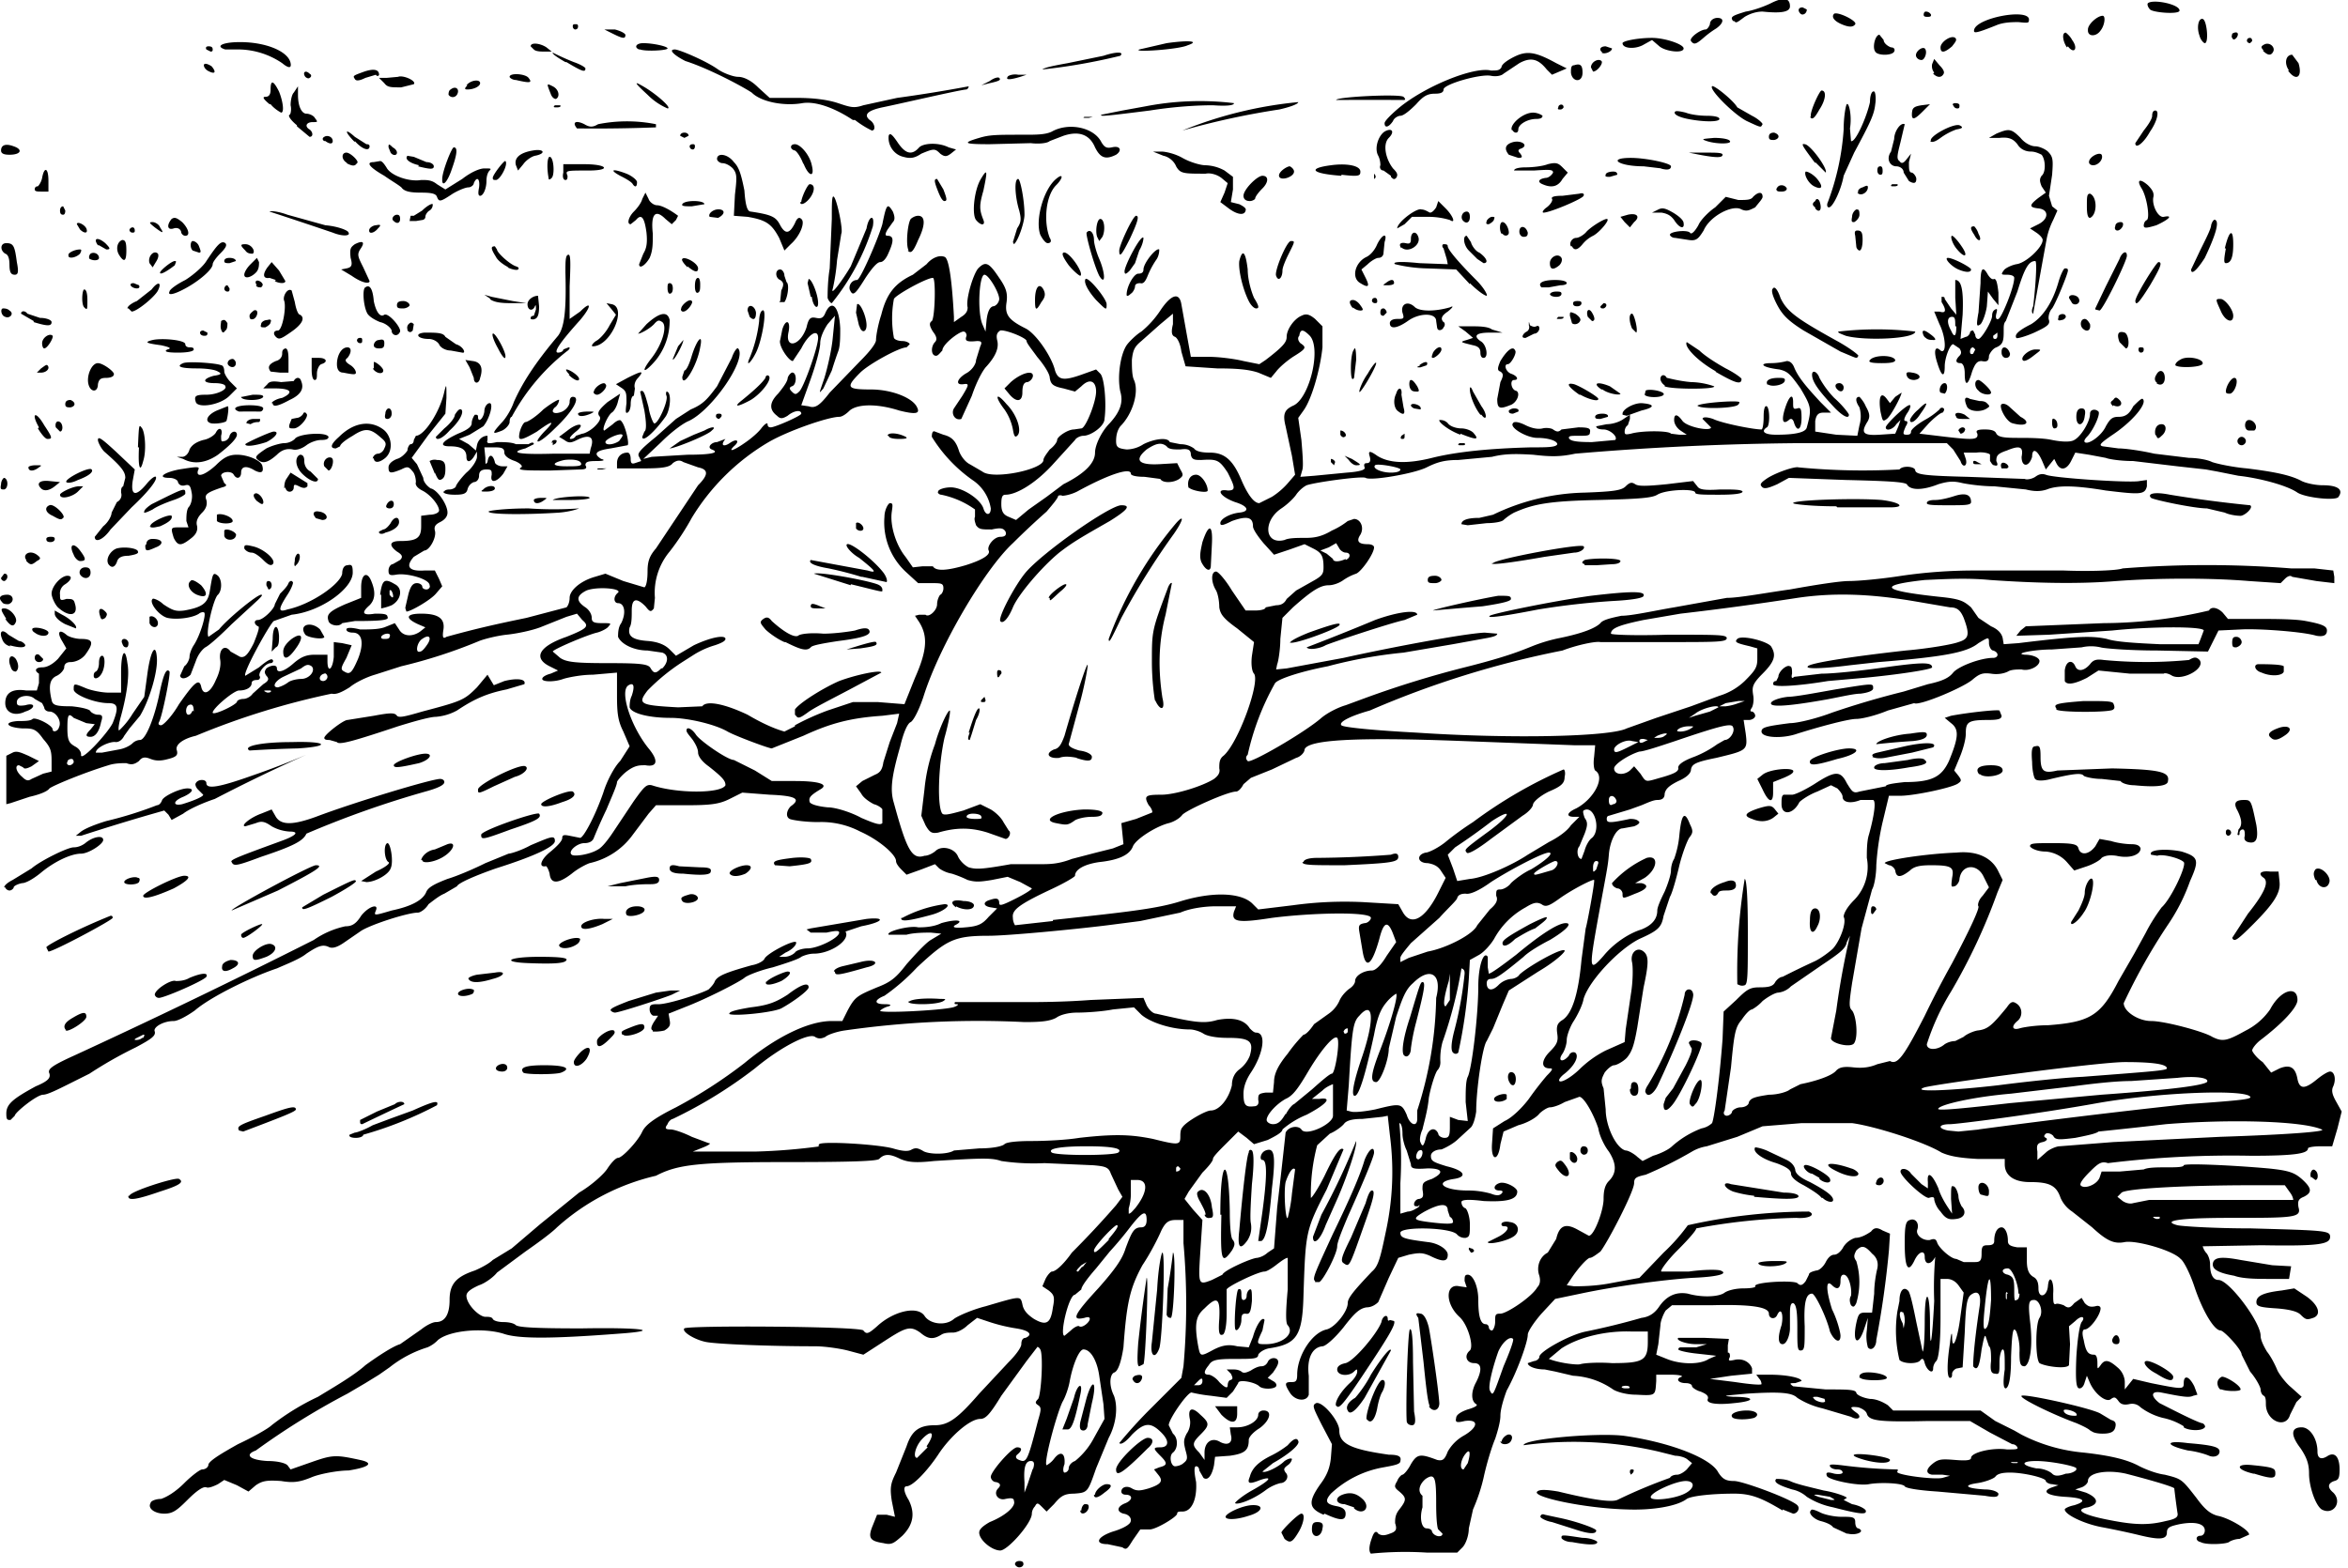 <?xml version="1.0" encoding="utf-8"?>
<svg xmlns="http://www.w3.org/2000/svg" xmlns:svg="http://www.w3.org/2000/svg" version="1.1" viewBox="0 0 223 149">
  <title>Pigling Bland and Pig-wig run across a stone bridge crossing a rocky river.</title>
  <path d="M96.4 148.6c0-.2.2-.3.4-.3.3 0 .4.1.4.3 0 .1-.1.3-.4.3-.2 0-.4-.2-.4-.3zm33.8-1c-.2-.2-.2-.7.1-1.5.2-.6.4-.7.6-.4.3.2.6.2 1.1 0 .6-.2.7-.4.5-1 0-.4 0-.8.4-1.3.7-.9.7-1.1 0-1.7-.5-.4-.5-.5-.2-1 .1-.3.4-.6.5-.6.1 0 .5-.4.8-1 .6-1 .9-1 2.5-.4.5.1.7 0 1-.8a4 4 0 0 1 1.5-1.5c1.4-.8 1.5-1.6.1-1.4-.8.2-.9.1-.8-.3 0-.3.5-.6 1.1-.8.7-.2 1-.4.8-.5-.5-.3-.5-1.2 0-2.1.6-1.2.5-1.8-.2-1.8s-1-.7-.4-1.2c.4-.4-.2-2.5-1-3.2-1.4-1.3-1.3-3.2 0-2.9l.7.1-.2-.6c0-.4 0-.6.3-.6.5 0 1 1.1 1 2.4 0 1.5.2 2.3.7 2.3.2 0 .3.2.3.3 0 .1.1.3.3.3.1 0 .3-.4.3-.8 0-.7 0-.8.5-.8.6 0 3-1.6 3.5-2.5.3-.3.3-.7.2-1.1-.3-.8 0-1.8.8-2.2l.8-1.3c.3-1.3.9-1.5 2-.9l1.1.6c.5 0 1.4-2.4 1.4-3.5 0-.7.1-1.3.5-1.7.8-.8.7-1.7 0-2.8-.4-.5-.9-1.5-1-2.2-.5-1.5-1.4-3-1.8-3l-1.4.5c-.5.3-1.1.5-1.4.5-.2 0-.7.3-1 .6-.3.4-1.2.9-2 1.1l-1.4.6-.3 1.2c-.2 1.7-.9 1.6-.8 0l.1-1.5 1.1-.7c.7-.3 1.7-1.3 2.3-2.1a30 30 0 0 1 1.7-2.2c.6-.6.6-.7.3-.7-.9 0-.8-.8 0-1.6.7-.7.8-1 .7-1.7-.1-.7 0-1 .5-1.3.9-.6 1.5-2.4 1.8-5.7l.4-3c.1-.2.9-4.5.8-4.6-.1-.1-1.9.8-3.2 1.7-1.1.8-1.4.9-1.8.6-.4-.2-.7-.2-1.5.3a7.5 7.5 0 0 0-3 3c-.3.5-.9 1.2-1.4 1.5l-.9.5-.1 1.8a49 49 0 0 1-1 7c-.2.2-.4.1-.5 0-.2-.2-.2-.8.1-2a34.4 34.4 0 0 0 1-5.5c0-.2 0-.4-.3-.5a41.3 41.3 0 0 1-1.8 7 6 6 0 0 0-.2 1.9c0 .1 0 .5-.3.8-.2.3-.6 1.5-.8 2.6-.1 1.2-.5 2.5-.6 3-.2.4-.3 1-.2 1.2.2.5.3.4.5-.3.2-1 .9-1.2 1.2-.5 0 .2.3.4.6.4.4 0 .5-.2.5-1v-1l.8.3.9.1-.2-1.8c0-1 0-2 .2-2.4.4-.8 1-5.9 1-8.6 0-1.9.5-3.4.9-2.8v1l.1.6c.2 0 1.3-.8 2.6-1.8 2.4-2 4-3 4.7-3 .7 0 0 .7-1.5 1.6-.8.4-2 1.1-2.5 1.6-2.3 1.9-2.7 2.1-3.1 2.1-.3 0-.4.2-.4.4 0 .7.5.8 1.1.2a2 2 0 0 1 1.2-.6c.3 0 .7-.2.8-.4.7-.7 4-2.6 4.3-2.3.1.1-.8 1-2.5 2l-2.8 1.8-.6 1.4-.9 2.2-.6 1.2c-.4.5-1 4.6-1 6.7-.1.7-.3 1.3-.5 1.5l-1.2 1.1c-.4.4-1.1.8-1.6 1-.6 0-1 .3-1 .6 0 .5.2.6 1.5 1 1.7.4 2 1 .7 1.2-2 .3-1 1.1 1.3 1.1a8 8 0 0 1 2.2.3c.5.2.8.2 1 0 .2-.2.1-.3-.2-.3-.6 0-.6-.5 0-.7.5-.2 1.7.4 1.7.8 0 .8-1.1 1-3.2.9-1.6-.2-2.1-.1-2.1.1s.1.5.4.6c.2.2.4.9.4 1.5 0 1 0 1.2-.4 1.3a1 1 0 0 1-.8-.3c-.5-.7-5.3-.8-5.4-.2 0 .5.3.6 2.6.9 1 .1 1.9.7 1.9 1.2 0 .7-.5.7-1.7.1-.7-.3-1-.3-2-.1l-1 .3-.9 1.9-1 2.3c-.2.2-.6.5-1.1.5-.7.1-1.2.6-2.2 1.9-.8 1-1.7 1.8-2 1.8-1 .1-1.5 1.2-1.3 2.8v1.8c-.2.7-1.3.6-1.8-.2s-.5-1 .1-1c.4 0 .6 0 .6-.7 0-1.8 1.4-4 2.8-4.3.8-.2 2-1.7 2-2.5 0-.5.6-1.2 2.3-3 .6-.5.8-1.3 1.3-3.7.7-3.2.8-6.2.4-9.3l-.2-1.8-.5.1-1.9.2c-.8 0-1.4.1-1.7.4-.2.3-.9.8-1.4 1l-1.2 1.1a18 18 0 0 0-.6 5c.1 0 .7-.9 1.3-2.1 1-2.1 1.5-2.8 1.8-2.5L126 113c-2 3.9-2 4-2.2 10-.1 3.9-.6 4.7-3.3 5.1-.5.1-.9.4-1 .6 0 .4-.5.4-2.2.4-1.8 0-2.2.1-2.5.6-.5.6-.5.9 0 .9.2 0 .7.3 1 .7.6.6.8.6.8.3 0-.2.1-.5.3-.5.2-.1.2-.2 0-.6l-.4-.4h.5c.3 0 .6 0 .9.2.2.2.5.1.9-.1.3-.2.7-.4 1-.4.3 0 .5-.2.6-.4.2-.5 1-.5 1 0 0 .3-.3.7-.5 1l-.5.5.5.3c.2.1.4.3.3.5-.2.3-1.3.3-1.6 0-.4-.4-2-.7-2-.3l-.5.8-.6.6-1.5-.2a14 14 0 0 1-1.8-.3c-.3-.2-2.2 2.5-2.2 3.1l.4.8c.5.4.5 1.4 0 1.8-.4.3-.2 1.3.2 1.3.2 0 .6-.1.8-.3.4-.3.4-.5.2-1.2-.2-.8-.2-1 .1-1.6.3-.4.4-1 .3-1.4-.2-1 .2-1.2 1-.4.9.8.9 1 0 1.9-.8.8-.8 1-.1 1.7l.5.7v-.7c0-1 .7-1.5 1.5-1 .8.4 1.2 0 1-.7l-.1-.7h.7c1 0 2-.6 2-1.2 0-.2.2-.4.5-.4.9 0 .6 1-.4 1.7-.5.3-1 .8-1 1.1 0 1-.4 1.3-1.8 1.5l-1.4.1-.1.8c-.2 1-.6 1.5-1 1.2l-.4-.7c0-.2-.1-.4-.3-.4-.2 0-.2.5 0 1.5.1 1.6-.4 2.8-1.3 2.8-.3 0-.5 0-.5.2 0 .3-2 1.5-2.6 1.5h-.9l-.7 1c-.5.8-.6 1-1 .7l-1.4-.3c-1.3 0-1-.7.5-1.2.7-.2 1.3-.5 1.5-.7.4-.3.2-.9-.5-1-.7-.2-.6-.7.2-1 .7-.3.7-.8 0-.8-.2 0-.4-.1-.4-.3 0-.4.5-.6 1-.3s.9.2 1.6 0c1.2-.4 1.4-.7.9-1.3l-.4-.5.5-.2c.8-.2.8-.4.1-1.1-.7-.7-.7-.8 0-.8.8 0 .9-.6.1-1.4-1-1-1.6-1-2.8.2-.5.6-1 1-1.2.8 0 0 1.2-1.5 2.9-3.2l3-3 .2-1.1a66.4 66.4 0 0 0 0-11.7v-2.2h-.7c-.7 0-1 .2-1.4 1-.3.7-1 2.1-1.8 3.3-1.2 2.2-1.5 3.6-1.8 7.8-.2 1.3-.5 2.3-.9 2.4-.4.2-.5 1.2 0 2.2.4 1.1.2 2.7-.5 4l-1.2 2.9c-.8 2.3-.8 2.3-2.1 2.4-1 0-1.3.3-1.9 1l-.7.7-.4-.4c-.4-.4-.5-.5-.7-.1-.2.2-.3.5-.3.7 0 .9-2.3 3.5-3 3.5-.8 0-2-1-2-1.7 0-.3.3-.6 1-1 1.5-.6 2.5-1.5 2.3-2 0-.3-.3-.3-.8-.2-.7.2-1.2-.5-.7-1 .3-.3.2-.5-.2-.6-.3 0-.5-.3-.5-.5 0-.5 2-2.8 2.5-2.8s.5.3 0 .7c-.2.2-.1.4.2.5.7.3.8.1 1.8-3.8.3-1 .3-1.2 0-1.4-.3-.2-.3-.3 0-.6.3-.5.5-4.2.2-4.7-.1-.2-.3-.3-.3-.2l-1 1.3-2.4 3.3c-1.1 1.8-1.5 2.2-2 2.2-1 0-2.9 1.7-4 3.4-1 1.5-2.4 3-3 3-.3 0-.3.5.2 1.3.6 1.2.5 2.3-.6 3.4-.8.7-1 .9-1.8.7-1.3-.2-1.5-.5-1-1.7l.4-1h.9l.8.2-.3-1.5c-.2-1.3-.1-1.7.4-2.7l1-2.5c.5-1.5 1.2-2 2.7-2 1.3 0 2.2-.7 4.2-3l2.8-3c.7-.7 1.2-1.4 1.2-1.7 0-.3.1-.6.4-.6.7-.3.4-.7-.9-.9a16 16 0 0 1-2.5-.6l-1.2-.4-.9.7c-.4.4-1 .7-1.4.7-.3 0-.8 0-1.1.2-.8.5-1.3.4-2-.2-1-.7-1.4-.5-3.7 1l-1.7 1.1-1.5-.4c-.8-.2-2.2-.4-3.1-.4-4.3 0-9.2-.2-10.3-.4-1.1-.2-2.4-1-2.1-1.3.3-.3 16.8-.2 17 .2.3.4.5.3 1.3-.4 1.5-1.4 3.8-2 4.5-1 .5.8 2 1 2.8.3.4-.3 1.8-.9 3-1.2 3.4-1 3.3-1 3.5-.2.1.6.5 1 1.1 1.4 1.2.7 1.6.4 1.8-1.1.2-1 .1-1.2-.4-1.6l-.6-.4.3-.7c.2-.4.5-.7.6-.7.4 0 1.2-.8 1.9-1.8a88.6 88.6 0 0 0 4.2-4.5l.6-.8-.4-.7-.7-1.5c-.2-.6-.5-.7-1.7-.8l-4.6-.2a21 21 0 0 1-4.1-.2c-.9-.3-1.6-.3-6.4 0-1.8.2-2.5.1-3.2-.2-1-.5-1.5-.5-2 0-.2.2-2.3.3-8.6.3-8.5 0-10.5.2-12.6 1.3a21.2 21.2 0 0 0-9.4 4.9c-.6.6-2 1.6-3 2.3l-2.7 2c-.3.4-1.1 1-1.7 1.2-.9.4-1.2.7-1.2 1 0 .8 1.2 2 1.8 2 .3 0 .6 0 .7.2.1.2.6.3 1 .3.5 0 1 .1 1.2.3.3.2 1.8.3 6.2.3 5.8-.1 7.8.2 3.6.5-6.5.5-9.6.5-11 0-2-.6-5.1-.3-6.2.6a3 3 0 0 1-1 .7 11 11 0 0 0-3.6 1.9l-1 .7-1.3.8-1.7 1a70.2 70.2 0 0 0-8.7 5.4c-1.1.4-.6.9 1.1 1 1 0 1.7.2 1.9.4l.3.4 2-.7c2-.7 2.3-.7 4.6-.2 1.4.3.8.7-1.1 1-1 0-2.6.3-3.4.6-1.2.5-1.8.6-3 .4-1.4-.1-1.8 0-2.4.4l-.7.6-1.1-.6-1.2-.5-.6.4c-.4.2-.9.4-1.1.3-.3-.1-.9.3-1.8 1.2-1 1-1.4 1.3-2.2 1.3-.9 0-1.6-.5-1.3-1 0-.2.5-.4 1-.4.6-.2 1.4-.7 2.2-1.5.7-.7 1.5-1.3 1.7-1.3.3 0 .6-.2.6-.5.2-.4 1.2-1 2.8-1.9 1.5-.7 2.9-1.5 3.2-1.8a23 23 0 0 1 4.4-2.7c1.3-.8 3.4-2 4.5-3 1.1-.8 2.6-1.8 3.3-2l2-1.4c.5-.4 1.1-.7 1.4-.7.9 0 1.3-.8 1.3-2.1 0-1.5.6-2.2 2.4-2.8.7-.3 1.4-.7 1.7-1l1.8-1.1 2.7-2.3 3.7-3c1.2-.7 2.4-1.8 2.7-2.3.4-.6.8-1 1-1 .4 0 1.9-1.6 2.3-2.5.3-.6 1-1.2 3.2-2.3a45.4 45.4 0 0 0 6.5-4.2c2.9-2.4 6-4 8.3-4h1l.5-1c.7-1.3.9-1.4 2.8-2.2 1.3-.5 1.8-.9 2.8-2.2.8-.9 1.8-2 2.3-2.3l1-.6-1-.1c-.5 0-1.6 0-2.3.2h-1.7c-.3-.3 2-.9 2.8-.7.4 0 1.4 0 2.2-.4 1.4-.4 2.3-.3 1.3.2-.3.2 0 .3 1 .2 1.2-.1 1.6-.3 2.2-1l.8-.8-.6-.1c-.7-.1-.8-.5-.1-.7.6-.2.9-.2.9.3 0 .3.3.2 1.5-.4 1-.5 1.6-.9 1.6-1l-1.1-.6-1.2-.5-1.5.3c-1.2.2-1.6.2-2.3 0a11 11 0 0 0-1.5-.6 3 3 0 0 1-1.2-.5l-.4-.4-1.3.5-1.4.5-.5-.5c-.3-.3-.5-.6-.5-.8 0-.6-1.6-2-3.4-2.8a8 8 0 0 0-4-.9c-1.3 0-2.5-.2-2.7-.3-.4-.2-.3-.8.1-1.2 1-.7.5-1-2-1.1l-2.6-.2-1.2.6c-1 .5-1.8.6-4.2.6h-2.8l-.7.8-1.5 2A6.9 6.9 0 0 1 56 82c-.3.1-1.1.5-1.7 1-1.3 1-2 1-2.1 0-.1-.4-.3-.8-.4-.7-.7.1-.4-.7.5-1.4.6-.5 1.1-1 1.1-1.3 0-.3.2-.3.7-.2l1 .2c.3 0 1.4-2 2.2-4.3.3-1 1-2.4 1.6-3l.9-1.4-.6-1.4c-.5-1-.6-1.7-.6-3.4v-2.2l-2.3.2c-1.2 0-2.5.3-2.8.4-.8.3-2 .3-2 0 0-.2.4-.4.8-.5l.7-.3-.8-.4c-1.6-.8-1-1.9 1.6-2.8 2-.8 2.2-1 1.5-1.6l-.5-.6-1 .3-2.5 1c-.8.3-2.2.6-3.2.7-.9.1-2.1.4-2.6.6a48.2 48.2 0 0 1-7.4 2.4l-2.5.8c-.7.2-1.8.7-2.4 1.2-.8.5-1.3.7-1.7.6a72.4 72.4 0 0 0-12.9 4c-1.3.3-2 .9-1.8 1.4.1.4 0 .6-.8.8-.7.2-1.2.2-1.7 0s-.8-.2-1.1.2c-.4.3-.7.4-1.2.2-.4 0-1.1 0-1.7.2-2.3.7-5.2 1.9-5.6 2.2-.2.3-1 .6-1.9.8l-1.8.6-.4.1v-4.6l.6-.3c.4-.2.8 0 1.5.3l1 .5-.7.5c-.4.2-.7.3-.8.1l-.4-.2c-.4 0-.3.6.3 1.1.4.4.6.4.9.2l1.1-.5.8-.2v-1c0-1-.1-1.3-.8-2.1-.7-1-1-1-2-1-1.5-.1-1.8-.6-.4-.7.6 0 1.2 0 1.4-.2.3-.2 1.9.6 1.9 1 0 .3.5.2.6-.2.3-.6-.3-1.5-.9-1.5-.3 0-.5-.2-.5-.4l-.2-.4-.7-.4c-.5-.5-1.7-.3-1.7.3 0 .3.1.4.8.3 1-.3 1 .3 0 .6-1 .5-1.9.1-1.9-.8 0-1 .7-1.4 2-1.2h1l.2-.7V64c-.5-.3-.3-.6.3-.6.4 0 .9-.2 1.5-.8l.8-1-.4-.7c-.5-.8-.3-1.2.4-.6.2.2.9.4 1.4.4 1.2 0 1.2.4.4 1.5-.4.5-1 .7-1.4.7-.4 0-.6.2-.6.5 0 .2-.3.6-.7.8-.7.3-.8 1-.5 2.3.1.5.4.6 1.9.6 1 .1 1.8.3 1.8.5.1.1.4.3.7.3.4 0 .5.1.3.7-.2 1-.6 1.4-1 1.4-.5 0-.5-.2 0-.7l.4-.5-.8-.1-1.2-.5c-.5-.5-.6-.3-.6 1 0 1.2.2 1.4.7 1.7.4.2.6.5.6.8-.1.8 2.5-2 3-3 .6-1.5.5-1.9-.4-1.9C9 66.8 7 66 7 65.5c0-.6 0-.6 1.2-.1.5.2 1.5.4 2.1.4h1.2v-1.9c0-2 .4-2.5.6-.9.2 1 0 2.8-.6 5-.2.7-.3 1.3-.2 1.4 0 0 .7-.6 1.3-1.6l1.1-1.6.3-2.2c.3-2.2.8-3 .9-1.5.1 1.3-.7 4-1.6 5.5l-1 1.2-.5.7c-.2.4-.5.6-.8.6-.5-.1-1.9.5-1.9 1h.6l1.6-.3c.6-.1 1.1-.4 1.3-.6.2-.2.5-.3.7-.3.5 0 1.3-1.9 1.8-4.2.4-2 .7-2.7 1-2.3.1.3-.7 4.3-1 4.8-.1.2 0 .3.2.3s1-.8 1.7-2c1.4-2 1.9-2.5 2.1-1.7.2 1 .9.6 1.4-.6.4-.8.5-1.5.4-2-.1-1 .5-1.4 1-.7l.9.5c.4.1.7-.1 1.3-1.3.4-1 .6-1.6.4-1.6-.4-.2-.4-.6 0-.6.5 0 1.6-1.1 1.6-1.5l.5-1c.3-.3.7-.7.8-1 .1-.2.3-.3.4-.1.1 0-.1.6-.5 1.2-.9 1.4-.9 1.7 0 1.4 2.3-.5 5-2.4 5.2-3.4 0-.5.2-.8.5-.8.4-.1.5 0 .5.7 0 1.5-3 3.7-5.8 4L26 59c-.4.3-3 5-2.7 5.2l1.3-.8c.7-.6 1.2-.9 1.3-.7.1.1 0 .3-.2.3-.5 0-1.3 1-1 1.3 0 .2-.1.3-.3.3-.3 0-.5.1-.5.3 0 .4-.5.7-1.2.7-.5 0-2.5 1.7-2.5 2.1 0 .3 2-.6 2.3-1 0-.2.4-.3.6-.3.3 0 .7-.2.9-.5l1-.9c.5-.3.6-.5.3-.8-.2-.3-.2-.4 0-.7.4-.3 1-.4 1 0 0 .5.7.3 1.6-.5.7-.6 1.2-.8 2-.8h1.2v.6c0 1.2.5.8.6-.4V61l.8.1.9.2-.5 1.2c-.5.9-.6 1.1-.2 1.3.5.3.7.2 1.3-1.2.6-1.5.4-2.5-.5-2.5-.3 0-.6-.1-.6-.3 0-.2.5-.2 1.3 0 .9 0 1.7 0 2.3-.2l1-.4.4.6c.4.7 1.3.7 2 .2l.5-.4-.7-.3c-1.3-.6-1.1-1 .3-1 1.7 0 2.3.5 2.1 1.6-.1.7 0 .8.3.6 2.9-.8 4.7-1.2 7.6-1.8l3.8-1c.2-.2.3-.6.3-.9 0-.7 1-1.6 2.4-2l1-.3 1.7.7 2 .6c.2-.1.3-.8.3-1.5 0-1 .2-1.5.8-2.2l2-3 2-3c1-1 1-1.5 0-1.7l-1.4-.5c-.3-.2-.6-.2-1 .1-.3.4-1 .5-2.9.5h-2.4V44c0-.6.4-1 1-1 .2 0 .3.3.3.6 0 .4.1.5.4.4l.6-.2-.2-.4c-.2-.3 0-.6 1.6-1.9l1.9-1.7 1.4-.9c1.2-.5 1.6-1 2.5-2.2l1.4-2.7c.2-.6.5-1 .6-.9.9 1-2.5 5.9-4.7 6.9-.5.2-1.6 1-2.6 2l-1.7 1.6.8-.2 3.4-.2c2.3 0 3.1-.2 2.3-.5-.5-.2 0-.7.5-.7l.8-.3c.2-.2.2-.2 0 0-.5.6-.2.8.4.4.7-.5 1-.2.4.3-.6.6 0 .4 1-.3.6-.4 1.3-1 1.6-1.4.3-.4.6-.6.6-.4 0 .2.1.3.3.3.4 0 2.9-1.1 2.9-1.3 0-.4-.7-.3-1.3.2-.5.3-.7.3-1 0-.8-.6-.7-1.3.1-2.1.4-.5.8-1 .9-1.4 0-.2.2-.5.4-.6.5-.1.5 1.2 0 1.3-.2.1-.3.2 0 .5s.4.3.7 0c.4-.3 1.8-4.2 1.8-5.1 0-.9-.9-.4-1.6 1l-.8 1.2c-.4 0-1.4-1.5-1.2-2l.2-1c.3-1 .8-.9.6.2-.4 1.7 1.1 1.4 1.7-.4.2-.9.4-1 .9-.9.5.1.7 0 .9-.5.6-1.3 1.3-.6 1.4 1.5 0 .8 0 1.7-.2 2.2a35 35 0 0 0-.6 1.8l-.8 1.7c-.5.6-.4.5.1-1 .3-1 .7-2.7.8-3.9l.2-2-.7.8c-.4.6-.7 1.3-.7 1.8s-.4 2-.9 3.4l-.9 2.5.7.1c.6.2 1 0 2-1.3l2.9-3c1-1 1.5-1.7 1.5-2 0-.4.2-1.5.5-2.4.5-2 1.3-3 3-3.8l1.3-1c.5-.6 1.2-.9 1.7-.7.4.1.7 2 .9 5.7v.5l.7-.5c.5-.3.6-.6.6-.9-.2-.7.5-3.1 1-3.7.7-.7 1-.6 2 .9.7 1 .8 1.5.7 2.3-.2 1.2.2 1.7 1.8 2.5 1 .5 2.5 2.7 2.8 4 .3.9.8 1 2.5.4l1.4-.5.4.4c.4.4.6 2.9.4 4.3 0 .7-1.3 1.6-2 1.6-.3 0-.7.2-.8.4l-2 2.2c-1.6 1.8-3.5 3-4.6 3-.3 0-.4.2-.4.9s.2 1 .7 1.2l.7.3 1.2-1 1.7-1.2L101 46c2-1 3-2 3-3 0-.7.6-2 1.4-2.8 1-1.1 1.3-2 1-3-.3-1.4 0-3.5.6-4.4.2-.3.9-1 1.4-1.3a9 9 0 0 0 1.8-2c1-1.5 1.8-1.8 2-.6l.5 2.8.4 2.2h1.7c1 0 2.5.2 3.3.4l1.5.3.6-.4c1.7-1.3 2-1.7 2-2.2 0-.7.7-1.7 1.4-2 .4-.2.7-.2 1.3.3l.7.7v2c-.2 2-1 4.9-1.8 6l-.5.7.3 2.1c.1 1.2.2 2.4.1 2.8l-.2.7 1.3-.1 3.1-.3c1.4-.1 1.8-.3 1.7-.5-.1-.3 0-.4.2-.4.3 0 .4-.2.3-.6-.2-.6 0-.6.7-.1 1.1.7 2.8.8 5.2.2 2.4-.6 5.6-.9 9.4-1 1.5 0 2.4 0 2.5-.3 0-.3-.8-.6-1.9-.6-1 0-2.7-1-2.3-1.4.1-.2.6-.1 1.2.2.6.3 1.2.4 1.6.3.4-.1.9 0 1 .1.3.2.5.3.8 0l1.6-.2c1 0 1.2.1 1.1.5 0 .3-.3.3-1 .3-.8 0-1 0-1 .2.1.3.7.4 2.2.4l2.2-.2c.3-.3-.5-1-1.1-1-.4 0-.7-.1-.7-.3l1-.2c.5 0 1.2-.2 1.6-.5l.6-.4v.4l-.2.6c-.2.1-.3.4-.3.6 0 .3.1.3.6.2 1-.3 3.6-.3 3.8 0l.8.1h.7l-.6-.4c-.3-.2-.6-.6-.6-1 0-.6.3-.6.8.1.5.6 2.7 1 2.7.6l-.4-.4-.4-.4c0-.2.4-.2 1 0 .8.4 3.8 1 4.6 1 .1 0 .2-.5.2-1.2s.1-1.1.3-1c.3.2.3 1.9 0 2-.6.4-.2.7.9.7 1.7 0 2.8-.2 2.9-.7.5-1.8.4-2-.6-3.7-1-1.4-1.2-1.6-2-1.8-1.7-.2-2-.6-.8-.6a6 6 0 0 0 1.5-.2c.2 0 .5.1.7.6.4 1 1.3 2 2.5 3.3l1 1h-.7c-.5 0-.7.2-.8.8v1l2 .3 2 .1.2-1a3 3 0 0 0 0-1.7c-.4-.6-.4-1 0-1 0 0 .4.4.6.9.4.7.4 1 .2 1.4-.7 1.1-.5 1.4 1.1 1.3l1.5-.1.3-.7.2-.6-.4.4c-.3.5-1 .7-1 .3 0-.3 2.1-2.3 2.3-2.1.1 0 0 .4-.3.8-.3.5-.3.7-.1.7.2 0 .2.2 0 .5-.3.7-.3.8.1.8.3 0 .4-.1.4-.3 0-.2.6-.7 1.3-1.1a7 7 0 0 0 1.4-1c.1-.2.3-.2.4-.1.1.1 0 .3-.1.4-.2 0-.8.5-1.3 1l-.9 1 2.5.3c2.6.3 3.1.3 3-.3-.2-.3 0-.4.7-.4.6 0 1 .1 1.1.4.2.3.6.4 2 .4 1 0 2.4 0 3.3.2 1 .2 1.8.2 2.1 0 .6-.3 1.5-1.7 1.5-2.5 0-.4.5-.5.8-.2.2.2-.4 1.6-1 2.3-.3.3-.4.5-.3.6.3.3 1.6-.6 2-1.5.4-.7.6-.9 1.2-.9s1-.2 1.4-1c.4-.4.8-.8.9-.7.5.4-1 2.2-3 3.5-1 .7-1.2.9-.8 1l1.5.2c.6 0 2.1.2 3.4.5l3.3.4c.5 0 1.6.1 2.2.4.6.2 2.1.5 3.3.6 2.4.3 4.1.6 5.2 1.2.4.2 1.3.4 2 .4 1.4 0 2 .4 1.5 1.1-.2.4-3.1.1-3.9-.4-1-.7-3.7-1.4-5.6-1.6l-2-.4-1.1-.2-2.7-.3-4.2-.5c-1.3 0-2.4-.2-2.6-.3l-1.6-.3-1.3-.2-.4.8c-.4.8-1 1-1.4.2l-.2-.4-.4.5-.4.5-.3-.7c-.5-1.2-1-1.4-1-.5-.3 1-1 1-1 0 .2-1-.2-1.1-1.4-.6-.9.3-1 .5-1 1 .2.4.1.5-.2.4-.2 0-.3-.3-.4-.4v-.6c0-.1-.6-.3-1.3-.2h-1.2l.2.6c.2.7-.3.9-.5.2l-.7-1.1-.6-.6h-14a275.2 275.2 0 0 0-21.3 1c-1.4.3-2.3.3-4 .1-1.7-.1-2.7-.1-3.9.2l-3.2.3c-1.3 0-2 .2-3 .7-1.2.6-5.3 1.3-5.8 1-.3-.2-4.7.4-5.6.7-.4.2-.8.6-1 .9-.2.3-.8.9-1.4 1.3-1.8 1.2-1.6 3.5.3 3 .4-.2 1.2-.2 2-.2s1.5-.1 2.5-.7a7 7 0 0 0 1.5-.9l.6-.2c.6 0 1 .8.6 1.5-.4.6-.2.9.7.9.3 0 .6.1.6.3 0 .6-1.2 2.3-1.7 2.5a5 5 0 0 0-1.2.6c-.4.3-1 .5-1.4.5-.8 0-1.6.5-3.4 2.1l-1 1-.2 2c0 1-.2 2.2-.3 2.4l-.1.5 1-.1 5.4-1c4.5-1 11.4-2.3 13.4-2.4l1.2.1c0 .2-.4.3-.9.4l-3.3.6-4.7.8a44.6 44.6 0 0 0-7.2 1.3c-2.6.5-4.7 1.2-5 1.6a24.7 24.7 0 0 0-2.6 6.8c-.2.2-.2.4 0 .6.2.3 5.4-2.7 7-4.1.6-.5 1.6-1 2.3-1.2l1.9-.7a96 96 0 0 1 9.4-2.9c4-1 5.4-1.6 6.4-2a15 15 0 0 1 2.7-.8c2.4-.5 3.4-1 3.8-1.4.2-.3 1-.5 2-.7 1 0 3.2-.5 5-.8l5-.9c1.2 0 3.8-.5 6-.8 2.2-.4 4.7-.8 5.6-.8.9 0 3.1-.2 5-.5a48 48 0 0 1 7-.5h8.4c2.6.1 5.1 0 5.6-.2a102 102 0 0 1 16 0h2.2l1.8.2.1.6v.6l-1.7-.2-2.3-.4c-.2-.2-.5 0-.7.2l-.4.4-3-.2c-3.6-.3-8.5-.3-12.6 0-3.6.3-7.7.2-12-.1-2.1-.2-4-.1-6.2 0-4.5.5-4.2 1 1.4 1.6 2 .2 2.3.4 3 1l.7 1 1.2.8c.7.3 1 .7 1.1 1.1l.1.6 1.4-.1c5.7-.7 7-.7 8.4-.4.9.3 2.9.4 5 .5h3.7l.2-.5.3-.8c0-.4-4.9-.4-8.7 0l-6 .4-3.1.1.4-.5.5-.4 7.4-.3a44.2 44.2 0 0 0 10-1.2c.2-.4.8-.3 1.3.2l.5.6h2.7c1.6 0 3.7 0 4.7.2 1.6.3 2 .5 2 .9 0 .5-.4.6-1 .5-1.3-.4-5.6-.7-7.2-.6l-2.1.1-.5 1-.5 1-4.8-.1c-2.7 0-5.1-.2-5.4-.3a4 4 0 0 0-1.8 0l-2.8.2c-1.7 0-3.7.4-2.6.5.8 0 1.4.3 1.4.6 0 .5-1 1-1.7.8-.4 0-1 0-1.3.2-.4.2-1 .3-1.6.2-.8-.1-1.1 0-1.8.6-1 .8-5.1 2.5-5.5 2.2l-2.5.7c-1.2.5-2.5.8-3 .8-.8 0-3.7.8-5.6 1.4-1.4.5-3.4.4-3.4-.2 0-.4.4-.5 2.7-.8.8 0 2.7-.5 4-1a82.3 82.3 0 0 1 6.8-2l2.3-.7c1.4-.3 2-.6 2.4-1.1.5-.6 2.6-1.4 3.8-1.4.5 0 .6-.5 0-.7-.2 0-.4-.4-.4-.7 0-.6 0-.6-1 0-1.1.9-3.3 1.3-9.5 1.8l-2.7.3c-2.3.3-4.3.4-4 .1.2-.3 3.9-.9 9.3-1.5 2.3-.2 4.5-.6 5-.8 1-.3 1.1-.7.5-2.3-.3-.7-.6-1-1.3-1l-3.5-.6c-4.2-.7-7.6-.8-11-.3a289.3 289.3 0 0 1-11.1 1.5l-3.5.6c-2.4.5-3.1.8-3.1 1.3 0 .1 2.1.2 5.4.1 4.8 0 5.5 0 5.6.3 0 .4-.7.4-6 .4L152 61c-.5-.1-2.3.3-3.6.8a89.4 89.4 0 0 0-18.3 5.7c-1.8.5-3 1.1-2.7 1.4.1.2 3.3.5 7.1.7 9 .6 18.4.4 20-.4l2.8-1 3.3-1.1 2.7-1a6 6 0 0 0 2.4-1.4c1-1 1.2-1.3 1.2-2.1v-1l-.7-.2c-1.3-.3-1.5-.4-1.2-.7.4-.4 2.8.2 3.2.7.5.8.4 1.4-.8 2.6-1 1-1 1.3-.9 2 .1.5 0 1-.1 1.2-.2.3-.2.4 0 .4.1 0 .3.2.3.4s-.3.4-.6.4h-.5l.2 1.3c.2 1.6.1 1.6-2.8 2.3-2 .4-2.3.6-2.4 1.1 0 .4-.5.8-1.2 1.1-.8.4-1.2.7-1.3 1.2 0 .4-.2.6-.7.6-.4 0-1 .3-1.5.5l-1.1.4-1 .3-1 .3s-.2 0-.2.3c0 .4.3.4 2.2 0 .2 0 .6 0 .8.2.2.1.1.3-.4.5l-1.1.2c-.6 0-1.2 1.2-1.3 2.5-.1 1.2-.2 1.5-1 5.9-.9 5-.9 5.3.5 3.7.9-1.1 2.3-2.1 3.6-2.5 1-.4 1.5-1 1.5-1.8 0-.3.3-1 .7-1.8.3-.7.6-1.6.6-2 0-.3.1-.8.3-1.1a9 9 0 0 0 .5-2.3c.2-2 .5-2.3 1-1 .3.6.3.8 0 1.2-.2.2-.7 1.5-1 2.7-.3 1.3-.7 2.7-.9 3L158 87c-.2 1.1-.5 1.4-2.3 2.2-2 1-4.8 4-5.3 5.7-.1.6-.6 1.6-1 2.2-.3.5-.6 1.3-.6 1.7 0 .4-.2 1-.4 1.3-.5.7 0 .9.6.2.1-.3.4-.4.6-.3.4.3 0 1.2-1 2-.4.3-.6.6-.5.7.2.2 1.2-.4 2-1.2a10 10 0 0 1 2.4-1.7l1.8-.8.1-1.2.5-3.4c.2-1.2.2-2.6.1-3-.2-.9.5-1.5 1.1-1 .5.4.5 1.1 0 3.4l-.6 3.8c-.3 1.7-.5 2.3-1 2.9-.4.4-1 .7-1.2.7-.2 0-.6.3-.9.7-.3.6-.4.8-.1 1.5l.2 2c0 1.6 1 3.7 1.9 3.9.3 0 .9.4 1.1.6l.5.4 1-.5c.7-.2 1.5-.6 1.8-.9a9 9 0 0 1 2.8-1.7 2 2 0 0 0 1-.5c.2-.4.7-4 1-8l.1-2.6 1.2-1.1c1-1 1.3-1.2 2.2-1.2.9 0 1.3-.1 1.5-.5.2-.3.5-.5.7-.5a80.3 80.3 0 0 1 3.1-1.5c.6-.3 1.4-.9 1.7-1.2.7-.8 1.3-2.5 1-3 0-.3.3-.9 1-1.6a4.5 4.5 0 0 0 1.2-4c0-.6 0-1.6.2-2.2.5-1.8.7-3.2.4-3.3h-1.2c-1 .4-1.7.2-1.7-.3 0-.2-.2-.5-.5-.8l-.6-.3-1.3.6c-.8.3-1.5.8-1.7 1-.6 1.2-1.7 1.3-1.7.2 0-.5 0-.8.2-.9h.8c.3 0 1.3-.5 2.1-1 2-1.3 2.5-1.3 3.1-.1.5.8.6 1 1.2.8l1.5-.3 1-.2c0-.2.9-.3 1.8-.4 2.6 0 3.5-.5 4.2-2 .9-2.2 1-3 .2-3.6l-.6-.5.6-.2c1.6-.3 4.3-.6 4.6-.5l.2.5c0 .3-.3.4-1.3.4-1.9 0-2.1.2-2.1 1.3 0 .6-.3 1.6-.6 2.3l-.5 1.2.4.5c.3.4.3.5 0 .7-.4.4-4.2 1.2-5.5 1.2h-1.1l-.6 2.5a25 25 0 0 0-.6 4.1c0 .9-.2 2-.4 2.3l-1 3.7-.9 5.2c-.3 2-.3 2.3 0 2.6.4.5.6 2.5.2 3.1-.3.5-2.3 0-2.2-.5l.5-2.6a73.6 73.6 0 0 1 1.3-7.1l-.3.6c-.1.6-.6 1-2.4 2.2l-2.9 2a2 2 0 0 1-1.2.6c-.3 0-1 .4-1.5.8a4 4 0 0 1-1 .8c-.2 0-.6.4-1 1-.6.7-.7 1.3-1 4.5l-.6 4.1c-.2.3 0 .5.2.5s.5-.2.5-.4c.1-.2.5-.4.8-.4.4 0 .8-.2.8-.5.2-.4.6-.5 1.9-.7.9 0 1.8-.3 2-.5l1-.5c1.5-.3 3-.8 3.4-1.3.3-.3.7-.4 1.6-.3.9.1 1.6 0 2.3-.3l1.2-.3c.7.4 1.3-.4 3.3-4.3a93.4 93.4 0 0 1 2.6-5c1.8-3.4 2.6-5.2 2.5-5.4-.1-.1 0-.6.4-1l.6-.8-.5-1c-.6-1.3-2.1-1.2-2.3.2 0 .3-.3.7-.5.7-.3.1-.3 0-.2-.8.2-1 0-1.2-2-1.2-1 0-1.6.1-2 .5-.9.7-1.3.7-1.4 0-.1-.3-.4-.5-.6-.5l-.4-.2c0-.3 4-.9 6.8-1 2-.2 3.4.5 4 1.8l.4.8-.5 1.2a55.6 55.6 0 0 1-4.4 9.4 22.7 22.7 0 0 0-2.3 5c0 .6 1 .6 1.7 0a2 2 0 0 1 1-.3l.8-.4c.2-.2.8-.5 1.3-.6 1-.1 1.4-.5 2.8-2.2.4-.6.6-.6 1-.3.5.4.5 1.2 0 1.6-.6.5-.5.9.2.7.3-.1 1.5-.3 2.7-.3 4-.3 5-.9 6.7-4.2l1.5-2.6 1.1-2c.5-1 1.2-2 1.5-2.4.9-.8 2.4-4 2.1-4.3-.4-.4-2.1-.8-2.5-.6l-.6-.1c-.3-.5 1.5-.6 2.9-.3 1.6.5 1.7.8.8 2.8a18 18 0 0 1-2 4 56.1 56.1 0 0 0-4.3 7.6c0 .8 1.4 1.7 2.6 1.7 1.3 0 5 1 5.8 1.5 1 .5 1.4.4 3.2-.6a6.2 6.2 0 0 0 2.3-2c1-1.9 2.6-2.3 2.6-.9 0 .7-1.4 2.2-3.5 3.8-.4.3-.8.8-.8 1 0 .1.4.7 1 1.1l.8 1 .8-.4c1-.4 1.5-.1 1.7 1 .2 1 .7 1 1.9 0 .5-.4 1-.7 1.2-.7.4 0 .6.7.3 1.4-.2.4-.1.8.3 1.5l.5.9-.4 1.6-.5 1.7h-1.1c-.7 0-1.2.1-1.2.2 0 .5-1.3.7-5.4.7a95.9 95.9 0 0 0-13.6.7c-.6-.2-.9 0-1.7.8-.6.6-1 1.1-.9 1.3.3.4 1.5 0 1.8-.7l.2-.6h1.7l2.3-.2c.4-.2 1.3-.2 2.2-.2.8 0 1.6 0 1.6-.2.2-.2 4.6 0 8 .3 2 .2 2.5.4 3.2 1 1 .9 1 1.3.2 1.7-.5.2-.6.4-.5 1 .3 1-.5 1-6.5 1-5 0-6.5.3-5 .7.4.1 3.5.3 7 .3 7 .2 7.5.2 7.5.8 0 .7-1 .9-6.5.8l-5.6.1s.1.4.4.7c.2.3.3.7.3 1 0 1 .3 1.5.8 1.5 1 0 4 4 4 5.3 0 .4.3 1 .6 1.5.4.5.8 1.3 1 1.8.2.4.8 1.2 1.3 1.6l1 .9-.5.5-.6 1.2c-.4 1.4-2.3.6-2.3-1 0-.3 0-.7-.2-.8-.2-.1-.3-.4-.3-.6 0-.2-.4-1-1-1.7l-.8-1.6c0-.5-1.7-2.3-2-2.3-.6 0-1.7-1.8-2.5-4.2-.4-1.2-1-2.4-1.3-2.6-.7-.8-4.2-1.8-5.3-1.6-1 .2-1.7-.1-3.1-1.4l-1.9-1.5a3 3 0 0 1-1.1-1.3c-.4-1.2-1.1-1.5-2.9-1.5-1.5 0-2.4-.6-2.4-1.7v-.5h-2.6c-1.9-.1-2.7-.3-3.4-.6-1.6-1-6.3-2.5-8.5-2.8h-4.8l-3.7.3-2.4 1-2.9.9a4 4 0 0 0-1.4.5 38.1 38.1 0 0 1-4.4 2.2c-.9.2-1.1.3-1.1.8 0 .8-2.5 5.6-3.2 6.5-.4.3-.8.6-1 .6-.2 0-1 .8-1.8 2l-.4.6.7.1c.5 0 2 0 3.5-.3l2.7-.5 2.3-2.4a18 18 0 0 0 2.3-2.6 53 53 0 0 1 11.5-1.3c.7.3 0 .7-1.2.6a57.4 57.4 0 0 0-9.5 1c0 .2-.8 1.1-1.8 2.1s-1.7 2-1.5 2h2.6c1.4-.2 2.7-.2 3-.1.8.3-.2.6-2.7.7-2.9.2-7.3.8-10.6 1.5l-2.4.5-1.3 1.4c-.7.8-1.3 1.7-1.3 2 0 .7-1 3.5-2 5.3-.3.8-.6 1.8-.6 2.4 0 .6-.3 1.6-.5 2.2-.3.7-.8 2.3-1.1 3.7a17 17 0 0 1-1 3l-.4 1.8c0 .7-.3 1.5-.6 1.8l-.5.5h-2.9a32.5 32.5 0 0 0-5.3.1zm6.7-2-.3-.3c-.1-.1-.2-1-.2-2.4 0-2.5-.1-3-1-2.4-.6.5-.8 1.2-.3 1.6v1.1c-.3 1-.1 2 .4 2 .2 0 .5.1.5.3.2.5 1 .6 1 .2zm-38.8-6c.2-.6.1-.8-.2-.8-.5 0-.7.6-.6 2v1l.3-.8.5-1.5zm3.4-.1c0-.3.3-.6.6-.7a7 7 0 0 0 1.8-2.2l1-1.8-.1-1.4-.4-2.7c-.2-1.4-.8-2.5-1.5-2.5-.4 0-1 1.4-1.3 3-.1.6-.4 1.5-.7 2-.6 1.3-1.8 5.8-1.5 6 0 0 .4-.2.7-.6.6-.8 1.1-.6 1 .5-.2.5-.1.8 0 .8.2 0 .4-.2.4-.4zm-.6-3.7.4-1 .7-2c.3-1.3.9-1.6.6-.3-.5 2.4-.8 3.3-1.2 3.3h-.5zm1.7-.7.6-2.3c.6-2 1-1.5.5.5l-.4 2c0 .4-.2.6-.4.6-.3 0-.4-.2-.3-.8zm36.8 3.9c.3-1 .2-1.4-.2-.9-.5.6-.6 1.5-.2 1.5l.4-.6zM88 137.4c.9-1.3.5-1.7-.5-.6-.6.7-.8 1.7-.4 1.7l1-1zm54.8-7.6c.6-1.4 1-2.5.9-2.6-.3-.3-1 .3-1.4 1.2-.5 1.4-1 3.3-.8 3.7.3.6.3.5 1.3-2.3zm-28.6 1.4c0-.3-.1-.3-.4 0l-.4.4h.4c.2 0 .4-.1.4-.4zm1.1-3c.8-.4 1.4-.5 2.2-.3l1.1.1.4-1c.3-1.1.9-2 1.1-1.6l-.2 1c-.6 1.3-.6 1.3.3 1.3 1.6 0 2.8-1 2.1-1.8-.2-.2-.2-1.2 0-3.4v-3c-.2 0-.6.3-1 .6-.5.4-1 .7-1.2.7-.6 0-3.5 1.4-3.6 1.7v2.3c0 1.3-.2 2-.4 2-.3.1-.4-.2-.3-1.5.1-2-.2-2.2-1.4-1-.8.7-1 1.4-.6 3.6.2 1 .2 1 1.5.3zm2-2c-.1-.8.1-3.5.3-3.7.2-.1.3 0 .3.4 0 .3 0 .6.2.6s.3-.2.3-.4.1-.5.3-.6c.2-.1.2.3.2 1.1-.1 1-.2 1.3-.6 1.2-.3 0-.4.1-.4.6 0 .6-.5 1.3-.6.8zm-15.6.2c.3-.3.7-.5.8-.4.3.2 1-.4 1-.7 0-.2-.2-.2-.5-.1-1.3.3-1-.3 1.3-2.8 1.6-1.8 2.3-2.8 2.6-3.8.6-1.6.8-2 1.5-2 .3 0 .5-.2.5-.7 0-1-.4-.8-1.5.6a33.5 33.5 0 0 1-2 2.4l-1.3 1.6c-.7.8-1.4 1.7-1.4 2l-.6.5c-.6 0-1.5 3.9-1 3.9l.6-.5zm13.4-4.8 1-.5c.1-.4 2.8-1.6 3.3-1.6a2 2 0 0 0 1-.5l.6-.4.3-3.9a723.2 723.2 0 0 0 .8-7.1c.3-.6 1.2-.7 1.5-.3.4.7 3-.5 3-1.3v-3s-.6.2-1 .6l-1 .8h.7c1.3-.2.7.5-1.2 1.5a8.3 8.3 0 0 0-2.3 1.4c0 .3-.8.7-1.4 1l-1.3.4-.7-.6-.8-.6-1.2 1.2c-.6.6-1.2 1.2-1.2 1.4 0 .2-.4.7-1 1.3l-1.3 1.8-.4.7.8 1 .9 1-.2 3c-.2 3.2-.2 3.2 1.1 2.7zm.8-6.2c0-5.5.8-5.8.9-.3 0 1.4.1 2.6.3 2.7.2.3.2.5-.1 1-1 1.4-1.1 1-1-3.4zm1.8 1.5c.3-3.5.7-7.1.9-7.4 0-.3.2-.3.3-.2.2.2.2 1.4 0 3.2-.1 1.6-.2 3.3-.1 3.7.1.6 0 1.1-.3 1.6-.7 1-1 .8-.8-.9zm1.8 1 .4-2.8c.4-3 .5-4.9 0-4.9-.3 0-.2-.7.3-.9.8-.3 1 .3.6 3.6-.3 3.6-.6 4.8-1 5h-.3zm-5-2.5c0-.3-.3-.8-.5-1.2-.3-.5-.4-.9-.2-1 .5-.5 1.2.3 1.3 1.5.2.9.1 1-.2 1a.4.4 0 0 1-.5-.3zm-11.7 5 .4-.5-.5.3c-.4.4-.6.6-.3.6l.4-.5zm2.5-2.7c.5-.6 1-1.2.8-1.3-.1-.2-2.2 2-2.2 2.4 0 .4.4 0 1.4-1zm32.7-1.6c0-.2-.1-.4-.3-.5l-.2-.6c0-.7-.7-.7-2.2.1-1.2.7-1.1.8.4 1 1.6.2 2.3.2 2.3 0zm-15.3-2.7.3-2.3c-.2-.3-.6.3-.9 1.2-.2 1 0 3.7.2 3.4 0 0 .3-1.1.4-2.3zm82.4 2.2h-.5c-.2 0-.1.1.2.2.2 0 .4 0 .3-.2zm-97.3-.8c1.2-1.5 1.3-2.7.2-2.7h-.6v1.1a5 5 0 0 1-.2 1.6v.5c.2 0 .4-.3.6-.5zm26.9-.1c.2-.2.1-.3 0-.1-.3 0-.4 0-.4-.2s.2-.5.5-.5c.4-.1.4-.3.3-.9 0-.6 0-.7.9-1 1.2-.6 1-1-.4-1-1.4.1-1.6 0-1.6-.4l-.4-1.3c-.2-.4-.4-1.1-.4-1.6s-.1-1-.3-1a36.7 36.7 0 0 1 .1 5.7v2.9l.7-.2c.4 0 .8-.3 1-.4zm69.4-.7h13.7s0-.3-.3-.7l-.5-.7h-3c-6.2 0-12 .3-12.5.7l-.4.4.5.4c.3.2.7.3 1 .2l1.5-.3zm-92-3-.2-.2s-.2 0-.2.2v.3c.2 0 .4-.1.4-.3zm23-1.5c0-.2-.1-.3-.3-.2-.1 0-.3.3-.3.6 0 .2.2.3.3.2.2-.1.3-.4.3-.6zm60.5-.6 5.1-.4 10.2-.5c6.2-.2 10.2-.5 9.6-.7-1.8-.8-8.6-1-14.8-.5a503.5 503.5 0 0 1-6.4.7c-.2.2-1.2.4-2.2.6-1.6.2-1.9.2-2.1-.2-.2-.2-.5-.3-.7-.2-.2.2-.2.3 0 .4.2.1.1.3-.3.4-.5.1-.6.3-.5.9v.8l.8-.7c.3-.3 1-.6 1.3-.6zm-105 .4 2.4-.2c1.3 0 2.2-.2 2.4-.4.2-.2 1.2-.3 2.6-.3 1.3 0 3.3-.1 4.5-.3 3.5-.4 5-.3 7 .1 2.4.6 2.6.6 2.6-.2 0-.3 0-.7.2-.9.3-.5 2.2-1.6 2.7-1.6.8 0 1.7-1.1 2-2.4 0-.7.3-1.2.7-1.5a3 3 0 0 0 1-1.3c.4-1.4 0-1.7-2.1-1.7-1.2 0-2-.2-2.3-.4-.3-.2-.9-.4-1.3-.4-1.8 0-3.8-.7-4.6-1.4l-.7-.7-2 .2c-1 .2-2.6.3-3.4.3-.8 0-1.6.2-2 .5-.6.3-1.3.4-3 .4a89.1 89.1 0 0 0-17.1.8c-.7.1-1.6.4-1.8.6-.4.2-.7.2-1 0-.6-.4-3.3 1-5.7 3a43.2 43.2 0 0 1-7.8 4.8c-.1 0-.4.2-.5.5-.3.4-.2.5.3.5.3 0 1.2.3 2 .7l1.6.6c.3 0 0 .2-.5.4l-1 .4h6a56.3 56.3 0 0 0 6.1-.5c-.2 0-.2 0-.1-.2.3-.3 5.5 0 7 .4 1 .3 1.5.3 1.8.1.4-.2.6-.1 1 .1.5.4 2.4.4 3 0zm15.6.2c.5-.4-.6-.6-3-.6-2.3 0-3.8.2-3.3.6.5.3 5.8.3 6.3 0zm81.7-2.2a797.8 797.8 0 0 1 19.8-2.4c5.7-.4 6.4-.5 5.9-.8-1.1-.6-8.7-.3-14.4.7-5.5 1-13.3 2-14 2-1.1 0-1.2.4-.2.6l1 .1 2-.2zm-65.8-1.4c.3-.6.7-1 .8-1l1.7-1.4c.9-.8 1.7-1.5 1.9-1.5.3 0 .8-3.1.5-3.4-.3-.3-1.5 1.1-2.7 3.1-1 1.7-1.5 2.4-2.2 2.7-.9.5-1.8 1.5-1.8 2 0 .2.3.4.6.4.5 0 .8-.3 1.2-1zm12.5.4v-.8a36.5 36.5 0 0 0 1.8-10.7c.6-2.3-.6-3-2.2-1.4-.7.6-1 1.4-1.6 3.2l-.7 3c0 1.1-.8 3.2-1.2 3.2-.6 0-.5-.8.4-3.1 1-2.6 1.7-5.1 1.5-5.3 0 0-.5.3-.9.8-.6.7-.9 1.5-1.2 3.1-.8 3.7-1.4 5.7-1.8 5.8-.4.1-.2-1.2.7-3.8 1.2-3.6 1-5.3-.3-3.8-.6.6-.7 1.3-1 6.6l-.2 2.4.4.1c.3.1 1.3 0 2.3-.2 2.4-.6 2.5-.6 3 .5.3 1 1 1.2 1 .4zm-1.3-6.1c-.2-.4 0-1.7.6-3.5.9-3 1-3.4 1.2-3.4.3 0 .2.7-.6 3.8a19 19 0 0 0-.5 2.5c0 .6-.4 1-.7.6zm57.6 4.6 8.7-.8c7-.5 9.6-.9 10-1.2.3-.4-1.1-.6-2.8-.4l-4.4.3c-1.6 0-4 .3-5.5.5l-5.9.7c-3.5.3-6.6 1-6.9 1.4-.2.2.7.2 6.8-.5zm-71.4-.3c0-.5 0-.6.7-.7h.7l.1-1c0-.8.4-1.6 1.3-2.7.7-1 1.4-1.7 1.5-1.8.2 0 .6-.4 1-1l1.4-1a3 3 0 0 0 1-1.2c.2-.5.7-1 1-1.2.3-.2.5-.5.5-.7 0-.5.8-1 1.6-1 .3 0 .8-.4 1.4-1.4l.9-1.3-.3-.8c-.5-1.3-.9-1.1-1.3.5-.7 2.5-1.3 3-1.6 1.1l-.3-1.8c-.1-.6 0-.7.5-.8.3 0 .6-.3.6-.5 0-.6-5.5-.5-9.4 0-3.2.5-3.9.4-3.6-.6l.2-.5h-1.9c-1.1 0-2.5.2-3.4.6l-3.8.8-3.1.4c-3.2.4-9.5 1-11.3 1-3.3 0-4 .4-6.8 3a19.5 19.5 0 0 1-3.1 2.7c-1 .4-1 .8 0 .8.6 0 .7.1.4.2a2 2 0 0 0-.8.4c-.3.3 5.7 0 6.9-.3.4-.1.6-.3.4-.3-.2 0-.3 0-.2-.2a4244 4244 0 0 0 7.3 0c.4 0 3 0 5.6-.2l5-.2.3.7c.2.4.6.8.9.8 3.5.8 4.5 1 5.8.6 1.6-.3 2.6 0 3.1.8.2.2.4.4.6.4 1 0 .7 2-.5 3.8-.4.6-.7 1.3-.7 2 0 1.1.2 1.3 1 1.2.3 0 .5-.2.4-.6zm-33.2-9.3c.2-.3 1.6-.4 3-.3.5 0 .6 0 .3.2-.6.4-3.7.4-3.3 0zm103.5 7.9c2.3-.3 5.9-.7 8-.8 6.5-.5 8-.6 8-.8 0-.4-1.3-.6-4-.6-2.5 0-17.4 2-19 2.4-1.5.5 2.7.3 7-.2zM128 98v-.3c-.2 0-.3.1-.4.3l.1.2c.2 0 .3-.1.3-.2zm9.7-3v-2.5l-.1.7c-.4 1.3-.6 2.4-.3 2.4l.4-.6zm-2.1-4.6c1.7-.3 4.3-1.6 4.7-2.5l1.2-1.5c.6-.5.8-.9.6-1.3 0-.5 0-.6.4-.6.3 0 .8-.3 1-.6.3-.3 1.2-1 1.9-1.3 1.5-.9 2.2-1.6 1.7-1.6-.6 0-3.8 1.7-5.5 2.8-1.1.8-2 1.2-2.4 1.1-.4 0-.7.1-.8.4 0 .2-.9 1-1.7 1.9l-2.7 2.4c-.5.6-1 1.2-1 1.4v.4l.8-.4 1.8-.6zm-35.6-3c7.5-.8 10-1.1 12.2-1.8 3-.9 5.6-.8 6.7.2l.6.6 3.3-.4c2.2-.3 4.3-.4 6.6-.3l3.4.2.4.7c.8 1.5 2.2.7 3.5-2l.6-1.2-.4-.6c-.3-.5-.7-.7-1.3-.8-1 0-1.1-.8-.2-1 .3 0 1.3-.5 2-1.1a29 29 0 0 1 2.5-1.8 43.7 43.7 0 0 1 8.6-5c.1 0 .2.3.1.7 0 .6-.3.9-1.5 1.4-.8.4-1.4.9-1.5 1.2 0 .3-.5.8-1 1.1l-3 2.2c-1.3 1-2.2 1.5-2.3 1.3-.2-.3-.4-.2 2.2-2.1 2-1.5 2.2-2.2.2-.9a57.5 57.5 0 0 1-3.5 2.5l-.7.7.5 1.3.4 1.2 1.2-.2c1.3-.1 4-1.3 5.5-2.3l2-1.2c.8-.4 1.7-1 2.1-1.6l.8-.8h-.5c-.8 0-.7-.4.2-.8 1.7-.9 2.8-3 1.8-3.6-.1-.1-.2-.6-.1-1.3l.1-1.1h-2l-10.6-.4c-10.4-.4-14.7-.1-15 .8 0 .3-.4.7-.8.8l-2.3 1.1-2 .8-.7.6c-.2.4-.5.7-.7.7-.8 0-4.6 1.7-5.1 2.2-.3.4-.9.7-1.3.8-1.2.3-3.1 1.5-3.4 2.2-.3.8-1.3 1.3-3.2 1.5-1.4.2-2.3.7-2.3 1.3 0 .1-1 .7-2.3 1.3-3.2 1.5-3.7 2-3.6 2.7 0 .4.2.7.2.7l3.6-.4zm23.8-5.5c0-.2.4-.4 1.3-.4a98 98 0 0 0 7-.3c.5-.2.7-.1.7.2 0 .5-.6.6-5.1.8-3.2 0-4 0-4-.3zm23.5.8c.5-.1.9-.9.4-.9-.2 0-2 1-2 1.2 0 .2.2.1 1.6-.3zm4.5-.7c0-.1 0-.2-.2-.2s-.3.3-.3.6c0 .5 0 .5.3.2l.2-.6zm-55.8.1h2.7c1 0 1.8 0 3.1-.5l2.3-.6 1.6-.4 1-.4-.1-1-.1-1 1.4-.4 1.5-.6c.1 0 0-.4-.3-.7-.5-.9-.3-1 1.2-1 1.3 0 3.9-.8 5-1.5.4-.3.6-.6.5-1 0-.5 0-.9.4-1.2 1.4-1.2 3.5-7 2.9-7.8-.2-.2-.3-.9-.2-1.7l.2-1.3-1.6-1.3c-1.4-1-1.6-1.4-1.7-2 0-.5-.1-1.2-.3-1.6-.5-.8-.5-1.8 0-1.8.2 0 .9.8 1.5 1.8l1.3 1.9h.9c.5 0 1-.1 1-.3l1-.2c.5 0 .8-.2 1-.6l.9-.8 1.6-.9c.9-.5 1-.7 1-1.3 0-1.1-.2-1.4-1-1.8l-.8-.4-1.4.5-1.5.5-1-1.1c-.5-.6-1-1.3-1-1.6 0-.9-.6-1-2-.5-.8.4-1.1.5-1.1.2 0-.4.9-.9 1.8-1 1-.1.9-.6-.4-1-1.4-.5-1.9-1.3-.7-1.1.8 0 .7-.3 0-1.7-.8-1.2-1-1.3-2.5-1.2-.6 0-.9 0-1-.5 0-.5-.3-.6-1-.5-.6 0-1.1 0-1.3-.3-.5-.4-1-.3-1.9.3-1.2 1-.8 1.5 1.2 1.4l1.7-.1.3.6c.3.5.3.6-.1.9-.6.4-1.6.4-1.8 0l-1.5-.2c-.7 0-1.3-.1-1.3-.3 0-.6-2 0-5.1 1.7-.6.3-1.2.4-1.4.4-.2-.1-.4 0-.4 0 0 .2-.5.8-1.1 1.5a73.8 73.8 0 0 0-3.2 3c-2.7 2.5-7 9.8-8.5 14.6-.4 1.2-.9 2.2-1.2 2.4-.3.1-.7 1-1 2.3-.8 2.8-1 4.1-.6 5.4 1.2 4.4 1.7 5.4 2.9 5 .4 0 .9-.3 1.1-.5.6-.5 1.8-.2 2.1.6.2.4.6.8 1 1 .7.2 1.2.2 4-.3zm-2.2-3c-1.6-.5-3-.5-4.7 0-.6.1-.8 0-1.2-.7l-.4-.9.3-2.5a16.6 16.6 0 0 1 1-4.3c.4-1.5 1.2-3.2 1.4-3.2.1 0-.1 1.2-.5 2.6-.6 2.7-.7 6.6-.2 7.2.2.2.9 0 2-.3l1.6-.6 1 .5c.5.3 1 .8 1.2 1.2l.5.8c.3.2 0 .8-.3.8l-1.7-.6zm-.6-1.5c0-.2-.4-.3-.8-.3-.3 0-.6.1-.6.3 0 .1.3.2.8.2s.7 0 .6-.2zm7.1.6c-1.6-.3.3-1.2 2.7-1.3 1 0 1.6.1 1.7.3 0 .3-.3.4-1 .4s-1.5.2-1.7.4c-.6.4-.7.4-1.7.2zm2-6.2c-.5-.1-1.2-.2-1.7 0-1 .1-1.4-.4-.5-.8.5-.1.7-.5 1-1.3 1-3.5 2.2-7.2 2.2-6.7 0 .3-.3 2-.8 3.8l-1 3.7c0 .2.3.4 1 .6.8.1 1.2.4 1.2.6 0 .4-.3.5-1.5.1zm-10.3-2.4c.4-1.3.8-2.4 1-2.3.1.1 0 .6-.3 1.1l-.4 1.3-.2.6c-.2 0-.2-.2 0-.7zm17.7-3c-.1-.5-.3-2.1-.3-3.7 0-3 0-3 1.5-7 .1-.3.3-.6.4-.5l-.6 3c-.7 2.7-.7 5.3-.3 7.9.3 1.2-.2 1.3-.7.2zm-16.5-.1.3-.3.1.3c0 .1 0 .2-.2.2s-.3 0-.2-.2zm1.5-2.6c0-.2.1-.3.3-.2.1 0 .2.3 0 .4-.2.4-.3.3-.3-.2zm10.6-3.2a36.7 36.7 0 0 1 6.4-11c.8-.9.7-.3-.2 1a71.4 71.4 0 0 0-5 8c-1 2.1-1.2 2.5-1.2 2zM95 59c-.2-.4 1.4-3.4 2.4-4.6 1.6-1.9 8-6.4 9.1-6.4 1 0 .5.5-1.1 1.5-2.8 1.6-3.5 2-4.8 3-1.7 1.4-3.9 4-4.4 5.2-.5 1.2-1 1.6-1.2 1.3zm4.6-2.2c0-.3 1.3-1.3 1.6-1.3.2 0 0 .3-.5.7-1 .9-1 1-1 .6zm14.5-3.4c-.2-.5-.1-1 .1-1.9.6-1.8 1-1.7.9.2l-.1 2c0 .7-.5.5-.9-.3zm-1.2-7c-.2-.7.1-1.3.7-1.3.5 0 1.1.9 1.1 1.5 0 .3-1.6 0-1.8-.3zm37.6 34.4c.1-.4.4-1 .7-1.2.9-.8.2-3.2-.8-2.6-.1.1 0 .4.1.7.3.4.3.7 0 1.5l-.5 1.2c-.3.3-.2 1.2.2 1.2l.3-.8zm-93.7-.1c.4-.2 1-1 1.4-1.6l2-3c1-1.4 1.2-1.6 1.7-1.5 2.4.8 6.6.8 7 0 0-.4-.2-.7-1.6-1.8-.7-.5-1-1-1-1.3 0-.4-.3-.9-.5-1.2-.3-.4-.6-.7-.6-.9 0-.4.5-.2.9.4.4.6 3 2.4 3.6 2.4l2 1 1.6 1h2.2c2.2 0 3.3.3 2.4.8-1 .6-1.1.8-1 1.2.1.2.7.4 1.7.5.8 0 2.3.5 3.2 1 1.4.6 1.8.7 2 .5V76.9c0-.1-.4-.4-.8-.5-.4-.2-1-.6-1.2-1l-.5-.7.6-.5 1.2-.6c.5-.2.7-.5.8-1.2l.6-1.9.7-1.8.2-.9-1.6.2c-3 .2-4.9.7-7.5 1.9l-3 1.2c-.3 0-3.5-1.2-4.2-1.6-1.2-.7-3.8-1.3-5.4-1.3-2 0-3.7-.4-3.9-1 0-.2 0-.7.2-1.1.3-.9.2-1.3-.3-1-.9.5.2 3.9 1.9 6 1 1.2.8 1.8-.3 1.6-.6 0-1 0-1.8.6-.5.4-.9.9-.9 1 0 .3-.5 1.4-1 2.6a49 49 0 0 0-1.2 2.7c-.1.3-.4.5-.9.5-.7 0-1.6.8-1.2 1.1.2.2 1.7 0 2.5-.5zm96.7-4.7c-.2-.5-.7-.5-.7 0 0 .4.1.6.4.4.2 0 .4-.2.3-.4zm4.5-2.2c1-.3 1.4-.5 1.4-.8-.1-.3.4-.7 1.5-1.1a10 10 0 0 0 2.2-1.2l.7-.4c.5 0 1-.8.8-1.2-.1-.4-.8-.3-5.5 1.3-1.5.5-3 1-3.4 1-1 .3-2.4 1.2-2.4 1.6 0 .6.9.7 1.5.2l.4-.4.6.7c.6.9.4.8 2.2.3zM7 72.4c0-.2-.1-.3-.2-.3-.2 0-.4.1-.4.3-.1.1 0 .3.2.3s.4-.2.4-.3zM154.6 71l1-.5-.6-.1c-.6-.2-1.7.4-1.7.8s.3.3 1.3-.2zm1.9-.7-.4-.1c-.2 0-.4 0-.4.2s.2.2.4.1l.4-.2zm1.6-.4c.5-.3 0-.3-.7 0-.3.2-.4.2-.1.2.2 0 .6 0 .8-.2zm-82.6-1a24 24 0 0 1 3.1-1.4l2.4-.8h2.4l2.5.2 1-2.5c1.2-2.7 1.2-4 .4-5.3l-.4-.6.4-.1h.6c.3.3 1.1-.4 1.1-1 0-.4.2-.8.3-.9.1 0 .3-.3.3-.6 0-.5-.2-.5-1.2-.5h-1.2L86 54.3a6.4 6.4 0 0 1-2-5.2c0-.6.3-1.2.5-1.3.3 0 .3.1.2.8-.2 1.3.4 3.2 1.3 4.3l.7 1 .9-.1h1c.3.5 1.4.4 3.1-.1 1.6-.5 2.4-1 2.2-1.4-.2-.4.5-1.3 1.1-1.3.5 0 .6-.2.5-.5-.2-.3-.4-.4-1.3-.2-1 0-1.2 0-1.5-.4-.1-.3-.2-.6-.1-.8v-.7a8.4 8.4 0 0 0-3.2-1.4c-.2 0-.4-.2-.3-.3 0-.2.6-.4 1.2-.4 1.1 0 2.8 1.1 3.1 2 .2.7.7.7.7 0a4 4 0 0 0-1.6-2.6 14 14 0 0 1-4-4.2c0-.4.1-.6.3-.5l.8.3c.8.2 1.2.6 1.5 1.6.2.5.6 1 1 1.2l1.2.7c1 .8 5.8-.2 5.8-1.1 0-.2.3-.6.6-1 .4-.3.7-.7.7-.9 0-.3 1-1 1.6-1l.7-.1c.4 0 1.4-2.5 1.4-3.5s-.6-1.3-1.4-.5l-.6.5-1.1-.3c-1-.2-1.2-.4-1.3-1 0-.4-.6-1.3-1.2-2-.5-.7-1-1.3-1-1.5 0-.3-2-1.1-2.5-1-.3.2-.4.4-.3.9.2.7-.1 1.5-1 2.5-.4.4-1 1.6-1.4 2.8l-1 2.2c-.6.2-1-.5-.7-1l.8-1.2c.6-1 .7-1.2.1-1.1-.8.1-.6-.5.2-1 .6-.3 1-.9 1-1.3l.4-1.3c.2-.4.1-.5-.3-.5-1 .1-1.2 0-1-.5 0-.2-.1-.4-.3-.4-.4 0-2 1.2-2 1.8-.2.2-.4.5-.6.5-.5 0-.5-.9-.1-1.3.2-.2.2-.5-.2-1-.3-.5-.4-.8-.1-1 .3-.3.4-4.1.1-4.1-.6 0-3.5 1.6-3.7 2a10 10 0 0 0 0 3.7c.1.2.5.3.8.3.4 0 .7.2.7.3l-.3.3c-.7 0-3.6 1.6-4.4 2.4-1.4 1.4-1.3 1.6 1 1.6 2 0 4 .8 4.4 1.7.3.6-.1.7-1.7.3-2.2-.7-4-.6-4.7 0-.3.3-.7.6-1 .6-1 0-4.8 1.3-6.7 2.4a21 21 0 0 0-7.3 7.2 24 24 0 0 1-2.1 3.2 6.1 6.1 0 0 0-1.4 4.4l-.1 1c-.3.4-.4.3-.8-.2-.9-.9-1.3-.7-1.3.4 0 .6 0 1.3-.2 1.6-.2.8.2 1.2 1.8 1.3 1 .1 1.6.4 2 .8l.6.6 1.7-1c1.7-.8 3-1 3-.6 0 .2-.4.4-1 .6a8 8 0 0 0-2 .9l-1.1.7a19 19 0 0 0-3.3 2.7c-1 1.3-.7 1.4 2.9 1.6l2.3-.1c.4-.6 2.2-.2 4.3.8 1.7 1 2.8 1.4 3.5 1.6l1-.5zm0-1v-.5c.4-.6 2.6-2 4.2-2.7 1.6-.6 4-1.1 4-.8l-3 1.6c-1.7.9-3.5 1.8-4 2.2-.7.5-.9.6-1.1.3zm-1-6.9c-.7-.3-1.5-.9-1.8-1.2-.5-.6-.6-.7-.2-1 .3-.2.5-.2.8.2 1.1 1 2.1 1.6 2.5 1.4.2-.2 1.3-.3 2.4-.2 1.1 0 2.5-.2 3-.3.6-.2 1.1-.3 1.3-.1.4.5-.5.8-2.9 1.1-1.3.2-2.5.4-2.6.6-.4.4-1 .2-2.4-.5zm7.2.3c.7-.2 1.4-.4 1.5-.3.2.3-.1.4-1.5.6l-1.3.1zM77 57.6c0-.3.2-.3.9 0l.5.2h-.7c-.4 0-.7 0-.7-.2zm3.8-2a4819.5 4819.5 0 0 0-3.5-1.1c.5-.2 4.9.6 6 1 .3.1.5.3.5.5 0 .3.3.3-3-.5zm1-.8a34 34 0 0 0-3.1-.8c-1.2-.2-2-.5-1.7-.8l5.4 1c1 .3.7 0-.8-1.2-.7-.4-1.2-1-1.2-1.2 0-.6 2.5 1.3 3.5 2.6.3.4.4.8.3.9l-2.3-.5zm-.5-4.7v-.4c.2-.2.7.2.7.5s-.5.3-.7 0zm3-8.7c0-.3.8-.3 1.5 0 .5.2.4.3-.4.3-.6 0-1-.1-1-.3zm11.9-.6a5 5 0 0 0-.8-1.9c-1-1.3-.8-1.7.2-.5 1 1 1.5 2.6 1 3-.2.2-.3 0-.4-.6zm-.3-3.3-.5-.6.6-.6c.9-.8 2.1-1.2 2.1-.6 0 .2-.2.5-.5.6-.4 0-.5.4-.5 1 0 .8-.5 1-1.2.2zm64.7 31.7c.3-.2.3-.2-.2-.2a2 2 0 0 0-.9.2c-.3.2-.3.3.1.3a2 2 0 0 0 1-.3zm1.8-1.6.8-.4c0-.3-1.6.1-2.2.6l-.6.4.6-.2 1.4-.4zm-144 0c0-.5-.1-.8-.5-.6-.3.2-.3.9 0 .9.2 0 .3-.2.4-.4zm146.7-.8.6-.2h-.6l-1.2.2-.6.3h.6a5 5 0 0 0 1.2-.3zM25.7 65.6h-.5c-.2 0-.1.1.2.2.3 0 .4-.1.3-.2zm1.7-.8c.3-.2.9-.3 1.2-.3.8 0 1.4-.8 1-1.2-.3-.2-.5-.2-1 .2l-1.7.8c-.8.4-1.1 1-.5 1a3 3 0 0 0 1-.5zm3.7-.5c0-.2-.2-.4-.3-.3-.5.1-.6.7-.1.7.2 0 .4-.2.4-.4zm31.8-.8c.6-.6.6-1.3 0-1.5l-1.4-.2c-1.3 0-2.5-.6-2.8-1.3 0-.3 0-.9.3-1.3.5-1 .3-1.9-.3-1.9-.4 0-.5-.6 0-1 .4-.4-2-.6-3-.2-1 .5-1 1-.1 1.6.3.2.6.6.6 1s.2.5 1 .5.9 0 .6.3c-.1.2-.7.5-1.1.6-.9.2-4.2 1.6-4.2 1.8l.7.6c.6.4 1.4.5 4.6.5 3.2 0 3.8.1 4 .5.3.5.5.5 1 0zm-22.3-2.3c.4-.6.2-1-.5-.5-.5.3-.7 1.4-.2 1.2.2 0 .5-.4.7-.7zm-3.6-.7c.1-.2 0-.3-.2-.3s-.5.1-.6.3c0 .1 0 .2.3.2.2 0 .5 0 .5-.2zm90.8-7.3c.5-.2.5-.7 0-.7-.2 0-.5-.2-.6-.4l-.3-.5-.7.4-.8.3.6.3.6.5c0 .3.6.3 1.2 0zm-7-6a7 7 0 0 0 1.6-1.4l.6-.7-.3-1.8-.6-2.8c-.3-1.2-.1-1.6.8-2 1.5-.8 2.6-5.4 1.5-6.6-.6-.6-.9-.7-1 0-.2.2-.1.5.1.7.6.4.6.5-.7 1.3-.6.4-1.3 1-1.6 1.4l-.5.6-1.2-.5c-.9-.3-2-.4-3.9-.4l-3-.2-.4-1.4c-.1-.8-.4-1.3-.6-1.4-.3-.1-.4-.4-.2-1.2v-1l-1.2 1-1.8 1.6c-.6.5-.8.8-.9 1.8 0 .6 0 1.5.2 1.9.5 1.1-.1 3.2-1.3 4.4-.3.4-.4.9-.4 1.4 0 .6.2.7 1 .8a3 3 0 0 0 1.6-.5c1-.5 2.3-.7 2.5-.2l1 .2c.6 0 1 .2 1.3.4.2.3.8.4 1.5.4 1.4 0 2.2.7 3 2.6.6 1.4 1.2 2.2 1.7 2.2l1.2-.6zm12.2-2.6c0-.2-2.2-.6-2.4-.4-.3.3.6.7 1.5.7.5 0 .9-.1.9-.3zM94.3 29.1c.3 0 .6-.4.6-.7 0-.6-1-2.3-1.4-2.3-.5 0-.7 3.5-.2 4.7l.3.7.1-1.1c.1-.8.3-1.2.6-1.3zm55 117.4c-.6 0-1-.3-1-.4 0-.3 0-.3 2 0 .8 0 1.4.3 1.4.4 0 .3-.8.3-2.4 0zm59.7 0c-.5-.1-.5-.6 0-.6.2 0 .4-.2.4-.5 0-.6-.8-.9-2.4-.6-.9.2-1.2.3-1.2.8 0 .7-.8.7-2.8.2a73 73 0 0 0-3.3-.7c-1.7-.3-3.6-1.2-3.6-1.7 0-.1.4-.3.9-.4 1.3-.4.9-.7-.9-.8-1.6-.1-2.3-.5-1.2-.9l.6-.2-.6-.1c-.3 0-.6-.2-.6-.3 0-.3-2.1-.8-3.4-.8-.7 0-1.2.1-1.4.4-.2.2-1 .5-1.7.6-1.4.2-1.1.5.7.6.7 0 1.2.2 1.3.4 0 .3-.2.4-1.3.2l-4.5-.4c-1.6-.1-3-.3-3.1-.5-.2-.3-2.3-.4-3.4-.2-1 .2-3.9-.4-4-.8-.1-.3 0-.4.7-.2.5.1.8 0 .8-.1 0-.2-.2-.3-.5-.3s-.6-.1-.7-.3c-.1-.2.2-.2 1.1-.1a46.7 46.7 0 0 0 5.3.4s.1 0 0 .2c-.3.3 3.5.8 4.3.6l.7-.2-.7-.1h-1c-.6-.1-.6-.5 0-1s.9-.5 2.2-.4c1.2.1 1.5 0 1.5-.2 0-.5 2-1 3.4-.8.8 0 1.1 0 1-.2-.1-.2-.3-.3-.5-.3l-2.1-1.1-1.9-1.1h-4c-4.6.1-5.6 0-5.8-.7-.1-.3-.5-.5-.8-.6-.8-.1-.9 0-.2.5.6.4.2.8-.5.4l-2.7-.8a7.6 7.6 0 0 1-2.4-1c-.5-.5-1.6-.6-4.8-.4-2.1.2-2.5.2-1.3.3 2.1 0 2.2.4.1.6-1.8.2-2.7 0-2.5-.4.1-.3-.2-.5-.7-.7-.4-.1-.8-.4-.8-.5 0-.2-.3-.3-.6-.3-.7 0-1-.4-.4-.6.2-.1-.3-.2-1-.2h-1.4v.6c-.1 1.4 0 1.4-1.9 1.3-1 0-1.9-.3-2.2-.5a7.3 7.3 0 0 0-3.8-1.3l-1.7-.4-1-.2c-.9 0-1.6-.3-1.6-.6l.6-.2c.2 0 .5-.2.5-.4 0-.5 2.9-2.1 4.4-2.4a67.8 67.8 0 0 0 5.3-1.3c.8-.1 1.3-.5 1.7-1.1.7-1 1.6-1.4 2.7-1.2 1.4.4 3 .3 3.5-.1.3-.2 1-.4 1.8-.4.7 0 1.2-.1 1.1-.2-.2-.4 3.6-.6 4-.3.3.3.5.2.8-.2l.3-.6c0-.2.3-.3.7-.4.3 0 .7-.4.9-.8.2-.4.5-.7.8-.7.3 0 .6-.3.8-.6.2-.4.6-.8 1.2-1 .6 0 1.2-.4 1.5-.6.3-.4.6-.4 1.1-.1l.7.3-.1 1.6a89.6 89.6 0 0 1-1.2 8.5c0 .7-.5 1.1-.8.7a4 4 0 0 1-.1-1.6l.1-1.2-.3.9c-.6 1.9-1.2 1.5-.8-.4.2-.9.3-1 .9-1h.6l.2-1.8c0-1 .2-2 .3-2.4.1-.5 0-1-.5-1.4-.7-.8-1-.8-1.5-.3-.2.4-.3.6 0 1a7 7 0 0 1 0 4c-.2.4-.3.4-.5.2-.1-.2-.2-.6 0-.9.1-.7-.2-2-.7-2-.2 0-.3.2-.3.6 0 .7-.3.9-.8.4-.6-.6-.6.4 0 2.3.5 1 .8 2.2.8 2.5 0 .8-.6.5-1-.4-.3-1.3-1.4-3.6-1.7-3.6-.6 0-.8.9-.7 3.1 0 2 0 2.3-.4 2.3-.3 0-.3-.4-.3-2.2 0-1.5-.1-2.2-.4-2.3-.2 0-.3.2-.3 1v1.4c0 .6-.3 1.5-.7 1.5-.4 0-.5-.6-.1-1.8.2-.9 0-1.8-.4-1-.2.5-.8.4-.8-.1 0-.6-1.5-.9-5.4-.8h-3.8l-.6.5c-.2.3-.5 1-.5 1.4l-.2 1.8-.2 1 1 .4c1.2.5 3.1.6 4 0l.7-.3-1.8-.2c-1-.1-1.8-.3-1.8-.4 0-.2.2-.2.3-.2h1.4l1-.3h-1c-1 0-2-.4-1.7-.6h2.5l2.3.1-.1.6v.7c.2 0 .2.2.2.4-.2.4-.1.4.4.3.8-.2 1.5.2 1.7.8v.5l-2 .2-2 .3 2.4.3c1.3.2 2.4.3 2.5.2 0 0 0-.3-.2-.5l-.3-.4h1.3c1.6 0 3 .3 3 .6l-.6.2c-.5 0-.6 0-.2.3l3.1.3c2 0 2.8 0 2.9.3 0 .2.6.5 1.3.6.7 0 1.4.4 1.7.6l.5.5h8.3l1.4 1 1.8.9.7.4a16 16 0 0 0 5.9 1.7c2.7.3 4.2.7 5.3 1.3.6.3 1.6.7 2.4.8 1.6.4 1.6.4 3 2.2.8 1.1 1.3 1.5 2 1.7 1.1.2 3.1 1.4 3 1.8l-.9.4c-.4 0-.9.2-1 .3-.3.2-2.2.3-2.7 0zm-3.3-2c1-.2 1.2-.4 1.1-.8a79.4 79.4 0 0 1-.3-2.3c0-.1-1.5-.6-4.6-1.4-1.8-.4-3.6-.1-3.6.7 0 .2-.3.5-.6.6l-.6.2 1 .3c1.2.5 1.3 1.1.2 1.4-1.3.2-.6.7 2 1.2 2.5.5 3.8.5 5.4.1zm-8.5-5c0-.2-2.4-.7-3.8-.7-1.5 0-1.5.4 0 .7.7 0 1.3.3 1.5.5.2.2.5.3 1.3 0 .6 0 1-.3 1-.4zm-5.6-.6h-.5c-.2 0-.1.1.2.1.3 0 .4 0 .3-.1zm-18.3-6-.7-.2c-.5 0-.5 0-.2.3.5.3 1.1.3.9 0zm-18.6-1.2a1 1 0 0 0-.6 0c-.2.1 0 .2.3.2s.5 0 .3-.2zm-1.7-2.2c3 0 3.5-.2 3.5-2v-1H155c-2.4-.1-5 .5-6.7 1.6l-1.2 1c1 .4 2.7.6 3 .5.3-.1 1.6-.2 3-.1zM122 146.2l-.3-.6c0-.2 1.6-1.8 1.9-1.8.4 0 .2 1-.3 1.8-.6 1-.8 1-1.3.6zm2.6-.9c0-.5.1-.7.5-.7.5 0 .6.2.5.6-.1.9-1 1-1 .1zm50.8.4-1.3-.6c-.2-.3-.8-.5-1.2-.6-.7-.2-1.2-.8-.9-1 0-.2.5 0 .9.2s1.3.4 2 .4c1 0 1.3 0 1.3.5 0 .3.1.6.3.6.7.3-.2.7-1 .5zm-25.8-.4-2.2-.7c-.6-.1-1.1-.4-1.1-.5 0-.2.2-.3.4-.2l1.4.3c1.5.3 3.5 1 3.5 1.2 0 .4-.8.3-2-.1zm-33.2-1.2c0-.3 1.4-1 2.4-1.1 1.3-.1 1.2.6-.2 1-1.2.4-2.2.4-2.2.1zm9.3-.2c-1.4-.6-1.5-1.2-.3-2.9.6-.8.9-1.5 1-2.5l.1-1.3-1-1.9c-.8-1.6-.9-1.8-.5-2 .6-.2 2.2 1.7 2.2 2.6 0 1.3 1.2 1.8 4.7 2.3 1 0 1.2.2 1.1.6 0 .3-.5.4-1.6.6a9.7 9.7 0 0 0-5 2.5c-.6.7-.5 1 .6 1.2.5.1.8.3.8.7 0 .7-.5.7-2 0zm-23-.4c0-.2.1-.5.3-.6.3 0 .4 0 .4.3-.1.6-.8.8-.8.3zm66.6 0c-2-1.2-3-1.6-4.6-1.6-2 0-4 .2-4.5.5-.9.7-3.3 1.1-5.7 1-4-.1-9.1-1.2-8.5-1.7.2-.2.8-.2 2 0 3.7.9 5.1 1 5.6.8a49.4 49.4 0 0 1 5-2.1c.1-.2.4-.3.7-.3.2 0 .6-.2.9-.5l.5-.6-.5-.4c-.3-.2-.8-.3-1.1-.3l-1.6-.4a35.5 35.5 0 0 0-12.8-.6c0-.6 7-1.2 9.5-.9 4.3.6 8.3 2.1 9 3.5.4.6.7.8 1.5.8s5.4 1.7 6 2.3c.3.3 0 .8-.4.8l-1-.4zm-9.3-1.6c1-.5 1-1.2.1-1.2-1 0-3.6 1.2-3.3 1.6.2.3 2.2.1 3.2-.4zm14.1 1.3a7.3 7.3 0 0 1-2.5-1 3 3 0 0 0-1.4-.7c-1.3-.4-1.8-.7-1.5-1 .2 0 .8 0 1.3.2.6.3 2 .6 3.2.9 1.2.2 2.2.6 2.2.7l-.3.2.8.4c.6.1 1.2.4 1.3.6.1.4-.4.4-3.1-.3zm-.3-1-1.2-.2c-.4 0-.4 0 .1.2l1.2.3c.5 0 .4 0-.1-.3zm-45.2 1-.9-.3c-.8 0-1-.6-.2-.9.8-.3 1.4-.1 2 .5.7.8-.1 1.5-.9.8zm91.9.2c-.6-.4-1.2-2.2-1.2-3.4 0-.9-.2-1.5-.8-2.4-1-1.3-.9-2 .1-2 .8 0 1.5 1.1 1.5 2.3 0 .7.4.8 1 .4.7-.4 1.1.2 1.1 1.3 0 .8-.1 1-.5 1.1-.6.2-.7.6-.1 1.1.9.9 0 2.2-1.1 1.6zm-103.2-.6c0-.1.7-.7 1.6-1.2 1.8-1 2-1.4.8-1-1 .4-1.3.4-1-.3.2-.8.8-1.4 2-2a9 9 0 0 0 1.6-1c.6-.7.9-.7 1-.4.2.3-.8 1.2-2.4 2.1l-1 .8c.2.2 1.5-.4 2.1-1 .3-.2.6-.3.7-.2 0 .1-.1.4-.4.6-.4.3-.4.4-.2.7.4.4 0 1-.5 1a4 4 0 0 0-1.3.6c-1.3 1-2.8 1.5-3 1.3zM104 142c0-.4.7-1 1.1-1 .6 0 .5.3-.2.8-.6.5-1 .6-1 .2zm110-2c-1.7-.4-1.7-1 0-.8 2 .2 2.1.3 2.1.8s-.4.5-2 0zm-108-.4c0-.7 2.4-3 3-3 .6 0 .6.5 0 1-2.5 2.5-3 2.7-3 2zm48.8.3c0-.2 0-.3.2-.3s.2.1.1.3l-.2.2-.1-.2zm22.3-1.2c-.7-.2-1.2-.4-1-.5.4-.2 3.4.2 3.4.5s-.9.4-2.4 0zm32.7-.4c-.2-.1-1.1-.4-2-.5-2.2-.5-2.2-1 0-.7 2.5.2 3 .4 3 .8s-.5.6-1 .4zm-67.2-1.3c0-.1.1-.4.4-.6.4-.3.8 0 .5.5-.2.4-1 .4-1 0zm56-1c-.1-.2-.7-.5-1.4-.8-2.2-.8-5.5-2.4-5.2-2.6.4-.2 6.7 1.2 7.5 1.7l1 .6c.4.1.5.3.4.7-.1.4-.4.6-1.2.6-.5 0-1-.1-1.1-.3zm-1.4-1.7c-.2-.3-1.2-.5-1.2-.3 0 .3.5.5 1 .5.2 0 .3 0 .2-.2zm10.2 1.2a6 6 0 0 0-2-.8 6 6 0 0 1-2.1-1c-.3-.3-.7-.4-1.1-.3-.5.1-.8 0-1-.3-.3-.4-.4-.4-.7-.2-.4.4-1.5-.4-2-1.5l-.3-.7-.2.6c-.1.4-.3.6-.5.6-.3 0-.4-.6-.3-3 .1-1.6.3-3 .5-3.3.4-.5 0-.7-.6-.1l-.6.5.1 1.7-.1 2c-.3.4-2.3.1-2.8-.2-.4-.4-.4-3.7 0-4.3.4-.6 0-1.7-.5-1.7s-.6.2-.4 2c.3 2.4 0 4.1-.5 4.3-.4 0-.5-.2-.5-1.3a5 5 0 0 0-.3-2c-.3-.5-.4-.1-.5 2.4 0 2-.2 2.9-.5 3-.2 0-.3-.4-.1-1.8 0-1.3 0-1.9-.2-1.9-.1 0-.3.5-.3 1.2 0 1 0 1.2-.4 1.1-.4 0-.5-.3-.4-1.2 0-.6 0-1.3-.2-1.4l-.3-.9c-.1-.3-.2.2-.4 1.2-.2 1.6-.4 2.1-.8 1.6 0-.2 0-1.6.6-5.6.2-1.2-.1-1.7-.8-1.2-.4.3-.5 1-.6 3.6l-.2 3.3-.5.1c-.2 0-.5.3-.5.5s0 .4-.2.4c-.3 0-.3-1.4 0-3.3.1-1 .2-1.1.2-.6 0 1.4.5.4.8-2l.3-2.2-.5-.7c-.3-.4-.7-.6-1.1-.6h-.6v3.7c0 2.6-.2 3.9-.4 4.1-.2.2-.3.5-.3.7 0 .6-.6.2-.8-.5-.1-.4-.2-.5-.4-.3-.2.4-1.6.4-2 0a12 12 0 0 1-.2-4.6l.2-1c0-1 .4-1.4.8-1 .2.1.5 1.5.8 3l.6 2.8c.1 0 .2-1.2.2-2.9 0-3.2.5-3 .5.2 0 3 .2 1.8.4-2.1a34.1 34.1 0 0 1 .1-4.2c-.4.8-1 .8-1 0 0-.7-.6-.5-1 .4-.6 1.2-.9.6-.9-1.7 0-1.7.1-2.1.5-2.2.5-.2.9.3.7.9-.2.5.5 1.1 1.2 1 .5-.2.6 0 .7.3.2.5 1.3 1.5 1.8 1.5l.7.3h1.1c.5 0 .6-.2.6-.8 0-.7.1-.8.6-.8.4 0 .6-.1.6-.4 0-.8.3-1.3.7-1.3.3 0 .6.5.6 1.3 0 .4.3.5.9.6h.9v1.3c0 1 .3 1.3.6 1.5.4.2.5.6.5 1.1 0 1 .8.8.9-.2.1-1.2.6-.6.5.7 0 .7 0 1 .2 1 .2-.1.5 0 .8.1.4.3.6.3 1-.2l.7-.5.3.5c.3.3.5.4 1 .3.3-.1.5 0 .5.2 0 .6-1 2-1.5 2-.2 0-.3.3-.1 1 .2 1.1.4 1.4 1 1.4.2 0 .3.3.3.8 0 .6 0 .6.3.2.4-.6.8-.5 1.6.2.5.4.7 1 .7 1.4v.7l.4-.5.4-.5 1.7.4c3 .6 3.1.6 3.1 0 0-.8.5-.7 1 .3l.3.8-.4.1c-.4.2-1 .1-3-.3-1-.2-1.1.3-.2 1 .8.4 3.3 1.7 4 1.9.2 0 .4.3.3.4-.3.4-1.6.3-2 0zm-18.3-12c0-3-.3-2.4-.6.7-.2 1.9-.1 2.2.1 2 .3-.2.4-1.3.5-2.7zm-8.4 1.2c-.3-.3-.4.3 0 1l.1.5.1-.6c0-.3 0-.7-.2-1zm11-1.8c0-.9-.6-2.4-1-2.4-.7 0-.6.5 0 .6.5.2.6.4.6 1.4 0 .8 0 1.2.2 1 .2 0 .3-.3.3-.6zm-1 0c-.1-.2-.2-.2-.2.1 0 .3 0 .5.1.4v-.5zM133.6 135c-.1-1.5.1-8.5.3-8.7.2-.2.3 1 .3 3.1l.1 4.7c.2 1 .1 1.3-.2 1.3-.3 0-.5-.2-.5-.4zm-17.6-.6-.6-.8h2.1v.7c0 1-.6 1-1.5.1zm13.8.5c-.2-.5 1-3.8 1.5-3.8.3 0 .3.5 0 1.1-.2.3-.4 1-.5 1.6-.2 1-.6 1.6-1 1zm34.7-.3c-.2-.3.5-.6 1.4-.6.9 0 1.3.4.7.7-.7.2-2 .2-2.1-.1zM128 134c-.2-.3 0-.8.7-1.2.2-.2 1-1.2 1.5-2.2 1-1.6 1.9-2.7 1.9-2.3l-2.5 4.5c-.8 1.2-1.4 1.7-1.6 1.2zm7.8-.4c-.2-.3-.4-2.2-.6-4.2l-.5-4.2c-.3-.4-.2-.5.2-.4.3 0 .6.5.8 1.3.2 1 .9 5.7 1 7.2 0 .7-.6.9-1 .3zm-8.9 0c-.2-.4.5-1.5 1.4-2.3.3-.3.6-.7.6-1 0-.2 0-.3-.3 0-.5.5-1.6.4-1.6-.2 0-.3.3-.5.8-.6.8-.2 3-2.8 3.4-3.9.1-.6.6-.8.6-.3 0 .2.1.2.2.1l.4.1c.2.3-.6 1.6-3 5.2-2 3-2.3 3.2-2.5 2.8zm84-1.6c-.1 0-.3-.3-.3-.6s.2-.5.4-.6c.3-.1 1.8.8 1.8 1.2 0 .2-1.3.2-1.8 0zm-103.3-.9c-.1-.1 0-.3.2-.4.6-.2.8 0 .6.4-.2.4-.6.4-.8 0zm69-.2c0-.2 0-.3.2-.4.4-.3 2.4 0 2.4.4 0 .3-2.3.3-2.5 0zm28.2-.4c-1-.5-1.4-1.2-.9-1.2.6 0 2.5 1.1 2.5 1.5 0 .5-.5.4-1.6-.3zm-96.7-2.9a138.4 138.4 0 0 1 .8-6.2c.2-.2-.1 7.9-.3 8.2l-.4.2c-.2 0-.2-.7-.1-2.2zm1.3-.1.5-5c.1-2 .4-3.5.5-3.5.3 0 0 8.3-.3 9.1-.4 1.1-.9.7-.7-.6zm91.2-.2c.2-.6.6-.6.7 0 0 .2 0 .4-.3.4s-.4-.2-.4-.4zm-89.8-2.4.1-2.5a51.3 51.3 0 0 0 .5-3.4c.3 0 .1 6.1-.2 6.2-.1 0-.3 0-.4-.3zm107.7 0c-.3-.3-1-.5-2.3-.6-1.6-.1-1.9-.2-1.9-.6 0-.6.7-.9 2.4-1.1l1.2-.2 1.2.8c1.1.8 1.4 1.7.6 2-.6.2-.7.2-1.2-.3zm-93.6-3.2c-.3-.2 0-.8 1.7-4.5 1.6-3.3 2.6-5.6 3-7 .4-1 .9-1.4.9-.7 0 .4-1.2 3.2-2.5 6.1-.5 1.2-1 2.4-1 2.8 0 .7-1.3 3.2-1.7 3.4h-.4zm87.3-.5c-1.7-.3-2.2-.7-2-1.3.2-.5 1-.5 2.6-.2l3 .5 1.8.1-.1.6-.1.6h-1.9c-1 0-2.5 0-3.3-.3zm-84.6-1.2c-.3-.2-.2-.6.7-2.4l1.4-3.3c.2-.7.4-1.2.6-1.2.3 0 .2.6-.5 2.6-1.7 4.8-1.6 4.7-2.2 4.3zm39.4 0c0-.1.7-.2 1.5-.2 1 0 1.4 0 1.1.2-.5.4-2.6.4-2.6 0zm-27.5-1.3c0-.2 0-.2.2-.1.2 0 .3.2.3.2 0 .1-.1.2-.3.2l-.2-.3zm1.8-.7 1-.5c.8-.4 1.2-1 .6-1-.1 0-.3 0-.3-.2s.4-.3.8-.2c.9.1 1 1 .3 1.4-.6.4-2.4.8-2.4.5zm-16.6-.5.8-2.1a65.3 65.3 0 0 0 3.3-7c.1.5-.8 3.2-1.7 5.3l-1.2 2.7c-.5 1.4-1.2 2-1.2 1.1zm59.6-2.4c-.4-.4-.6-1-.6-1.2 0-.2-.2-.2-.5-.1-.4.1-2.7-2-2.7-2.5 0-.4.7-.3 1 .2l1 1 .6.4v-.6c-.1-1.1.4-.8 1 .6.2.7.7 1.5.9 1.8l.4.6-.1-1.4c0-1 0-1.3.2-1.2.2 0 .4.4.5.9 0 .4.2.8.3 1 .5.5.3 1.1-.5 1.2-.7.1-1 0-1.5-.7zm-11.3-1.3c-.2-.3-1-.8-1.7-1.2-.8-.4-1.2-.8-1.2-1.1 0-.3-.3-.6-1.4-1-1.4-.4-2.3-1.1-2-1.5.1 0 .7.1 1.3.4l1.7.8c.4.2.7.5.8.9 0 .4.5.8 1.4 1.2 1.5.8 2.2 1.3 2.2 1.7 0 .3-.6.2-1-.2zm-160.7-.2c0-.4 4.4-1.8 4.7-1.6.5.3.1.6-1.8 1.2-2.3.8-3.1.9-3 .4zm154.3 0a11 11 0 0 1-2-.4c-1-.4-1-1-.2-.7l5 .8c1 0 1.5.2 1.4.4-.2.3-1.9.2-4.2 0zm21.6-.1c-.2 0-.3-.4-.3-.7 0-.7.9-.5 1 .3 0 .6 0 .6-.7.4zm-10-1.2c.1-.5.7-.6.7-.1 0 .2-.2.4-.4.4-.3 0-.4-.1-.3-.3zm-5.4-.4-.7-.4c-.4 0-1-.7-.7-.8.3-.2 2.3.9 2.4 1.3.2.5-.6.4-1 0zm46.7 0c-.2-.4.1-1 .4-.7.3.2.3.9 0 .9l-.4-.3zm-71.4-.6c-.4-.5-.5-.6-.2-.9.3-.2.4-.2.7.2.8 1 .3 1.6-.5.7zm26.4 0c-1.7-.8-.7-1 1.3-.3.4.1.7.4.7.5 0 .4-1 .3-2-.2zm-25.4-1.2v-.6c.2-.2.7.2.7.6 0 .5-.5.5-.7 0zm1-.8c0-.2.1-.4.3-.4.3 0 .4.2.4.4s-.1.4-.4.4a.4.4 0 0 1-.3-.4zm-116.9-1.5.5-.2c.2 0 1-.3 1.7-.7l1.6-.6 2.2-.8c2-.9 2.5-1 2.3-.5a35.7 35.7 0 0 1-7 2.8c0 .2-.4.3-.7.3-.4 0-.7-.1-.6-.3zm-10.5-.4c-.2-.4-.1-.5 2.5-1.4 2.2-.8 2.9-1 2.9-.6 0 .2-1.3.7-5 2.1l-.4-.1zm11.5-1 1.6-.8 1.7-.7c.3-.3.9-.3.9 0a382.3 382.3 0 0 0-4 1.9c-.2 0-.2-.1-.2-.3zm-33.6-.6c0-.9.6-1.4 2.8-2.6 1.2-.5 1.4-.8 1.3-1.2-.2-.4.1-.7 2.3-1.7a713.1 713.1 0 0 0 22.8-11 8.3 8.3 0 0 1 3-1.3c.6 0 1-.2 1.5-1 .7-.9 1.7-1.2 1.4-.5-.2.5-.2.5 1.5 0 1.9-.4 3-1 3.3-1.8.2-.4.7-.7 2-1.2 1-.3 2.6-1 3.6-1.5l2.2-.9c.2 0 1.2-.3 2.1-.8 1.9-.8 2.3-1 2.3-.4 0 .5-1.8 1.4-5.6 2.6-2 .7-3.6 1.4-3.7 1.7l-1.2.7c-.5.2-1.1.7-1.5 1-.3.5-.8.8-1 .8-1 0-4.7 1.2-5.5 1.8l-1.6 1.1c-.6.4-1 .5-1.3.4-.6-.3-1-.2-2.2.6-.6.5-1.9 1-2.8 1.4-2.4.8-6.3 2.7-7.8 4-.7.5-1.6 1-2 1-1 0-2 .6-1.8 1 .1.4-.3.7-1.8 1.5a39.1 39.1 0 0 0-4.4 2.5l-2 1c-1 .5-2 1-2.4 1-.6 0-2.7 1.7-2.7 2l-.4.4c-.3 0-.4 0-.4-.6zm13-7.2c.1-.2.2-.3 0-.3l-.6.3c-.2.1-.3.2-.1.2.1 0 .4 0 .6-.2zm144.4 6.3.2-.6.7-.9 1.2-2.2c.5-1 .7-1.6.5-1.7l-.2-.4c0-.4 1-.3 1.2 0 .2.3-2 5-2.8 5.9-.5.6-.8.6-.8 0zm2.5 0c-.2-.3.6-2.3 1-2.3.3 0 0 1.9-.5 2.3-.2.3-.3.3-.5 0zm-18.6-.5c0-.3 1-.6 1.2-.4v.4c-.3.3-1.2.4-1.2 0zm13-1c0-.3 0-.6.3-.6s.4.3.4.7c0 .4-.1.6-.4.6-.2 0-.4-.2-.4-.6zm1.4.4c-.1-.1 0-.4.2-.7a29.4 29.4 0 0 0 3.5-8.6c0-.6.7-.7.8-.1.2.5-1.6 5-3.3 8.6-.4.9-1 1.3-1.2.8zm-13-1.1c-.2-.5 0-1 .4-.8.4.2.3 1.2 0 1.2-.2 0-.3-.2-.4-.4zm-93.6-.8c-.4-.5.3-.7 2-.7 2 0 2.6.3 1.6.7-.5.2-3.4.2-3.6 0zm-2.6-.4c0-.3.7-.6 1-.3.2.3 0 .6-.4.6-.3 0-.6-.1-.6-.3zm7.4-.6c0-.2.3-.6.7-1 .8-.7 1.1-.3.5.7-.5.7-1.2.9-1.2.3zm2.2-2c0-.4 1.2-1.2 1.6-1 .2.2 0 .4-.4.8-.8.8-1.2.9-1.2.3zm2.4-.6c-.1-.3-.2-.3.8-.7 1-.4 1.3-.4 1.3 0 0 .5-1.8 1-2 .7zm-52.8-.4c-.4-.4-.1-.8.6-1.2 1-.6 1.3-.6 1.3-.1 0 .4-1.7 1.5-2 1.3zm55.7 0c-.2-.1-.2-.3.1-.8l.4-.6h-.4c-.2 0-.4-.3-.4-.6 0-.4.1-.5.7-.5.8.1 4.2-1 4.9-1.4.2-.2.5-.5.6-.8.3-.5 1-.8 3.5-1.5.6-.1 1.1-.4 1.2-.6.2-.5 2.7-1.8 3-1.6.1.2-.3.7-1 1l-.6.4h.5c.4 0 .8-.2 1-.4.1-.2.7-.4 1.2-.4 1 0 3-1 3-1.5 0-.2-.3-.2-1.2 0h-1.5l-.4-.3.4-.1 5.3-.9c1.9-.2 1.6.3-.5.7l-1.5.5c.5.8-1.4 2.1-3 2.1-.5 0-1 .2-1.2.3-.2.2-1.4.6-2.7 1-1.3.3-2.5.8-2.7 1-.5.4-3.6 2-5.7 2.8l-1.5.6.1.6c.1.5 0 .7-.5 1a4 4 0 0 1-.7.1L62 98zm7.3-1.6c-.1-.2.8-.4 2-.6 1.7-.2 2.4-.5 3.5-1.2 1.3-1 2-1.2 2-.7 0 .3-1.5 1.4-2.6 2-.8.4-4.7.8-5 .5zM58 96c-.1-.2.7-.5 1.7-.9l2.6-.8 1.4-.2h.9l-.8.4c-1 .4-5 1.7-5.4 1.7a.6.6 0 0 1-.4-.2zm-43.3-1.5c0-.5 1.6-1.5 2-1.3.2 0 .8 0 1.3-.3 1.2-.5 1.8-.5 1.6-.1-.3.4-4 2-4.5 2a.4.4 0 0 1-.4-.3zm28.8-.1c0-.3 1-.6 1.4-.4.2 0 .1.3 0 .4-.6.3-1.4.3-1.4 0zm121.5-1a55.2 55.2 0 0 1 .7-9.9c.2 0 .3 2.1.3 5 0 4.1 0 5-.3 5.1-.3.1-.5 0-.7-.1zm-92.2-.1c.1-.3 1.7-1 2-1 .5 0 .1.5-.6.9-.9.4-1.7.5-1.4 0zM44.5 93c-.1-.1.3-.3.8-.4l1.7-.2c1.1-.2 1 .3-.2.6-1.3.4-2.1.4-2.3 0zm34.7-.7c0-.2.4-.4.8-.5l1.7-.4c1.5-.4 2 .2.6.5-2.8.8-3 .8-3 .4zm-58.1-.5c0-.3.4-.5.8-.6.8 0 1 .4.2.8-.7.4-1.1.3-1-.2zm29.1-.3c-2.7-.1-1.9-.6 1-.6 2 0 2.7.1 2.6.3-.1.3-1 .4-3.6.3zM24 90.8c0-.5 1.3-1.3 1.8-1.1.6.2.4.8-.5 1.2-1.1.4-1.3.4-1.3-.1zM4.4 90c0-.2 3.1-1.8 6.1-3 .1 0 .2 0 .2.2s-5.6 3.2-6.1 3.2l-.2-.4zm48.7-.2c.1-.4 1.7-.9 2-.6 0 0 0 .3-.3.5-.7.5-1.8.5-1.7 0zm89.6-.2c0-.3.6-.7 2.6-1.8 1-.5 1.7-.8 1.6-.6 0 .2-.6.6-1.1 1-.6.2-1.4.7-1.9 1-.7.7-1.2.8-1.2.4zm69.3-.5 1.5-2.3c1.6-2 2-3 1.5-3.4-.6-.4-.3-.7.6-.6h.8l.1 1c.1 1-.5 2-2.5 4-1.6 1.6-1.8 1.7-2 1.3zm-189.1-.3c0-.2 1.9-1.1 2-1 .1.1-1.5 1.3-1.8 1.3-.1 0-.2-.1-.2-.3zm149-1.4c0-.8.2-1.1.5-1.1.5 0 .6 1 .2 1.7-.4.9-.8.6-.7-.6zM55.2 88c0-.4 1.3-.8 2.2-.7h.8l-1 .5c-1.2.5-2 .6-2 .2zm141.5-.4.7-1.1c.3-.6.6-1.3.6-1.7 0-.7.5-1.5.7-1.3.3.3-.2 2.4-.8 3.2-.5.8-1.2 1.3-1.2 1zm-111-.4a12 12 0 0 1 4-1.3c.8 0-.1.7-1.2 1-2.2.6-3 .7-2.9.3zm-26.2-.3c-.2-.4.2-.8 1-.8.5 0 .8.2.7.4-.1.4-1.5.7-1.7.4zm118.2-.3c0-.3 0-.5.2-.5s.3.2.3.3l-.3.4c-.1.1-.2 0-.2-.2zM22 86.5c-.1-.2 7.5-4.3 8-4.3.9 0-.1.6-3.6 2.4a2085 2085 0 0 1-4.4 1.9zm6.7-.3 2-1.2c2.8-1.4 3-1.5 3.1-1.3.1.1-1 .8-2.3 1.5-2.6 1.3-2.8 1.3-2.8 1zm62.1 0c-.7-.5-.3-.8.7-.6.6 0 1 .2 1 .4 0 .5-1 .5-1.7.1zm-26-.6c-.2-.3-.1-.4.6-.6.5-.2 1.1.2.8.5-.3.3-1.2.4-1.4.1zm-51.2-.5c0-.3 3.2-1.9 3.9-1.9.8 0 .3.5-1 1.2-1.8.8-2.9 1.1-2.9.7zm140.5-.2c0-.2-.2-.5-.5-.5-.3-.1-.5-.3-.5-.5a10 10 0 0 1 3.3-2.4c1.2-.3 1 1.1-.2 1.9l-.9.5h.6c.8.2.5.6-.6 1-1.2.5-1.2.5-1.2 0zm8.4 0c-.2-.3.3-.8 1.3-1.1.5-.2.8-.2 1 0 .2.5 0 .8-.8.8-.3 0-.7 0-.8.2-.2.4-.5.4-.7 0zM.4 84.3c0-.2.4-.5.8-.7L3 82.5c.8-.7 3.4-2 4-2 .3 0 .7-.1 1.1-.4.7-.6 1.7-.8 1.7-.3 0 .4-1.4 1.3-2.1 1.3-1 0-2.6.8-3.8 1.8-.6.5-1.4 1-1.8 1-.5.1-.8.3-.8.4 0 .1-.2.3-.4.3s-.4-.2-.4-.3zm58.5-.4 2.5-.5c1-.2 1.2-.1 1.2.2 0 .3-.3.4-.8.4-.4 0-1.5 0-2.4.2h-1.7zm161-.3c-.2-.5-.2-.7 0-1 .5-.4 1.6.7 1.3 1.3-.2.6-1 .5-1.2-.3zm-208.1.2c0-.3 1-.6 1.3-.4.2 0 .2.2.1.4-.2.3-1.4.3-1.4 0zm22.5-.1 1.4-.9c.9-.4 1.4-.8 1.2-.9-.4-.2-.5-1.7-.1-1.8.3 0 .6 1.8.3 2.4-.2.6-1.5 1.3-2.3 1.3l-.5-.1zm30.6-.7c-1 0-1.3-.2-1.3-.5s.2-.4.9-.2l2 .1c.8 0 1.1.1 1 .4 0 .3-.7.4-2.6.2zm4.4 0c-.1-.3 1-.8 1.6-.8.6 0 .5.4-.1.8-.7.3-1.3.3-1.5 0zm127-1.1a3 3 0 0 0-2-1c-.8 0-1.4-.3-1.5-.5 0-.3.4-.3 2.2-.3 1.9 0 2.3.1 2.4.5.2.7 1 .6 1.6-.2l.4-.7 1.1.2c.6.2 1.5.3 1.9.3.5 0 .8.1.9.4 0 .6-1 1-2.3.7-.7-.1-1.1 0-1.4.2-.1.2-.8.6-1.4.8l-1.2.4zm-122.7.3c-.3-.4.1-.5 1.7-.7 1-.1 1.6 0 1.7.1.2.4-.1.5-2 .7l-1.4-.1zM22 81.9c-.2-.2.6-.5 4.7-2 1.4-.5 1.8-.9.8-.9a4 4 0 0 1-1.7-.5c-.7-.5-1-.5-1.5-.3l-1 .3c-.5 0 .4-.8 1.5-1.2l1-.4.4.7c.5.8 1.6.8 3.8 0 3.7-1.4 11-3.6 11.8-3.6.2 0 .4.1.4.3 0 .3-.7.6-1.8.9a93.3 93.3 0 0 0-11.3 4c-.3.7-1.3 1.2-4.3 2.2-2.4.9-2.6.9-2.8.5zm18-.2c.1-.4.6-.9 1.3-1l1.2-.5c.9-.3.6.6-.4 1.2-.8.5-2 .7-2 .3zM213.5 80c-.3-.1-.4-.3-.3-.6 0-.3 0-.6-.2-.6s-.3.2-.3.3c0 .2 0 .3-.2.2l.1-.5c.4-.4.3-1-.1-1.8-.4-.7-.2-1 .6-1 .7 0 .7 0 1.2 2.4.2 1.3 0 1.8-.8 1.6zm-167.8-.7c0-.4 5.2-2.2 5.5-2 .3.4-.3.7-2.7 1.5-2.7 1-2.8 1-2.8.5zm-38-.3c.4-.3 1.4-.7 2.4-1a36.2 36.2 0 0 0 4.8-1.5c.2 0 .4-.2.5-.5.2-.4 1.7-1.1 2.4-1.1s.5.4-.4.8c-1 .4-1 .9-.1.7 1-.3 2-.7 2-.9l-.5-.5c-.2-.2-.3-.5-.2-.6.2-.4 1-.4 1 0 0 .6 1.2.4 4.3-.7a75.8 75.8 0 0 0 5.2-2 163 163 0 0 0-8.7 4.2c-1.2.4-2.5 1-3 1.4l-1.1.6-.3-.5-.4-.4-1.4.4a211.3 211.3 0 0 0-6.5 2h-.5zm203.7.1c0-.1 0-.3.2-.3s.3.2.3.3c0 .1-.1.3-.3.3a.3.3 0 0 1-.2-.3zm-45-1.3c-.9-.3-.6-.6.6-1 1-.3 1.2-.3 1.5 0l.4.5-.5.4c-.6.4-1.3.4-2 .1zM51.4 76.4c0-.3 2.6-1.4 3-1.2.4.3 0 .7-1 1-1.3.5-2 .5-2 .2zm116-1.4-.5-1 .5-.4c.6-.5 2.6-.7 2.9-.4.1.2-.2.4-.9.7l-1 .4v1c0 1-.4 1-1-.3zM45.4 75c0-.5 4-2.5 4.5-2.2.4.2-.2.8-1 1l-2 .9c-1.4.7-1.5.7-1.5.4zm157.3-.4c-.6 0-1.2-.2-1.3-.4l-1.8-.2c-.8 0-1.6-.2-1.7-.3-.2-.3-1-.2-3.1.3-.7.2-1.4.2-1.5 0-.1 0-.3-.8-.3-1.6-.1-1.2 0-1.5.3-1.5.4-.1.5 0 .5 1 0 1.4.3 1.6 1.6 1.3l5.2-.2c4.4.1 5.5.3 5.3 1.2 0 .5-1.2.6-3.2.4zm-14.7-1c-.5-.6 0-.9 1.1-.9.8 0 1.1.2 1.1.5 0 .5-1.8.8-2.2.3zm-10-.7c0-.2.5-.4 1-.4l2.2-.3c.8-.2 1.5-.2 1.6 0 .4.3 0 .5-1.5.7-2.2.4-3.4.3-3.3 0zm-140.6-.2c0-.3 2.2-1.1 3-1.1.8 0 .4.6-.6.9-1.8.4-2.4.5-2.4.2zm134.5-.4c.1-.4 2.7-1.2 3.7-1.2 1.3 0 .7.6-1.1 1-2 .6-2.7.7-2.6.2zm6-.4c-.2-.2 0-.3.4-.4l2.6-.6c1.8-.4 3.2-.4 2.7.1l-2 .5-2.6.5c-.6.1-1 0-1.2-.1zm-154.2-.6c-.7-.4 1.1-.8 4-.8 3.4-.1 3.8.4.6.6a115.9 115.9 0 0 0-4.6.2zm8.3-.8-.7-.2c-.2 0-.5 0-.5-.2 0-.3 1.8-1.7 2.2-1.7l2.5-.4c1.6-.3 2-.3 2.2 0 .2.2.7.1 2.4-.4 3.8-1 4-1.1 5.2-2.3l1-1.2.3.5.3.5 1-.4c1.2-.3 2.1-.2 1.9.3l-1.7.5c-2 .4-3.2 1-4.7 2a5 5 0 0 1-2 .6c-.6 0-2.3.5-3.6.9-4.2 1.4-5.6 1.8-5.8 1.5zm146.2.2c0-.3 1.7-.9 3.2-1 1.3-.2 1.6-.2 1.6.1 0 .3-.4.5-1.3.6a72.5 72.5 0 0 0-3.5.3zm37.5-.6c-.4-.3-.2-.6.6-.9 1-.4 1.6 0 .8.6-.7.5-1.1.6-1.4.3zm-20.4-2.8c-.3-.4 0-.5 2.6-.7 2 0 2.6 0 2.8.2.1.2.2.5 0 .6-.1.3-5.2.3-5.4 0zm-27.1-.5c0-.2.7-.5 1.6-.6.7 0 2.8-.4 4.5-.7 3.7-.6 3.6-.6 3.6-.1 0 .2-.4.4-1.2.5-.7 0-2.3.4-3.5.6-3.4.6-5.1.7-5 .3zm.2-1.8c0-.2.1-.3.3-.3l.2-.4c0-.5.8-1.2 1.1-1 .2 0 .2.4.2.7-.1.4 0 .5.2.3l2.6-.3c1.2 0 3.9-.3 6-.6 3.6-.5 4.5-.5 4.5 0 0 .2-3.3.7-6.5 1l-3.4.3c-3 .5-5.2.6-5.2.3zm27.7-.3v-1c.1-.9.7-1.1 1-.4.2.5.8.5 1.4-.2.3-.4.6-.5 1.3-.4a43 43 0 0 0 8.1 0c.5-.3.7-.3 1 0 .6.8-1.6 2-2.6 1.5-.3-.2-.7-.3-.8-.2h-3.2l-3-.3-1.1.7c-1.2.6-1.9.7-2.1.3zM8.9 64.2c0-.1 0-.3.2-.4.2-.1.3-.5.3-.8 0-.4.1-.7.3-.7.3 0 .3 1 0 1.6-.3.6-.8.7-.8.3zm8.2 0 .4-.9c.3-.2.5-.7.5-.9 0-.3.2-.8.4-1.1.6-.9 1.2-2.9 1-3.1-.1-.1-.4 0-.5.1-.6.4-2.1.6-3 .4-.8-.2-1.8-1.5-1.4-1.8 0-.1.6.1 1 .5.9.6 1.2.7 2 .6 1.7-.3 2.2-.7 2.4-1.7.3-1.8.3-2 .8-1.6.4.4.4 1.4 0 1.8-.4.3-1.2 3.6-.9 4l1-.7c.8-1 3.6-3.3 4-3.3.2 0 0 .2-.3.5L22 59.3c-1 1-2.1 2-2.5 2.2-.3.2-.7.7-.9 1.3l-.5 1.3c-.4.4-1 .5-1 0zm197.7-.3c-.7-.2-.8-.8-.3-.8.6 0 2.2 0 2.4.2v.5c-.1.4-1.2.5-2.1.1zM1 63.3c-.3-.7 0-1.3.5-.7.3.5.3 1 0 1.2-.2 0-.4-.1-.5-.5zm2.3-.8c0-.3.2-.4.4-.3l.4.4c0 .2-.2.3-.4.3a.4.4 0 0 1-.4-.4zm23.6-.6c0-.4.3-.8.8-1.2 1-.7 1.2-.2.4.9-.7 1-1.2 1.2-1.2.3zm-1-1.2c0-1.3.5-1.6.6-.3 0 .5 0 1-.3 1.1l-.4.4zm98.2.8a238.2 238.2 0 0 0 6.5-2.6c2.2-.8 4-1 4-.5l-1.2.5c-1.4.3-7.1 2.2-7.5 2.4-.5.3-1.6.5-1.8.2zM1 61.4a1 1 0 0 1-.8-.7c-.3-.7 0-1 .6-.4l1 .6c.3 0 .6.3.6.4 0 .2-.4.3-1.5 0zm10.6-.3c-.1-.2 0-.4.2-.4s.4.2.4.4c0 .3-.1.4-.2.4-.2 0-.3-.1-.4-.4zm200.4 0c0-.5.1-.6.4-.6.3 0 .5.3.5.5s-.2.4-.5.5c-.3 0-.4 0-.4-.5zm-89.5 0c0-.2.8-.6 1.8-1 2.5-.9 3.1-1 2.9-.7-.3.4-4.7 2-4.7 1.6zM29 60.3c-.7-1 .6-1.3 1.4-.5l.4.7c0 .3-1.5.1-1.8-.2zm-25.7-.2c-.2-.1-.3-.3-.2-.4.3-.2 1.5.1 1.5.4 0 .4-.8.4-1.3 0zm2.9-.8c-.6-.3-1-.7-1-1v-.3l.7.4c.8.4 1.5 1.1 1.3 1.3l-1-.4zm8-.1v-.6c.3-.2.8.2.8.6 0 .5-.6.5-.8 0zM.6 58.8c-.5-.8-.6-1-.2-1 .6 0 1.3.9 1.1 1.3-.2.5-.5.4-1-.3zm30.6.2c-.2-.6 0-.9 1.6-1.6l1.5-.6v-1c0-1.3.6-1.6 1-.5.4 1 .3 1.7-.2 2.2-.8.7-.7 1 .5.8.7 0 1.2 0 1.2.3.2.3-.5.4-3.1.4l-1.2.2c-.3.4-1.2.2-1.3-.2zm-21.7-.5c-.2-.6 0-.9.5-.4.2.2.2.3 0 .6-.3.2-.4.2-.5-.2zm132 0c.2-.2 6-1.4 9.6-1.9 3.4-.4 5.2-.5 5 0 0 .2-1 .4-3 .5a73 73 0 0 0-7 .8c-4.1.8-4.9.8-4.6.6zm-136-.8c-.3-.3-.6-1-.6-1.3 0-.7.9-1.7 1.5-1.7.5 0 .4.4-.2.8a1 1 0 0 0-.5 1c0 .5 0 .6.6.4.5 0 .7 0 .8.4.4 1.2-.5 1.4-1.6.4zm33 0 .3-1.3c.2-.7.4-1 .8-1 .3 0 .5.2.5.3 0 .2.2.3.4.3s.4-.2.3-.4c0-.6-2.2-1.2-3.2-1-.6.1-.7 0-.7-.4 0-.3.2-.6.4-.6l.7-.4c.3-.3.2-.5-.3-.8-.8-.6-.7-1 .3-1 1.6 0 2-.3 2-1.4v-1l.8-.1c.5 0 .9-.2.9-.4 0-.5-.8-1.5-1.6-1.9-.4-.2-.7-.5-.6-.8 0-.3-.1-.8-.3-1-.4-.5-.5-.5-1.1-.2-1 .4-1.2.4-1.2-.2 0-.3.3-.6.8-.8.4-.1.8-.5 1-.8 0-.3.2-.6.3-.6.2 0 .3-.2.3-.4l.2-.4c.8 0 2.3-2.3 2.7-4.2.2-.8.2-.7.2.6l-.1 1.5-1.6 2-1.6 2.2.5.6.6 1.3c0 .4.4.8.7 1 .6.1 1.6 1.5 1.6 2.3 0 .4-.3.7-.7.9-.4.2-.6.4-.5.8.2.6-.5 1.9-1 1.9l-1 .6c-.8.9-.5 1.4 1 1.3h1l.4.8.3.7-.6.7c-.5.6-2.4 1.7-2.8 1.7l-.1-.3zm97.6.3c0-.1 4.4-1.1 6.2-1.4 1 0 1.2 0 1.2.3 0 .2-.7.4-2.7.7a480.2 480.2 0 0 0-4.7.4zm-100-1.5c.2-1.4.4-1.6 1.4-1 .8.4.6 1.5-.3 2a5 5 0 0 1-1 .3v-1.3zm1.2-.1c-.1-.3-.2-.4-.3-.3v.4c.3.4.4.3.3-.1zm-37.1.8c-.4-.4-.2-.7.5-.7.6 0 .7.7.1.9-.2 0-.5 0-.6-.2zm18.5-.7c-.7-.3-1-1-.6-1.3.1-.2.5 0 1 .4.7.8.6 1.3-.4.9zm6.6-1c0-.1 0-.3.2-.3s.3.2.3.4-.1.4-.3.4l-.2-.4zm110.3-.4c0-.3.2-.4.7-.4.3 0 .6.2.6.4 0 .1-.3.3-.6.3-.5 0-.7 0-.7-.3zM.1 54.9l.3-.4c.1 0 .3 0 .3.3 0 .2-.2.4-.3.4-.1 0-.3-.1-.3-.3zm7.6-.2c-.3-.3-.1-.8.4-.8.3 0 .5.1.5.5 0 .5-.5.7-.9.3zm2.6-1.1c-.3-.5.2-1.3.8-1.5.8-.2 2 0 2 .3.1.2-.3.3-.9.4-.7 0-1 .2-1.1.6-.2.5-.5.6-.8.2zm14.7-.4c-.3-.3-.8-.7-1.1-.7-.3 0-.6-.2-.7-.4 0-.3 0-.4.8-.2 1 .2 2.3 1.3 1.9 1.7-.2.2-.5 0-.9-.4zm3 0c0-.3.2-.6.3-.6.3 0 .2.8-.2 1.1-.1.2-.2 0-.1-.4zm122.5.4c-.3-.1-.3-.2 0-.4.8-.2 3.4-.2 3.4.1 0 .2-.4.3-.8.3l-1.5.1h-1.1zm-148-.4c-.4-.5.3-1 1-.5.4.3.4.4 0 .6-.5.4-.6.4-1 0zm139.3.3c.3-.4 8.3-1.9 8.6-1.6.2.2-.3.6-.9.6l-2.8.4c-3.4.6-5.2.8-5 .6zM7 52.7c-.5-1 0-1.2.6-.4.6.8.6 1 0 1-.2 0-.5-.3-.6-.6zm6.9-1c0-.3.2-.5.6-.5 1 0 1.1.5.3.8-.9.4-1 .4-1-.2zm2.6-.6c-.3-1-.3-1 .6-1h.8l-.2-.6c0-.4 0-1 .2-1.3.3-.3.4-1 .3-1.4-.1-.6-.2-.8-.6-.7-.3.1-.6 0-.7-.3 0-.2-.4-.4-.8-.4-1.2 0-.6-.5.9-.8 1.9-.3 2-.3 1.8.1-.2.7.6.5 1.7-.5.7-.7 1.2-1 2-1 1 0 2.2.5 2.4 1 .2.7-.1.8-.7.5-.8-.5-1.3-.4-1.3.2 0 .5-.4.7-.7.2-.2-.4-1.2-.3-1.2.1l.3.7c.3.2.2.3-.2.4-1.5.5-1.7.7-1.5 1.2.1.4 0 .8-.4 1.2-.4.4-.6.8-.5 1.2.1.4 0 .8-.5 1.2-1 .8-1.3.8-1.7 0zm-12.1.1c0-.1.1-.2.4-.2.2 0 .4 0 .4.2s-.2.3-.4.3c-.3 0-.4-.1-.4-.3zM9 51l.8-1c.5-.4.8-1 .8-1.3l.5-1c.4-.2.5-.6.4-.9 0-.3 0-.5.2-.6l.2-.8c0-.6-.4-1.1-2-2.5-.3-.3-.6-.9-.6-1.1 0-.4.4-.1 1.7 1.1l1.8 1.7-.2 1.1c-.2 1.4.3 1.5 1.3.3.4-.5.8-.8.9-.7.2.3-.9 1.6-2.3 2.9l-2 2.1c-.7 1-1.5 1.3-1.5.7zm12.3 0v-.6c.2-.3 1.3.2 1.1.5-.1.5-1 .5-1.1 0zm14.7-.5.4-.2c.2 0 .5-.3.7-.6.3-.6.8-.7.8-.1 0 .4-.5.8-1.3 1-.3.2-.6.1-.6 0zM14.3 50c-.2-.3 1.7-1.2 2-1 .1.3-.2.6-1.1 1-.5.1-.8.2-1 0zm124.5-.2c0-.4.6-.6 1.7-.6l1.3-.3a20.9 20.9 0 0 1 8.7-2.1c2.7-.1 3.5-.2 3.9-.6.4-.4.6-.4.9-.2.3.2 1 .2 3 0l2.5-.3.4.5c.2.3.6.4 2.2.3 1.2 0 2 0 2.1.2 0 .2-.8.3-2.2.3-1.5 0-2.3 0-2.3-.2 0-.4-2.8-.3-3.6.2-.5.3-1.6.4-5.6.5-4.8.1-6.2.4-8 1.2a5 5 0 0 0-1 .7c-.2.2-1 .3-1.6.3l-1.8.2-.6-.1zm-118.2-.4v-.5c.4-.2 1.5.2 1.5.6 0 .3-1.2.3-1.5 0zM5 49c-.7-.3-.8-.8-.3-1 .4-.2 1.6 1 1.3 1.2-.2.2-.3.2-1-.2zm25 .2c-.4-.4-.2-.7.3-.6.8.1 1 .8.3.8l-.7-.2zm181.3-.5-1.7-.4c-1.2 0-5-.8-5.3-1-.4-.4.3-.6 1.8-.3a118.4 118.4 0 0 0 7.6 1c.4.2-.6 1.1-1 1-.3 0-1-.1-1.4-.3zm-197.6-.1c0-.2.4-.5.7-.7 3.2-1.6 3.2-1.6 3.2-1 0 .1-.5.4-1.1.6-.6.2-1.6.6-2 .9-.6.3-.9.4-.8.2zm32.7 0c0-.1 1.7-.3 3.8-.3a34.6 34.6 0 0 0 4.8 0s-.7.3-1.9.4c-3 .2-6.7.2-6.7-.1zm-9.7-.6c.2-.5.7-.6.7-.1 0 .2-.1.4-.4.4-.2 0-.4-.1-.3-.3zm137.7.1c-2.3 0-4.1-.2-4.1-.3 0-.3 5.9-.5 8.4-.3 1.7.2 2.4.7.8.7h-5zm-150-.5c-.3-.3-.4-.6-.2-.7.3-.2.9.5.8.9-.1.2-.3 0-.6-.2zm158.6.2c0-.2.3-.3.8-.3s1.3-.2 1.9-.4c1-.3 1.5-.1 1.5.6 0 .3-.6.3-2.1.3-1.3 0-2.1 0-2.1-.2zm-132.3-.3c0-.1.3-.2.7-.2.6 0 .6 0 .3.2-.5.4-1 .4-1 0zm1.8 0c.3-.3 3.5-.5 3.5-.2 0 .1-.8.2-1.8.2h-1.7zM5.7 47c0-.2 1.2-.8 1.8-.8h.4l-.5.5c-.5.5-1.7.8-1.7.3zm36.5-.3c0-.1.2-.2.5-.2s.6-.2.6-.3c0-.1.4-.7 1-1.3.6-.5 1-1.2 1-1.5v-.5l-.3.5c-.4.6-.7.5-.7 0 0-.7-.5-1-1.6-1s-.7-.5.8-1.2c1-.4 1.3-.7 1.3-1 0-.3.2-.7.3-.8.2 0 .3 0 .3.2 0 .6.5.2.6-.5 0-.5.3-.8.5-.8.4 0 0 1.5-.6 2.2l-1.3.8-1 .4.9.5.7.6.1-.5c.1-.5.5-.9 1-.9v.4c-.1.3 0 .4.9.2.6 0 1.4 0 1.8.2h1.2c.3-.2.5-.2.5 0l-.8.4c-1.6.4-.7.6 2.7.5H56l.1-.5c.4-1.1-.1-1.4-1.3-.8-.6.3-.8.3-1.2 0l-.5-.3.8-.6c1-.8 1.8-.7.8.1-.5.4-.7.7-.5.7.2 0 .4-.1.5-.3l.6-.2c.2 0 .8-.3 1.2-.7.5-.5.6-.8.4-1-.2-.3 0-.6.8-1.3l1.2-.8-.2.7c-.1.5-.4 1-.6 1.1-.4.3-1 1.7-.7 1.7l.8-.6c.3-.3.7-.5.8-.3.4.4.8 2.2.6 2.3l-1.6.3c-1.4.2-1.7.5-.9 1 .4.1.3.2-.5.2s-1 .1-1 .4c.2.3 0 .4-.5.4l-2.8.1c-2.3 0-3.3 0-2.8-.3.2-.1-.1-.4-.6-.6-.6-.2-1-.5-1-.8 0-.4-.2-.5-.9-.5h-1l.1 1c0 .6 0 .7.2.4.1-.8.5-.8.7 0 0 .2.4.4.7.4h.5l-.4.7c-.6.8-1.3 1-1.1.1 0-.4 0-.5-.5-.5s-.7.2-.7.6c0 .3-.2.6-.5.6a1 1 0 0 0-.6.7c-.1.4-.4.5-1.2.5-.6 0-1.1-.1-1.1-.3zm13-2.6c0-.4-.8-.5-1.6-.4-1.3.3-1.2.6.2.6.8 0 1.4 0 1.4-.2zm3.6-2.2c.2-.3.4-.5.3-.6-.2-.2-1.6.4-1.6.7 0 .3.7.3 1.3-.1zM200 46.6c-3-.5-4.6-.5-5.6-.1-.6.2-1.2.2-2 0l-3-.3c-1.2 0-2.5-.2-3-.3-.8-.2-1.3-.2-2.3.1-1.5.6-2.7.6-3 0-.3-.2-1.5-.3-5.8-.4l-5.4-.2-1.1.6c-.9.4-1.3.5-1.5.2-.2-.2 0-.4.6-.8 1-.6 2.6-1.1 2.9-1a64 64 0 0 0 9.6.2c.3-.4 1.5-.3 1.5.1.1.4 1 .5 5 .6l5.4.2c.2.1.7 0 1-.2.4-.3.7-.3 1-.2.6.3 8 .8 8.9.6l.7-.1v.6c-.2.8-.6.8-3.9.4zm-173-.2c0-.2 0-.6.2-.9l.4-.6 1.6 1v.3c-.2.2-.4.2-.8 0s-.5-.2-.5.1c0 .5-.7.6-.8 0zm19 0c.4-.3 1-.3 1 0 0 .2-.4.3-.8.3-.5 0-.6 0-.3-.2zM.1 46c0-.3.2-.6.3-.6.4.1.4 1 0 1.1-.3 0-.4 0-.3-.5zm3.8.4c-.5-.5-.1-.8.8-.7l1 .1-.5.4c-.5.4-1 .5-1.3.2zm2.4-.6c-.2-.3 2.2-1.5 2.4-1.2.2.2-.2.6-1.3 1-.6.3-1 .3-1.1.2zm22.4-.8c-.7-.7-.7-1.6-.2-1.8.2 0 .4.1.4.6 0 .4.2.8.6 1l.7.7c0 .5-.8.2-1.5-.5zm12.6 0-.5-1.2s.3-.2.7-.1c.6 0 .8.2.8.8 0 .3 0 .8-.3 1-.3.2-.4.1-.7-.6zm-38.6-.6c0-.1.3-.2.7-.2.6 0 .6 0 .3.2-.5.4-1 .4-1 0zm28.1-.1c-.2-.5.3-1 .7-.8.3.2 0 1.2-.3 1.2l-.4-.4zm26 .2h.8l-.4.1h-.5zm133.3 0c-.2-.5.1-.7.5-.4.2.2.2.3 0 .4h-.5zm-177-2c.1-2.3.1-2.2.4-1.8.3.5.4 2.2.1 3.1-.3 1.2-.5.6-.4-1.3zm113.3 1.4v-.3c.2 0 .4.2.4.3l-.1.3-.3-.3zm1.7-.2-.4-.4.7.3c.8.5 1 .6.4.6-.2 0-.5-.2-.7-.5zm59.3.2c0-.1.1-.2.4 0l.4.2h-.4c-.3 0-.4 0-.4-.2zm-170-.3-.6-.2h.5c.3 0 .6-.3.7-.7.2-.4.6-.7 1.3-.9.6-.1 1.1-.5 1.2-.7.3-.6.7-.4.5.3 0 .5 0 .6.3.5.2 0 .5-.3.5-.5.2-.5.7-.5.7-.1 0 .3-.5.9-1.8 1.9-1 .7-2.2 1-3.3.4zm7 0c-.2-.2 0-.4.9-1 .6-.3 1.4-.5 1.7-.5.4 0 .8-.2 1-.4.3-.5 3-.7 3.2-.2 0 .2-.2.3-.7.3-.4 0-1 .2-1.4.5-.4.3-.9.5-1.3.4-.5-.1-1 0-1.5.5-.9.8-1.4.9-1.9.4zm11 0c0-.3.3-.5.5-.5s.5-.2.6-.5c.2-.4.2-.6-.3-1-1-.9-1.5-1-2.7-.2-.7.4-1.2.8-1.2 1l-.4.2c-.6 0-.5-.4.3-1.1 1.4-1.4 3-1.6 4.2-.7.8.6 1 2 .2 2.7-.6.5-1.1.5-1.1 0zm29.2-1.7 1.3-.6 1-.4c.7-.4 1.2-.4.7 0-.3.4-3.5 1.7-4 1.7l1-.7zm-41.3.3c0-.1 2.4-1.2 2.7-1.2.6 0 .1.6-.7 1-.9.3-2 .5-2 .2zm29.1-.1c0-.2.1-.3.3-.3.2 0 .2.1.1.3l-.3.2V42zm86.2 0h.5c.1.2 0 .2-.3.2s-.4 0-.2-.2zm73.9-.2c0-.2.2-.4.4-.4s.4.2.4.4-.2.4-.4.4a.4.4 0 0 1-.4-.4zM51.7 41c1.1-1.1.8-1.1-.7 0-1.2.7-1.7.9-1.7.5 0-.6.4-1.4.6-1.4.2 0 1-.5 1.7-1.2.9-.7 1.5-1 1.5-.9 0 .2-.2.6-.4.7-.5.5 0 .7.7.4.4-.2.7-.6.7-.9 0-.3.1-.5.3-.5.8 0 0 1.4-1.7 3-1.5 1.5-2.3 1.7-1 .3zm-48-.4c-.8-1.4-.3-1.6.5-.2.8 1.2.8 1.3.3 1.3-.2 0-.6-.5-.9-1zm37.7.9.8-.8c.5-.4 1-1 1-1.3.2-.3.4-.6.6-.5.3.2-.1 1.1-1.1 2-.7.8-1.3 1-1.3.6zm19.6 0 .2-.5c.2-.1.2-.8 0-2l-.4-1.8c.3-.2.4 0 .8 1.5.1.7.4 1.4.5 1.5.3.3 1.4-2.1 1.2-2.6-.1-.2 0-.4 0-.4.5 0 .4 1.7-.1 2.4-1 1.4-2.2 2.5-2.2 1.9zm66.3-.2v-.4c.4 0 .7.5.4.6-.1.1-.3 0-.4-.2zm5.8.1.3-.2v.2c0 .2 0 .3-.2.3s-.2-.1-.1-.3zm5.6-.1c-1.1-.4-2.1-1.2-2-1.4.2 0 .5 0 .8.3.2.3.8.5 1.3.5.4 0 1 .2 1.2.5.5.6.2.6-1.3 0zm66 0c-.1-.5.1-1 .6-1s.5.7 0 1.1c-.3.3-.4.3-.5 0zM47.6 40.2c.5-.5 1-1.4 1.2-2 .8-1.8 2-3.7 4.2-6.3.6-.8.8-2.4.7-6 0-1.1 0-1.7.3-1.7.2 0 .2.8.1 3v3.1l1-.7c1.1-1.1 1.1-.5 0 .8-1.8 2-2.6 3.1-2.1 3.1.2 0 .5-.1.5-.3l.5-.2c.2 0 .1.2-.2.4a20 20 0 0 0-5.2 6.2c-.1 0-.2.2-.2.5 0 .2-.3.6-.7.8-1 .4-1 .3-.1-.7zm138.4.7c0-.1.2-.3.4-.3s.3.2.2.3c0 .1-.2.3-.4.3l-.2-.3zm27.6 0c-.5 0-.5-1 0-1s.9.7.5 1h-.5zM5.3 40.6c-.1-.4.1-.7.4-.5.3.2.3.9 0 .9l-.4-.4zm22.2-.3.2-.5.5-.1c.2 0 .5-.2.6-.4 0-.1.2-.2.3 0 .3.2-.6 1.4-1.2 1.4-.4 0-.5 0-.4-.4zm142.9-.1c-.1-.4-.3-.5-.5-.3-.6.5-.7 0-.4-1 .4-1.3.8-1.6.8-.7 0 .6 0 .7.4.6.3-.1.4 0 .4.9 0 1.1-.4 1.4-.7.5zm24.5 0c0-.3 0-.5.2-.4.2.1.3.3.3.6 0 .2-.1.3-.3.3-.1 0-.2-.2-.2-.5zM20 40.2c-.6-.2-.3-.8.6-1.2l1-.4c.2-.1 0 1.2-.1 1.4-.2.2-1.2.3-1.5.2zm3.4 0c0-.2.3-.4.7-.4h.6c0 .2 0 .3-.2.3-.1 0-.4 0-.7.2l-.4-.1zm167.7 0c-.6-.2-1.3-1.6-1-1.8.2-.1.5 0 .8.3l1 .9c1 .5.6 1-.8.6zm6.1-.6c0-.6.2-.8.5-.8s.4.2.3.7c-.1 1-.8 1.1-.8.1zm-18.6-.5c-.2-1.3 0-2 .6-1.2l.3.4.5-.6.6-.4c0 .3-1 2.2-1.4 2.5-.4.3-.4.2-.6-.7zm2.8.8c0-.1.3-.6.8-1 .9-.9 1-.7.2.4-.5.8-1 1-1 .6zm-144.8-.6c0-.3.2-.5.3-.5.2 0 .3.2.3.5s-.2.5-.4.5-.3-.1-.2-.5zm31.4.3c0-.2 0-.3.3-.3.2 0 .3.1.2.3l-.2.2s-.2 0-.3-.2zm72.6-.2c-.5-.6-1-1.8-1-2.4 0-.3.1-.3.3.2l.8 1.4c.6.8.5 1.5 0 .8zm10.9.2c0-.2.3-.3.7-.3.3 0 .6.1.5.3l-.7.2c-.3 0-.5 0-.5-.2zm34.3 0c-.3-.4.2-.5.8-.2l.5.4h-.6c-.3 0-.7 0-.7-.2zm-130.9-.3c0-.1.4-.2.9-.2.7 0 .7 0 .3.2-.7.3-1.2.3-1.2 0zm99.2 0c0-.4 1-1 1.8-1 1.3.1 1.3.4 0 .7l-1.4.5-.4-.1zm20.2-.5c-1.5-1.6-2.2-2.5-2.2-3.2 0-.5.5-.3.7.3a9 9 0 0 0 1.4 1.9c.8.7 1.4 1.5 1.4 1.6 0 .4-.5.2-1.3-.6zm-151.6.3c-.8-.3-.2-.6 1-.6.7 0 1.3.1 1.3.3 0 .1-.1.3-.3.3a91.8 91.8 0 0 0-2 0zm36.8-.8c0-.9 0-1.1-.4-1.4l-.6-.4 1.1-.6c1.4-.7 1.6-.7 1 0-.3.3-.4.7-.3 1l-.1.7c-.2 0-.3.4-.3.8 0 .3-.1.7-.3.8-.2.1-.2-.1-.1-.9zm73.2.7c-.3-.3-.4-1-.1-1.6.2-.7.6-.6.5.1l.2 1.2c.2.7 0 .8-.6.3zm10.6 0s.2-.2.5-.2.5.1.4.3l-.5.2c-.3 0-.4-.1-.4-.2zm-9-.2c-.6-.3-.2-.6.4-.3.2.1.3.3.2.4l-.6-.1zm52.5-.2c-.3-.7-.2-1 .3-.7l.9.2c.2 0 .5 0 .7.2.3.3.3.3 0 .5-.6.4-1.7.3-1.9-.2zM6.2 38.4c0-.3.2-.4.5-.4.5.2.5.6 0 .7-.3 0-.5 0-.5-.3zm136-.5.3-1.6c.3-.6.3-.8 0-1-.3-.1-.3-.3 0-1 .6-1 1.2-1.5 1.4-1 .2.2-.4 1.3-.7 1.3-.4 0-.2.7.3.9.6.2.8.6.3.6-.4 0-.3.8.1 1 .6.1.2 1.2-.5 1.4-1 .4-1.2.3-1.2-.6zm19 .7c-.2-.3 3.8-.6 4-.4 0 0 0 .2-.2.3-.5.3-3.7.4-3.8 0zm39.5 0c-.3-.3-.3-.4 0-.6.2-.3.3-.3.6 0 .4.4 0 .8-.6.5zm-182.1-.4c-.2-.6 0-.7 1-.7s2-.5 1.8-.8c0-.2-.5-.3-1-.3-1.2 0-1.2-.4-.1-.7.7-.1.8-.2.4-.4-.3-.2-1.2-.3-2-.3-1.6 0-2-.2-1.3-.5.5-.2 3.2 0 3.6.2.2 0 .3.3.3.6 0 .2.3.7.6 1l.6.6-.7.7c-.9.9-3 1.2-3.2.6zm7.2.1c0-.1.4-.4 1-.5 1.1-.5.9-.9-.7-.9H25l.4-.4c.2-.3.6-.3 1.3-.2l1.2-.1c.2-.4.6-.4.7 0 .3.7 0 1.3-1.1 1.8-1.1.6-1.6.7-1.6.3zm44.7-.3c1.6-1.3 2-1.8 2.2-2.1 0-.2.2-.3.3-.2.4.3-.7 1.7-1.7 2.3-1.3.7-1.7.7-.8 0zM23 37.7l1-.2c.7 0 1 0 1 .2-.1.2-.6.3-1.1.3-.5 0-1-.1-1-.3zm127-.2c-1-.7-1.4-1.2-.5-1 .6.2 2.3 1.2 2.3 1.4 0 .3-1 0-1.7-.4zm6.2 0 .1-.4c.4-.2 1.9.1 1.7.4-.2.3-1.6.3-1.8 0zm-99.8-.3c.1-.5 1-1 1.1-.7.3.2-.4 1-.8 1-.2 0-.4-.2-.3-.3zm72.7 0c0-.2.3-1 .8-1.7.4-.7.8-1.2.8-1 0 .4-1.6 3.1-1.6 2.7zm23-.2c-.9-.6-.4-.8.8-.3l1 .7c0 .2-1.2 0-1.7-.4zm32.2.3c-.2-.2 0-.9.4-.9.3 0 .3.7 0 1l-.4-.1zm3.6-.2c-.4-.3-.4-1 0-1 .2 0 1.2.9 1.2 1.2 0 .3-.9.2-1.2-.2zm23.5.1c0-.5.5-1.3.8-1.3.5 0 .1 1.4-.4 1.5-.2 0-.4 0-.4-.2zM8.4 36.5c-.2-.8.3-2 .9-2 .5 0 1.7.9 1.5 1.1 0 .2-.4.3-.7.3-.5 0-.7.1-.8.6 0 .8-.7.8-.9 0zM134 37c-.2-.2-.2-.9 0-.9s.4.3.6.6c.2.4.2.5 0 .5s-.5 0-.6-.2zm40.5 0c-.3-.3-.2-.6.2-.6.2 0 .4.2.4.4 0 .4-.3.5-.6.2zm-16.4-.4c-.2-.1-.4-.4-.4-.6 0-.4.4-.5.6-.1.1 0 1.1.3 2.3.4a7 7 0 0 1 2.2.4c.2.3-4.1.3-4.7 0zm9.8 0c-.3-.4.1-.7 1-.7.4 0 .7 0 .6.3-.1.4-1.3.6-1.6.3zm37-.2c-.3-.2-.3-.5-.1-.8.3-.6.8-.4.8.3 0 .6-.4.8-.8.5zM45 35.9l-.4-1-.4-.7.7.1c.8.1 1 .7.7 1.6-.1.6-.6.6-.6 0zm118-.6c-1.8-1-3.1-2.4-2.8-2.8l1.2.8c.5.5 1.6 1.2 2.5 1.7.8.4 1.5.9 1.5 1 0 .6-.6.4-2.5-.7zm23.6.2c0-.7-.2-1-.4-1-.5 0-.5-.3-.1-.7.2-.2.2-.4 0-.7l-.6-.4c-.3 0-.8 1.3-.8 2.1 0 1.1-.3 1-.7-.3-.4-1.2-.2-1.7.3-1.2.6.4.5-1.3-.1-2.5l-.5-1.2h.5c.6.2.7-.1.2-.9v-.5c.2 0 .3 0 .3.2l.6.9.5.6-.1-1.6v-1.7c.6 0 .8 1 .7 3.3l-.2 2.3.5-.2c.2 0 .4-.3.4-.4 0-.1.1-.2.3-.2l.2.4c0 .2.1.4.3.4.3 0 1.3-1.7 1.3-2.2 0-.3.1-.5.3-.6.2-.1.2 0 .1.4s0 .6.2.5c.3-.1 1.5-3 1.5-3.9 0-.2-.3-.3-.7-.3-.5 0-.6 0-.3-.4.1-.2.7-.5 1.2-.6.9-.1 2.5-1.6 2.5-2.3 0-.2-.3-.5-.6-.7l-.6-.4.8-.4c1-.5 1-1.4 0-1.5-.9-.1-.9-.3 0-1l.7-.5-.4-.6c-.2-.5-.2-.7 0-1 .4-.3.4-1.5 0-2-.2-.1-.6-.3-1-.3-.5 0-1-.2-1.3-.7-.4-.5-.8-.7-1.7-.6h-1l.7-.4c1.2-.5 1.4-.5 2.3.4.4.5 1 .8 1.4.8.4 0 1 .3 1.2.5.5.5.5.8.4 2.2l-.3 2 .3 1 .5.4-.4.9a7 7 0 0 0-.6 1.7 1086.4 1086.4 0 0 0-1.3 7.2c-.1 0-.2-.3 0-.7.2-1.6.4-4.3.2-4.3-.6 0-1 .6-1.7 2.9l-1.1 2.8c-.2.2-.2.5-.2.8 0 1 0 1.4-.7 1.7-.3.1-.6.5-.7.8 0 .5-.2.6-.7.5-.4 0-.6.2-.9 1-.4 1.4-.7 1.4-.7.2zm1-2.3-.2-.2c-.2 0-.3.2-.3.4s.1.3.3.2l.2-.4zm2.1-1.3v-.3l-.4.3c0 .2 0 .3.2.3.1 0 .2-.1.2-.3zm-4-.9c0-.6 0-.9-.3-.9-.5 0-.5.6-.1 1.3.3.7.5.6.5-.4zM29.6 35v-1h.7c.7 0 .9.4.2.6-.2.1-.4.5-.4.9 0 .3 0 .6-.2.6s-.3-.4-.3-1zm24.5.6c-.3-.3-.4-.5-.3-.5.3 0 1.2.6 1.2.9 0 .3-.5.1-1-.4zm10.7.2.2-.6c.2 0 .5-.7.7-1.4.5-1.6 1.1-2.2.8-.8-.3 1.8-1.7 4-1.7 2.8zm63.5-.8c0-.8.1-1.6.3-1.8.1-.3.2 0 .2 1l-.2 1.7c-.2.3-.3 0-.3-1zm52.8.7c-.1-.3 0-.4.5-.3.8.1 1 .6.2.7-.3 0-.6-.1-.7-.4zm-148.5-.3c-.4 0-.6-.3-.6-.8 0-.8.4-1.6 1-1.6.4 0 .4.5 0 1-.3.2-.2.4.3.7.3.2.5.5.5.7 0 .2-.2.2-1.2 0zM3.9 35c.3-.2.5-.4.6-.3.3.3-.1.7-.6.7h-.4Zm21.8.3c-.3-.4-.2-.7.5-1 .4-.1.6-.4.6-.7 0-.2 0-.4.3-.5.2 0 .3.3.3 1.1v1.2h-.8l-.9-.1zm9.8-.3v-.6c.1-.1.9.5.9.8 0 .4-.7.3-1-.2zm26.4-1c1-1.3 1.5-3 1-3.4-.3-.2-.4-.2-.7.1-.3.4-1.3 1-1.6 1l.8-.9c1.2-1.1 2-1.3 2.2-.4a6 6 0 0 1-1.3 3.8c-1.2 1.4-1.5 1.2-.4-.2zm-40.2.7c-.2-.2 0-.6.4-.6.1 0 .3.2.3.4 0 .4-.4.5-.7.2zm113.1 0c.5-.4.9-.4.7 0l-.6.2c-.4 0-.4 0 0-.2zm71.8 0c0-.2.2-.4.6-.6.7-.3 2 0 2 .4.1.4-2.3.5-2.6.2zM71.2 34a13 13 0 0 0 .9-3.5c0-.4.1-.9.3-1 .5-.3 0 2.8-.6 4-.5 1-1 1.4-.6.5zm106.4.2c.4-.5 2.2-.5 2.4 0 0 .2-.3.3-1.3.3s-1.3-.1-1.1-.3zm14.5 0c-.2-.3.6-1 1.2-1 .7 0 .6 0-.3.7-.4.3-.8.5-.9.3zM47.3 33.1c-.4-.7-.6-1.3-.5-1.4.2-.2 1.3 1.8 1.2 2.2 0 .3-.3 0-.7-.8zm16.6 1 .5-1.2.5-.6c0 .4-1 2.2-1 1.8zm72.2-.6c.3-.5.8-.7.8-.3 0 .3-.6.8-.8.8-.2 0-.1-.2 0-.5zm4.5 0c0-.4-.2-.6-.7-.7-1.2-.3-1.3-.3-.6-.5l.6-.2-.7-.6-.7-.5h1.2c.7 0 1.6 0 2 .3l1 .3h-1.2c-1.3 0-1.6.3-.9.8.6.3.8 1.6.3 1.6-.2 0-.3-.2-.3-.5zm34.2-.1-3.5-2c-1.6-1-2.1-1.6-2.6-2.6-.4-.8-.5-1.3-.3-1.4.1-.2.4 0 .7.9.6 1.3 1.6 2 5.2 4 1.3.7 2.2 1.4 2.2 1.5-.2.3 0 .3-1.7-.4zm15.3 0c0-.6.6-.5.8.2 0 .2-.1.4-.4.4-.2 0-.4-.2-.4-.5zm-174.2-.2c.4-.1.3-.2-.6-.4-1.5-.2-1.6-.3-.8-.5.9-.2 3.1 0 3.1.4 0 .2.2.3.4.3s.4 0 .4.2-.7.3-1.5.3c-1 0-1.4-.1-1-.3zm26.9.1c-.5 0-1-.3-1.1-.6-.2-.3-.6-.5-1-.5-1 0-1.4-.5-.4-.6 1.2 0 1.8 0 2 .4l1 .7c.7.2 1 .9.6.8l-1.1-.2zm160.3 0c0-.2 0-.3.2-.3s.3 0 .3.2-.1.3-.3.3a.3.3 0 0 1-.2-.3zM4 32.6c0-.5.7-1 1-.7.1.2-.5 1.2-.8 1.2-.1 0-.2-.2-.2-.5zm31.5.2c0-.2.2-.5.5-.5.4-.1.5 0 .5.3 0 .4-.1.5-.5.5-.3 0-.5-.1-.5-.3zm165.8-.3c-.3-.8-.1-1.1.5-.9.4.2.5 1.5.1 1.5l-.6-.6zm-144.7-.1c.4-.2 1-.9 1.3-1.5l.6-1-.4-.5-.5-.6.5.1c1.5.3-.1 4-1.8 4-.2 0 0-.3.3-.5zm-22.7 0c0-.2.1-.3.3-.3.1 0 .2 0 .2.2s0 .3-.2.3a.3.3 0 0 1-.3-.3zm149-.3c-.2-.1-.3-.4-.3-.6.1-.2.4 0 .8.3s.5.5.3.5c-.3 0-.6 0-.8-.2zm8.6 0c-.2-.3.2-.7 1.4-1.3 1-.6 2-1.9 2.6-4 .2-.7.5-1.3.6-1.3.2 0 .3 0 .3.2 0 .3-1.1 3-1.5 3.6-.3.3-.4.9-.3 1.1.1.4-.1.6-1.4 1.2-.9.4-1.7.6-1.7.5zM26.2 32c-.3-.3-.2-.6.2-.6s.8-2.1.6-2.8c-.2-.4.3-1.3.7-1l.3 1.1c.1.6.3 1.2.5 1.2.5.3.2.9-.8 1.6-1 .7-1.2.8-1.5.5zm118.4 0c0-.2.2-.4.4-.5.2-.1.3-.4.2-.6 0-.4 0-.4.1 0 .2.1.4.2.6.1.2-.1.3 0 .3.2s-.2.5-.5.5l-.8.4c-.2 0-.3 0-.3-.2zm30.7-.1c-.5-.2-.8-.3-.7-.4a31.8 31.8 0 0 1 7.3 0c0 .7-4.8.9-6.6.4zM19 31.6c0-.1.1-.2.3-.2l.4.2c0 .2 0 .3-.3.3-.2 0-.4-.1-.4-.3zm18.2-.2c-.1-.3-.6-.7-1.1-.8-.5-.2-1-.5-1.2-.8-.4-.7-.5-2.4-.2-2.5.4-.3.7.1.8 1.3.2 1 .6 1.6 1 1.3.4-.2 1.6 1.2 1.5 1.6-.2.5-.7.4-.8 0zm-16.2-.1c-.1-.3 0-.6 0-.8.3-.2.4-.1.6.2 0 .2 0 .6-.2.7-.2.3-.3.2-.4-.1zm17.7 0a.5.5 0 0 1 .1-.5c.2-.2.3-.2.5 0l-.1.6c-.2.2-.3.2-.5 0zm42.9-.3-.3-1.3.1-.8c.3-.2.9 1.2.9 2 0 .7-.5.8-.7 0zm73.4.2c-.3-.7-.3-1.4 0-1.4.2 0 .6 1.6.4 1.8l-.4-.4zm-18.5 0-.1-.7c0-.8-1.6-.8-2.7 0-1 .7-1.7.8-1.7.2 0-.2.2-.4.7-.4.6 0 .7 0 .5-.6-.2-.8.5-1.2 1.2-.5.5.4 1.9.4 3.3 0 .4-.2.3 0-.2.4-.6.4-.7.7-.4 1 .1 0 .2.3 0 .5-.1.3-.6.4-.6 0zm61.3 0c-.3-.3-.2-.9.2-.9.2 0 .4.3.5.5.1.6-.3.8-.7.4zM3.2 30.5 2 29.8c0-.3.4-.3.6 0l1.2.4c.6 0 1.1.2 1.1.4 0 .4-.4.4-1.7 0zm21.6.3c0-.2.3-.4.6-.4.3-.1.4 0 .3.2 0 .2-.3.4-.5.5-.4 0-.5 0-.4-.3zm163.1-1 .2-2.9c0-1.4.2-1.7.7-.8.2.3.4.5.6.4.2 0 .3.4.4 1.3V29l-.5-.6-.5-.7-.1 1.4c-.1.7-.4 1.5-.6 1.7-.4.3-.4.1-.2-1.1zm-38.6.9-.2-.7c0-.4 0-.4.5-.2.3.2.5.4.5.6-.1.4-.6.5-.8.3zM23.7 30c0-.2.3-.4.4-.5.5-.2.4.6 0 .8-.3.1-.4 0-.4-.3zm26.7.2c0-.1.1-.2.3-.2l.2-.6c0-.4 0-.5-.1-.3-.2.5-.7.4-.7-.2 0-.4.5-.8 1-.8l.1 1c0 .7-.1 1.1-.4 1.2-.2.1-.4 0-.4 0zm100.4-.1c-.2-.6.1-.9.4-.4.3.5.3.8 0 .8l-.4-.4zm44.7 0c0-.3.7-.4.7 0 0 .1-.2.3-.4.3-.3.1-.4 0-.3-.2zm15.4-.6c-.5-1.1-.5-1.1 0-1.1.4 0 1.2 1 1.2 1.6 0 .8-.8.5-1.2-.5zM.5 30.1c-.4-.1-.5-.8-.2-.8.1 0 .4 0 .6.2.5.3 0 .8-.4.6zm70.7 0-.2-.6c0-.7.7-.5.8.2 0 .6-.2.8-.6.4zm76.8 0h.5c0 .1 0 .2-.4.2-.3 0-.3 0-.1-.2zm-16.9-.4c0-.3.1-.4.3-.4.1 0 .3.2.3.4l-.3.3c-.2 0-.3-.1-.3-.3zm-119-.4c0-.2.4-.5.9-.7l1.4-1.1c.6-.8 1-.7.6.1-.3.6-2 2-2.5 2l-.3-.3zm52.6 0c0-.3.8-1 1-.7.2.1-.4 1-.8 1a.2.2 0 0 1-.2-.3zm63.8 0c-.4-.5-.4-.8 0-.8.2 0 .5.2.7.5.3.4.3.5 0 .5-.2 0-.5-.1-.7-.3zm70.5 0 1-2.1 1.3-2.6c.2-.6.7-.9.7-.3 0 .5-2.3 5.2-2.6 5.2l-.4-.1zM8 29.2c-.3-.3-.2-1.7 0-1.7s.3.4.3 1c0 .9 0 1-.3.7zm29.7-.2c0-.3.2-.4.6-.4.3 0 .6.2.6.4 0 .1-.3.3-.6.3-.4 0-.6 0-.6-.3zm60.6-.5c0-1.2.4-1.7.8-1 .2.4.2.7-.2 1.2-.5.9-.6.8-.6-.2zm5.8 0c-.8-.9-1.2-1.7-1-2 .3-.2 2 1.9 2 2.4 0 .6 0 .6-1-.4zm14.5.1c-.6-1.2-1-3-.9-3.8.3-1.2.6-.9.8.8 0 .9.3 2 .6 2.7.5.8.5 1 .2 1-.2 0-.5-.3-.7-.7zm33.4.5.3-.3c.4 0 .3.4 0 .5-.2 0-.3 0-.3-.2zm-75-.9-.3-1.3.1-.4c.3 0 .9 1.5.9 2.3 0 .7-.5.3-.6-.6zm72.4.6c0-.1.1-.2.4-.2.2 0 .4 0 .4.2s-.2.3-.4.3c-.3 0-.4-.1-.4-.3zm47.4 0-.3-.5c0-.4.7-.3.9 0 .3.5-.3.8-.6.5zm-150.2-.4L46 28l.7.2 2 .4 1.3.2h-1.5c-1 0-1.6-.1-2-.4zm27.5.2.1-1c.3-.6.2-.8-.1-1-.5-.2-.5-1 0-1 .2 0 .4.3.4.6l.2.6c.3.2.1 1.5-.2 1.9H74zm4.5-.3c0-.3 0-1.6.2-2.8l.2-4.7c0-1.5 0-2.3.2-2.1.3.3.9 3.2.7 3.5l-.4 2.5a19 19 0 0 1-.4 2.7c-.3.9 1-.9 1.7-2.1a614.6 614.6 0 0 0 1.5-3.6c.2-1.2.8-1.4.6-.2a22 22 0 0 1-3.9 7.3c-.1 0-.3-.2-.4-.5zm51.7.3c0-.2.1-.3.3-.3.1 0 .2.1.2.3 0 .1 0 .2-.2.2a.3.3 0 0 1-.3-.2zm72.5 0c0-.5 2-3.7 2.2-3.7.4 0 .2.5-.8 2.2-1 1.6-1.4 2.1-1.4 1.4zM107 28c0-.8.7-2 1.1-2 .3 0 .5-.1.5-.4 0-.6 1.2-2.1 1.5-1.9 0 .1 0 .6-.3 1a8 8 0 0 0-.8 1.5c-.2.5-.4.8-.7.7-.3 0-.5.1-.5.3 0 .2-.2.6-.4.7-.2.2-.4.3-.4.1zm32.6-1-1.3-1.4-2.7-.1a14 14 0 0 1-3.1-.4c-.3-.2.4-.3 2.3-.1l2.7.1-.1-.5-.3-1c-.2-.2-.1-.4 0-.4.2 0 .4 0 .4.2 0 .3 1 1.5 2.7 3.2.7.7 1.1 1.4 1 1.5-.2 0-.9-.5-1.6-1.2zm7.6 1c0-.2.3-.3.6-.3s.5 0 .5.2-.2.3-.5.3-.6-.1-.6-.3zm-131.1-.3c0-.2.7-.7 1.5-1.1.8-.5 1.7-1.3 2-1.8 1-1.5 1.4-2 1.8-1.7.2.2 0 .5-.5 1-.3.3-.7.8-.7 1 0 .5-1.3 1.6-2.6 2.3-1.1.6-1.7.7-1.5.3zm47.3-.3c0-.3 0-.5.2-.5s.3.2.3.5-.1.5-.3.5c-.1 0-.2-.2-.2-.5zm2.6-.2c0-.5.1-.8.3-.8.1 0 .2.2.2.6 0 .4 0 .7-.2.8-.2.1-.3-.2-.3-.6zm14.7.3c-.1-.4.2-.9.7-.9.3 0 2-3.9 2.4-5.3.4-2 .5-2 1-1.2.2.5.2.8 0 1l-.5.7c-.3.5-.2.6 0 .6.6 0 .6.5.1 1.6-.2.5-.5.9-.8.9-.3 0-.8.6-1.4 1.5-1 1.6-1.2 1.8-1.5 1.1zm-59.4 0c0-.2.1-.4.3-.4l.2.3c0 .2 0 .3-.2.3a.3.3 0 0 1-.3-.3zm-8.9-.4c0-.1 0-.2.3-.2l.5.2c.1.2 0 .3-.2.3s-.5-.1-.6-.3zm12 0c-.3-.4 0-.6.4-.3.2.2.2.3 0 .5-.2 0-.4 0-.5-.2zm122 .2c-.4-.4.1-.7 1.3-.7.6 0 1.1.1 1.1.3 0 .1-.2.2-.6.2l-1.1.2h-.7zm-17.2-.4c-.9-.5-.5-2 .6-2.5.4-.2.8-.7 1-1.2.5-1 1-1.1.7-.2l-.1 1c0 .3-.2.5-.5.5-.2 0-.7.3-1 .6l-.6.5.4.8c.4.8.3 1-.5.5zm2.4 0c.5-.4.8-.4.8 0 0 .1-.2.2-.6.2-.5 0-.5 0-.2-.2zm-105.4-.3-.6-.2c-.6.1-.7-.3-.2-1l.4-.5.7.8.6 1c0 .3-.7.2-1 0zm7.2-.4-1-.6.5-.1c.5-.1.6-.3.4-1-.1-.9 0-1 .4-1.3.8-.4 1-.2.5.5-.3.5-.2.7.3 1.7l.6 1.3c0 .3-.7.2-1.7-.5zm71 0c-.5-1-1.3-3.9-1.2-4.1.3-.4.7 0 .7.7 0 .3.2 1.1.5 1.8.6 1.4.6 2.6 0 1.6zm16.8 0c-.2-.4 1-3.3 1.4-3.3.4 0 .4 0-.2 1.2-.3.6-.6 1.3-.6 1.6 0 .7-.4 1.1-.6.5zm-98-.1c0-.2.2-.6.6-1l.6-.6.2.4c0 .3 0 .7-.3 1-.5.5-1.1.6-1.1.2zm78.3-.9c-.5-.7-.7-1.1-.5-1.2.5-.2 2 2 1.6 2.2-.1 0-.6-.4-1.1-1zM.9 25.2c0-.6-.1-1-.4-1.1-.5-.3-.5-1 .1-1 .7 0 .8.3 1 1.8.2 1 .1 1.2-.2 1.2-.4 0-.5-.3-.5-1zm14.3.7c0-.2 1.1-1.1 1.4-1.1.2 0 .1.1 0 .4-.5.4-1.4 1-1.4.7zm91.6-.1c0-.6 1.6-3.6 1.8-3.2 0 .2-.1.7-.4 1.2l-.4 1.2-.5.7c-.4.4-.5.4-.5 0zm-58.5-.4c-.4-.2-1-.6-1.2-1-.5-.8-.5-1-.1-1l.2.3c0 .3 1.2 1.4 1.8 1.6.3.1.3.2.2.3-.1.1-.6 0-1-.2zm17 0c-.4-.4-.6-.7-.5-.8.2-.3 1.5.4 1.5.9 0 .4-.3.4-1-.2zm120.7.2c-.7-.3-1.4-1.1-1-1.1.5 0 2.2.9 2.2 1.1 0 .3-.5.3-1.2 0zm22.1 0 .9-1.9c.5-1 1-2 1-2.3.1-.4.3-.6.4-.5.4.2 0 1.5-1 3.6-.7 1.1-1.3 1.7-1.3 1.1zm-60.9-.6c0-.6.8-1 1.1-.5.1.2 0 .5-.2.7-.6.5-.9.4-.9-.2zm-133 0c-.2-.6.4-1.3.8-.9.1.2 0 .5-.2.8l-.3.5zm46.5.1.4-1c.3-.5.4-1 .3-2-.2-1.5-.5-1.8-1-1.2l-.5.4c-.4 0-.2-.7.3-1.2.3-.3.7-.8.8-1.2l.3-.6.3.6c.1.3.5.6.8.6.4 0 1.2.4 2 1l-.2.4-.4.4-.6-.5c-1-1-1.4-.4-1.2 1.4 0 1 0 1.6-.3 2.3-.4.7-1 1.1-1 .6zm-39.4-.3c0-.2.2-.3.5-.3s.6.1.6.3l-.6.2c-.3 0-.5 0-.5-.2zm119-.2-.8-.8c-.5-.5-.6-1.4-.2-1.4l.4.6c.1.4.5.9.8 1 .7.5.9 1 .4 1l-.6-.4zm71-1c.4-1.7.8-2 .8-.4 0 1.2-.2 1.8-.7 1.8-.2 0-.2-.3 0-1.4zm-202.8 1c-.1-.2 0-.4.1-.5.3-.2.8 0 .8.4 0 .3-.7.3-1 0zm2.8-.4c-.3-.5-.2-1.2.3-1.4.3 0 .4.2.4 1 0 1-.2 1.2-.7.4zm-4.8 0c0-.2.6-.5 1.1-.5.2 0 .1.2 0 .4-.4.4-1.1.5-1.1.2zm16.8-.4c-.5-.5-.5-.6 0-.6.6 0 1 .7.7.9-.2 0-.5 0-.7-.3zm83 0c0-.5 1.3-3.3 1.6-3.3.3 0 .2.5-.6 2.2-.8 1.6-1 1.8-1 1.1zm79.5-.2c-.4-.5-.6-1.2-.4-1.2.1 0 .5.4.9 1 .7 1 .3 1.2-.5.2zm-167.5.2c-.3-.3-.2-.9 0-.9s.5.2.6.5c.2.5.2.6 0 .6l-.6-.2zm68 0c-.3-.5-.1-2.6.2-3 .1-.1.4-.3.7-.3.7 0 .7.9 0 2.3-.5 1.2-.7 1.3-1 1zm-77-.5c-.5-.7 0-.8.7-.2.5.5.5.6.1.6l-.7-.4zm64.7-.7c-.7-1.3-1.2-1.7-3-2l-1.3-.1.1-2c.2-1.7.2-2-.2-2.5-.3-.3-.7-.5-1-.5-.2 0-.5-.2-.5-.4 0-.6 1-.5 1.6.3.5.5.7 1.2 1 2.7.1 1.5.3 2 .6 2 2 .3 2.4.5 2.8 1.3.5.9.9.8 1.4-.2.2-.5.4-.6.6-.4.4.3-.1 1.6-1 2.4l-.6.6zm59.1 1c-.3-.4-.1-.6.4-.5.4.1.5 0 .5-.4 0-.7.5-.8.7-.2.3.8-1 1.6-1.6 1zm16.1-.2c-.2-.3.1-.8.5-.8.2 0 .6-.2.9-.5.4-.5 1.7-1.3 2-1.3.4 0-.7 1.3-1.3 1.6a3 3 0 0 0-1 .8c-.5.6-.8.6-1 .2zm27.1 0-.1-1c-.1-.4 0-.5.2-.5.4 0 .5.2.5.9 0 .5-.1 1-.3 1-.1 0-.3-.2-.3-.4zM96.2 23l.4-1.3c.4-.6.4-.9.2-1.7-.4-1.3-.5-3-.1-3 .2 0 .6 2 .6 3.4 0 .7-.6 2.5-1 2.8l-.1-.2zm2.6-.7c-.5-1.4.3-4.3 1.5-5.3.7-.6.7-.1 0 .6-1 1-1.2 3.5-.6 5 .2.3.1.5-.2.5-.2 0-.5-.4-.7-.8zm5.4.2c-.2-.6 0-1.7.3-1.7.4 0 .5 1.1.2 1.7l-.3.4zm54.9.1c-.3 0-.5-.2-.5-.3 0-.3 1.6-.5 1.9-.2.1.2.4 0 .8-.7.2-.5 1-1.3 1.6-1.7l1-1 1.2.3c.8 0 1.2 0 1.4-.3.5-.5.9-.5.9 0 0 .2-.4.6-.7 1-.6.3-.8.4-1.3.2-.8-.5-3 .6-3.6 2-.5.8-.7 1-1.4.9l-1.3-.2zm28.4-.3c-.4-.6-.4-.8 0-.8 0 0 .3.3.4.7.4.7 0 .9-.4.1zm-43.2-.3c0-.6.6-.6.8.1 0 .3-.1.4-.4.4-.2 0-.4-.2-.4-.5zM17.2 22c-.1-.3-.4-.4-.7-.3-.6.2-.7-.3-.2-.9.3-.2.5-.1 1 .3.6.6.8 1.3.3 1.3-.2 0-.4-.2-.4-.4zm14.4.1a525.7 525.7 0 0 0-6-2c.1-.1.9 0 1.7.3l3.6 1c1.2.1 2.2.5 2.2.7.2.3-.5.4-1.5 0zm111 .1c-.2-.3-.2-1.1.1-1.1.3 0 .6.6.6 1 0 .3-.4.4-.6.1zm-135-.4-.3-.5c0-.3.7 0 .9.4.2.5-.2.5-.6.1zm4.7 0s.1-.2.3-.2c.1 0 .2.1.2.3 0 .1 0 .2-.2.2a.3.3 0 0 1-.3-.2zm2.4-.2c-.5-.4-.6-.5-.2-.5.2 0 .6.2.7.5.4.6.3.6-.5 0zm20.4.2c0-.2.4-.4.6-.4.5-.1.5 0 .2.3-.4.5-1 .6-.8 0zm97.6-.1c0-.6 1.9-2 2.3-1.8.3 0 .6.2.8.3.2 0 .4-.2.6-.5l.2-.6.7.7c.7.7 1 1.5.4 1.1a7 7 0 0 0-2-.3h-1.6l-.7.7-.7.4zm68.2-.2c0-.3.3-.4.5-.4s.3.1.2.4c-.1.2-.3.4-.5.4s-.3-.2-.2-.4zm2.7 0c0-.3.1-.5.3-.6.3-.2 0-2.2-.5-3-.5-.8-.2-1 .6-.3.5.5.6.8.5 1.2-.1.8.5 1.9 1 1.8 1-.2.4.3-.7.8-1 .3-1.2.3-1.2 0zm-49.3-.4-.4-.5.7-.2c.9-.2 1.2.2.6.7l-.4.5zm4.7-.2c-.3-.4-.6-.6-1.2-.7h-.9l.6-.3c.4-.2.7-.1 1.4.3.5.3 1 .7 1 1 .1.6-.4.5-.9-.3zm-66.3 0c-.4-.5-.2-2.7.4-3.8.7-1.2.7-.9.3 1-.4 1.4-.4 1.8 0 2.8.2.5-.2.6-.7 0zm48.5.1c0-.1.3-.4.5-.4s.3 0 .2.2c0 .2-.3.4-.5.5-.2 0-.3 0-.2-.3zM37.4 21c-.3-.2 0-.6.3-.6.2 0 .3.1.3.4 0 .4-.3.5-.6.2zm1.5 0 .1-.5h.3l.8-.5c.4-.4.9-.7 1-.6 0 .1 0 .4-.3.6-.2.1-.4.4-.4.6 0 .2-.2.3-.3.3l-.6.1h-.6zm100-.1c-.2-.3 0-.8.4-.8.2 0 .3.2.3.5 0 .6-.4.7-.7.3zm37-.3c0-.3.2-.6.4-.7.2 0 .3 0 .3.5 0 .3-.3.6-.5.7-.2 0-.3 0-.2-.5zm-108.5 0c-.2-.3.4-.8 1-.7.5.1.4.5-.2.8l-.8-.1zm130.8-1c0-.9 0-1.2.3-1.2.7.3.7 2 0 2.3-.2 0-.3-.3-.3-1.1zM5.7 20c0-.2.1-.4.3-.4l.2.4c0 .3-.1.4-.2.4-.2 0-.3-.1-.3-.4zm111-.2-.8-.6.4-.9.3-.9-.6-.5c-.4-.3-1-.5-1.5-.4-2.1 0-2.4 0-2.8-.7-.2-.5-.7-.9-1.2-1l-1-.4h.8c.4 0 1.3.2 2 .6.7.4 1.7.7 2.2.7a4 4 0 0 1 1.8.5l.8.6V18l-.2 1.2.8.2c.4.2.7.4.6.6-.1.5-.8.4-1.6-.2zm30.2-.1c.4-.3.6-.7.5-.8-.1-.2.2-.3 1-.3l1.6-.2c.3-.1.5 0 .4.2-.1.3-3.2 1.6-3.8 1.6-.2 0 0-.3.3-.5zm25.5 0c-.3-.2-.3-.4 0-.6.1-.3.3-.2.4 0 .3.8 0 1.2-.4.7zm-107.6-.3c.1-.2.6-.3 1.1-.3.5 0 1 .1 1 .3l-1.2.2c-.6 0-1 0-.9-.2zm108.8-.2a24 24 0 0 0 1.5-6.9c0-1.2.2-2.3.3-2.4.2-.2.5 1.1.3 2.3l.1 1.2c.4.2 1.5-2.3 1.8-3.7 0-.7.2-1.1.4-1 .1 0 .2.6.1 1.2-.1 1-.5 1.8-2 4.6l-1 2.2c-.2 1.2-1 3-1.4 3-.2 0-.2-.3-.1-.5zm-97.5 0c0-.4.6-1.7.8-1.7.5 0 .5.6.1 1.2s-1 .9-1 .5zm-34.6-.5c-.1-.3-.5-.4-1.5-.4s-1.5-.1-1.8-.4c-.1-.2-1-.7-1.7-1.2-1.4-.8-1.8-1.3-1-1.3l.6-.1c.2 0 .4.3.6.6.4.8 2.2 1.4 3.3 1.2.6 0 1 0 1.5.4l.8.5 1.6-1c.9-.7 1.7-1 2.1-1 .6 0 .7 0 .5.2-.2.2-.3.6-.3 1 0 .7-.3 1.4-.6 1.4-.2 0-.2-.3-.1-.8.1-.8-.2-1.1-.5-.4 0 .2-.3.4-.5.4-.3 0-1 .3-1.5.6-1.2.8-1.3.8-1.5.3zm47.6-.5c-.4-1-.4-1.2-.1-1.2l.6 1c.3.8.4 1.1.1 1.1-.2 0-.4-.4-.6-.9zm29 .4c0-.6 1.3-1.9 1.8-1.9.6 0 .6.6 0 1.2-.4.4-.7.8-.7 1 0 0-.2.2-.5.2-.4 0-.6-.2-.6-.5zm58.4-.3c-.1-.1 0-.4.4-.5.4-.2.5-.2.5 0 0 .5-.7.9-1 .5zM3.3 18c0-.2.1-.3.3-.3 0 0 .3-.3.4-.8.2-1.1.6-1 .6.3v1h-.7c-.3 0-.6 0-.6-.2zm165.4 0c.1-.3.3-.4.5-.4s.4.1.5.3c0 .2-.2.3-.5.3s-.5 0-.5-.3zm3.6-.3c-.6-.3-1-1.2-.8-1.4.2 0 .6.2 1 .6.7.8.6 1.2-.2.8zm-112.2-.2c-.1-.2-.6-.5-1.2-.8-1.1-.6-.7-.7.6-.2.5.2 1 .6 1 .8 0 .5-.2.5-.4.2zm86.4 0c-.5-.2-.4-.5.3-.6.3 0 .6-.3.7-.5 0-.3-.3-.3-1.8-.2h-1.9c0-.2.5-.3 1.1-.3.6 0 1.6-.1 2.1-.3.8-.2 1-.1 1.4.3l.5.5-.5.6c-.4.7-1 .9-1.9.5zm33.2 0h.5c.1.1 0 .2-.3.2s-.4 0-.2-.2zM42 17c0-.7.9-3 1.1-3 .4 0 .3.7-.2 2.1-.4 1.2-.9 1.7-.9 1zm139.3.2-.5-.8c0-.4-.4-.6-.7-.6-.6 0-1-.7-.5-1.4l.3-1.2c0-.7.6-1.6 1-1.4l-.4 1.7c-.3 1.2-.4 1.6-.1 1.8.2.3.4.2.7-.2l.4-.5-.2.8c0 .7 0 1 .3 1 .2.1.4.4.4.6 0 .4-.2.5-.7.2zm-134.5-.3c0-.3 1.1-1.7 1.2-1.6.3.3-.5 1.8-.9 1.8-.2 0-.3 0-.3-.2zm5.3 0c-.2-1.1-.1-2 .1-2 .4 0 .5 1.7.2 2-.2.2-.3.2-.3 0zm1.4-.5v-.8h2c2.2 0 2.6.6.4.6s-2.2 0-2 .5c0 .2 0 .4-.2.4s-.3-.3-.2-.7zm68 .4c-.2-.4.7-1 1-1 .2.1.4.3.4.5 0 .5-1.2.9-1.4.5zm9-.1v-.2c.2.2.2.4 0 .5v-.3zm1.6 0-.7-.5c-.3 0-.4-.3-.3-.5 0-.1 0-.5-.2-.9-.4-.7 0-1.9.6-2.3.7-.4 1 0 .4.6s-.3 2 .4 2.9c.4.4.5.6.3.9-.2.2-.3.1-.5-.1zm-4.7 0c-2.8-.2-3.3-.7-1-1 1.4-.2 2.8 0 2.8.6 0 .4-.1.5-1.8.3zm25.1-.1c0-.2.4-.3.7-.3.3 0 .4.1.4.3l-.7.2c-.3 0-.5 0-.4-.2zm-76.2-1c-.2-.6-.6-1.2-.8-1.3-.5-.1-.5-.6 0-.6s1.4 1 1.6 2c.3 1.2-.3 1.1-.8-.2zm96.1-.1c-1.2-1.6-1.4-1.9-1-1.8.5 0 2.2 2.3 2 2.7l-1-1zm5.9.7c0-.3.1-.4.3-.4.1 0 .2.1.2.4 0 .2 0 .4-.2.4s-.3-.2-.3-.4zm-20.5-.2-1.7-.2c-2.4 0-3.5-.8-1.2-.8 1.4 0 3.8.5 3.8.8 0 .3-.3.4-1 .2zm-118-.3c-.9-.2-1.4-.6-1.1-.9l.6.1 1.2.5c.4 0 .7.2.7.4 0 .3-.3.3-1.5 0zm9.2 0c-.2-.7.4-1.2 1.6-1.4 1.1-.2 1.3.3.2.5-.4.1-.9.5-1.1.8l-.5.6zm-16-.2c-.6-.3-.6-1-.1-1 .4 0 1.3.9 1 1-.2.3-.4.3-1 0zm165.4-.1c0-.5 1-1 1.2-.7.2.4-.3 1-.8 1-.2 0-.4-.1-.4-.3zm-112.6-.5c-.9-.2-1.5-1.1-1.4-2 .1-.3.3-.2.9.7.7 1 1.3 1.2 2 .4.4-.4 1.8-.5 2.8 0l.7.2-.5.4c-.4.3-.6.3-1 0-.5-.5-.6-.5-1.8 0-.6.4-1 .5-1.7.3zM104 14c-.5-1.2-1.5-1.6-3-1.1l-1.3.5c-.2.2-1 .3-1.8.2l-3.9.1c-2.4 0-2.7-.1-1-.6 1-.3 1.6-.3 4.3-.3 1.1 0 2 0 2.6-.3 1.6-.9 4-.4 4.7 1 .3.5.5.6 1 .5.8-.2 1 .3.4.7-1 .5-1.5.3-2-.7zm39.3.7c-.5-.6-.3-1 .4-1.2.8-.2 1.5.3.8.6-.3.1-.4.2-.1.5.2.3.2.4-.2.4l-.9-.3zm18.1 0-1-.2h1.6c1 0 1.6 0 1.6.2 0 .3-.6.3-2.2 0zM.1 14.3c0-.5.4-.7 1.2-.4.9.3.7.8-.4.8-.5 0-.8-.1-.8-.4zm37 .2-.2-.5c0-.3 0-.4.4 0 .2.1.4.3.4.5 0 .3-.4.3-.6 0zm-3.4-1c-1-1-1-1.4 0-.5l1.1.7c.1 0 .3 0 .3.2 0 .5-.7.3-1.4-.5zm31.8.4c0-.1.1-.2.3-.2.1 0 .2 0 .2.2s-.1.3-.2.3a.3.3 0 0 1-.3-.3zm137.3-.3.8-1.2c.4-.5.8-1.1.8-1.4 0-.3.1-.5.3-.5.4 0 .2 1-.5 2-.6 1.1-1.4 1.7-1.4 1.1zm-172-.2c-.2-.1-.2-.3 0-.4.3-.2.8 0 .8.4 0 .3-.3.3-.7 0zm131.3 0c-.6-.2-.4-.2.7-.3.7 0 1.4.1 1.5.3.2.3-1.3.3-2.2 0zm21.3 0c-.3-.4 2.1-1.7 2.7-1.5.4.2.3.3-.3.4a6 6 0 0 0-1.5.8c-.4.3-.8.5-1 .3zM168 13c0-.3.2-.4.5-.4.6.2.5.6 0 .7-.3 0-.5 0-.5-.3zm-103.4-.1c0-.2.2-.3.4-.3s.4.1.4.3l-.4.2-.4-.2zm-36.4-1c-.5-.4-.9-.9-.7-1 .1 0 .2-.5.1-.9 0-.4.1-1 .3-1.2l.4-.6V9c0 1.2.4 1.8.8 1.8.3 0 .7.2.8.4.3.4.3.4-.2.4-.6 0-.8.4-.3.7.3.2.4.7 0 .7l-1.2-1zm26.6.3c-.5-.6-.1-.8.7-.4.5.3.8.3 1.3 0a14 14 0 0 1 5.5 0v.3a149.5 149.5 0 0 1-7.5.1zm57.5.2a39 39 0 0 1 11-2.7c0 .2-.9.5-1.8.7a74.2 74.2 0 0 0-9.2 2zm31.3 0c-.3-.5 1-1.7 2-1.7.4 0 .8.2.9.3 0 .2-.2.3-.6.3-.8 0-1.7.5-1.7 1 0 .4-.4.4-.6 0zm-62.6-1c-1.8-1.2-3.6-1.8-4.8-1.6-1.7.3-3.9-.1-4.8-1-.9-.6-4.1-2.3-6.3-3-1-.5-1.7-1.1-1-1.1.4 0 3 1.1 4.1 1.9.6.4 1.5.7 1.9.7.5 0 1.2.3 1.9 1l1.1 1h2.6c1.7 0 3 .2 3.9.5 1.2.4 1.5.5 2.4.2l3.2-.7A138.9 138.9 0 0 0 92 8.2s0 .2-.2.3c-.5 0-6.5 1.4-8 1.7-1.4.3-1.8.7-1.2 1.2.5.3.6 1 .2 1a9 9 0 0 1-1.6-1zm50.5.3c0-.2.6-.8 1.3-1.4 2.5-2.1 7.2-4 8.8-3.6.6 0 .8 0 1-.3 0-.3.6-.7 1.2-1 1.2-.6 2-.5 4 .6l1 .5-.7.3-.7.3-.5-.5c-.8-1-1.5-1.2-2.6-.6l-1.5 1c-.2.2-.7.3-1.2.2-1-.2-4.5.8-4.5 1.3 0 .3-.3.4-.8.4-.7 0-1.1.2-1.8 1-.6.6-1.2 1.1-1.5 1.1-.2 0-.6.2-.7.5-.4.6-.8.7-.8.2zm34.4-.2c-1.2-.6-3.6-3-3.3-3.3.1-.2 2 1.3 2.4 2l1.4.8c.6.3 1 .7 1 .8-.2.3 0 .4-1.5-.3zm-5.6-.2c-1-.2-1.4-.5-1.2-.7.1-.1.6 0 1 .1.5.2 1.4.3 2 .3.7 0 1.2.1 1.2.3 0 .3-1.5.3-3 0zm-57.3-.2h.8l-.4.1c-.5 0-.6 0-.4-.1zm69 0c-.2-.3.8-2.5 1-2.5.5 0 .4.9-.2 1.8-.5.9-.7 1-.9.7zm9.6-.4c0-.5.3-.6.9-.7l.8-.1-.7.7c-.8.8-1.1.9-1 0zm-77 .2 2-.4 2.2-.4a27 27 0 0 1 8.4-.3c0 .2-.6.3-2 .2-1.3 0-3.5.1-6 .5-4 .5-4.8.6-4.6.4zm-79-1c-.6-.5-.7-.7-.4-.7.4 0 .5-.3.5-.7 0-1 .3-.8.8.2.4 1 .5 2 .2 2 0 0-.6-.3-1-.8zm122.4.3c0-.3.5-.4.5 0 0 0-.1.2-.3.2-.2 0-.3 0-.2-.2zM52.7 10h.5c.1.1 0 .2-.3.2s-.4 0-.2-.2zM61.5 9c-1.2-1.1-1.3-1.3-.6-.9 1.3.7 3 2.2 2.5 2.2a6 6 0 0 1-1.9-1.3zm124 1c-.1-.1 0-.2.2-.2.3 0 .4.1.4.2 0 .2 0 .3-.2.3s-.3-.1-.4-.3zm-58.6-.5c0-.3 6-.6 6.4-.3.2.2.2.3 0 .3a529.5 529.5 0 0 0-6.4 0zm-74.6-.6c-.4-1-.4-1 .2-.7.6.3.7 1 .3 1.2-.2 0-.4-.2-.5-.5zm-9.7.1c0-.1 0-.4.2-.5.5-.4.9 0 .6.5-.2.3-.6.3-.8 0zm-6.1-1.1-.5-.5h.7l1.1-.1c.5-.2 1.8.4 1.5.7l-1.2.3c-1 0-1.3 0-1.6-.4zm7.8.2c.4-.5 1.3-.6 1.3-.2 0 .3-.6.6-1.2.6-.3 0-.3-.1 0-.4zM94 7.7c.4-.3.8-.4.9-.3.2.2 0 .3-.9.5l-.8.2zm-60.3-.2c-.2-.3-.2-.3.9-.7.9-.3 1.4-.2 1.4.3 0 .1-.2.2-.3 0l-1 .3c-.6.3-.9.3-1 .1zm15.3.1c-.3 0-.6-.2-.6-.3 0-.4 1.5-.3 1.8.1.4.5.1.5-1.2.2zM29 7.3c-.3-.4 0-.7.4-.3.2.1.2.3 0 .4-.1.1-.3 0-.4-.1zm66.7 0c0-.1.5-.3 1-.2h.8l-.6.2c-1 .3-1.4.3-1.2 0zm53.5-.4c0-.4 0-.7.3-.7.6-.2.8 0 .8.7 0 1-1 .9-1.1 0zm34.5 0a1 1 0 0 1-.2-.8l.2-.5.5.6c.3.3.5.6.4.8-.2.4-.6.4-1 0zm33.7-.2c-.5-.7-.3-1.5.3-1.5l.6.8c.4 1.3-.2 1.8-1 .7zm-197.7 0c-.3-.2-.4-.5-.3-.6.1-.1.4 0 .7.2.5.6.3.8-.4.4zm34-.8c-.7-.4-1.3-.8-1.2-.9a24.9 24.9 0 0 0 2 .9c.6.2 1.1.5 1.1.6 0 .4-.3.3-1.8-.6zm45.3.7c.2-.2 1.3-.4 2.4-.6l3.4-.7c1.2-.4 2-.4 1.6 0A56.3 56.3 0 0 1 99 6.6zm52.1-.2c0-.5.7-.9 1-.6.2.2-.4 1-.8 1l-.2-.4zM26.8 6a7.5 7.5 0 0 0-4-1.3h-1.4c-1-.3-.3-.7 1.4-.7 2.5 0 4.6.9 4.8 2 .1.5-.2.5-.8 0zM182 5.4c-.2-.4.5-1 .8-.8.3.3 0 1.1-.3 1.1-.2 0-.4-.1-.5-.3zM152.2 5c-.4-.3-.2-.6.3-.6l.6.2c0 .3-.7.6-1 .4zm25.9-.1c-.3-.4 0-1.6.4-1.6l.4.5c0 .3.4.6.7.7.3 0 .4.2.3.4-.2.4-1.6.4-1.8 0zm36.9-.1c-.3-.3-.3-.4.1-.6.5-.2 1 .3.8.7-.2.4-.5.4-1-.1zM19.6 4.7c-.1-.2 0-.3.2-.3.3 0 .4.1.4.3 0 .1 0 .2-.2.2l-.4-.2zm31.1 0-.3-.3c0-.4.9-.3 1.5.1l.5.4h-.7c-.3 0-.8 0-1-.2zm10 0c-.5-.2-.3-.6.4-.6.9 0 2.3.3 2.3.5s-2.1.3-2.6.1zm47.5 0 2.6-.6c2.1-.3 3.2-.2 2 .2-.8.4-5.3.7-4.6.4zm49.4-.3-.7-.6-.9.5c-.8.4-1.9.3-1.9-.2 0-.2 1.4-.5 2.8-.5 1.2 0 3 .6 3 1 0 .5-1.7.3-2.3-.2zm26.7.1c0-.5 1-1.2 1.4-.9.2.2 0 .4-.3.8-.7.6-1.1.7-1.1.1zm12 0c-.4-.6-.5-1.4-.1-1.4 0 0 .4.3.6.7.6.8.2 1.4-.4.6zm-35.7-.6c-.2-.3.9-1.1 1.4-1.1.1 0 .3-.2.4-.5 0-.4.4-.6.7-.6.7 0 .6.5-.1 1a9 9 0 0 0-1.1.8c-.8.7-1 .8-1.3.4zm48.3-.5c-.3-.8-.1-1.7.3-1.6.4.1.6 2.3.2 2.3-.1 0-.4-.3-.5-.7zm4.5.5c0-.2.1-.3.3-.3.1 0 .2.1.2.3l-.2.2a.3.3 0 0 1-.3-.2zm-1.4-.3c-.1-.1 0-.3 0-.4.5-.3.7 0 .4.4-.2.2-.3.2-.4 0zM58.2 3.2l-.8-.4h1c.4.1.9.3 1 .5 0 .4-.2.4-1.2-.1zm140.1-.4c0-.5.9-1.3 1.4-1.3.3 0 .2.9-.2 1.4-.4.6-1.2.6-1.2 0zm-10.8 0c.3-1.1 5-2 5.2-1 0 .4 0 .4-1 .3-.5 0-1.4 0-2.1.3-2 .8-2.2.8-2.1.4zM54.4 2.5c0-.1 0-.2.2-.2s.3 0 .3.2-.1.3-.3.3a.3.3 0 0 1-.2-.3zm120.5-.2c-.7-.3-1-.7-.7-1 .4-.2 2.2.7 2 1-.2.3-.6.3-1.3 0zM164.6 2c-.3-.4-.1-.5 1.2-.9.7-.1 1.8-.5 2.4-.8 1.2-.6 1.8-.5 1.8.3 0 .5-.7.7-2.6.5-.6 0-1.2.2-1.7.5-.8.6-.8.6-1 .4zm18.1-.6c0-.2.1-.3.2-.3.2 0 .4.1.5.3 0 .1 0 .2-.3.2-.2 0-.4 0-.4-.2zM171 1.3c-.3-.3-.2-.6.2-.6l.4.2c0 .4-.4.6-.6.4zm33.2-.4c-.2-.2-.3-.5-.2-.6.5-.4 3 .1 3 .7 0 .4-2.5.2-2.8-.1z"/>
</svg>
